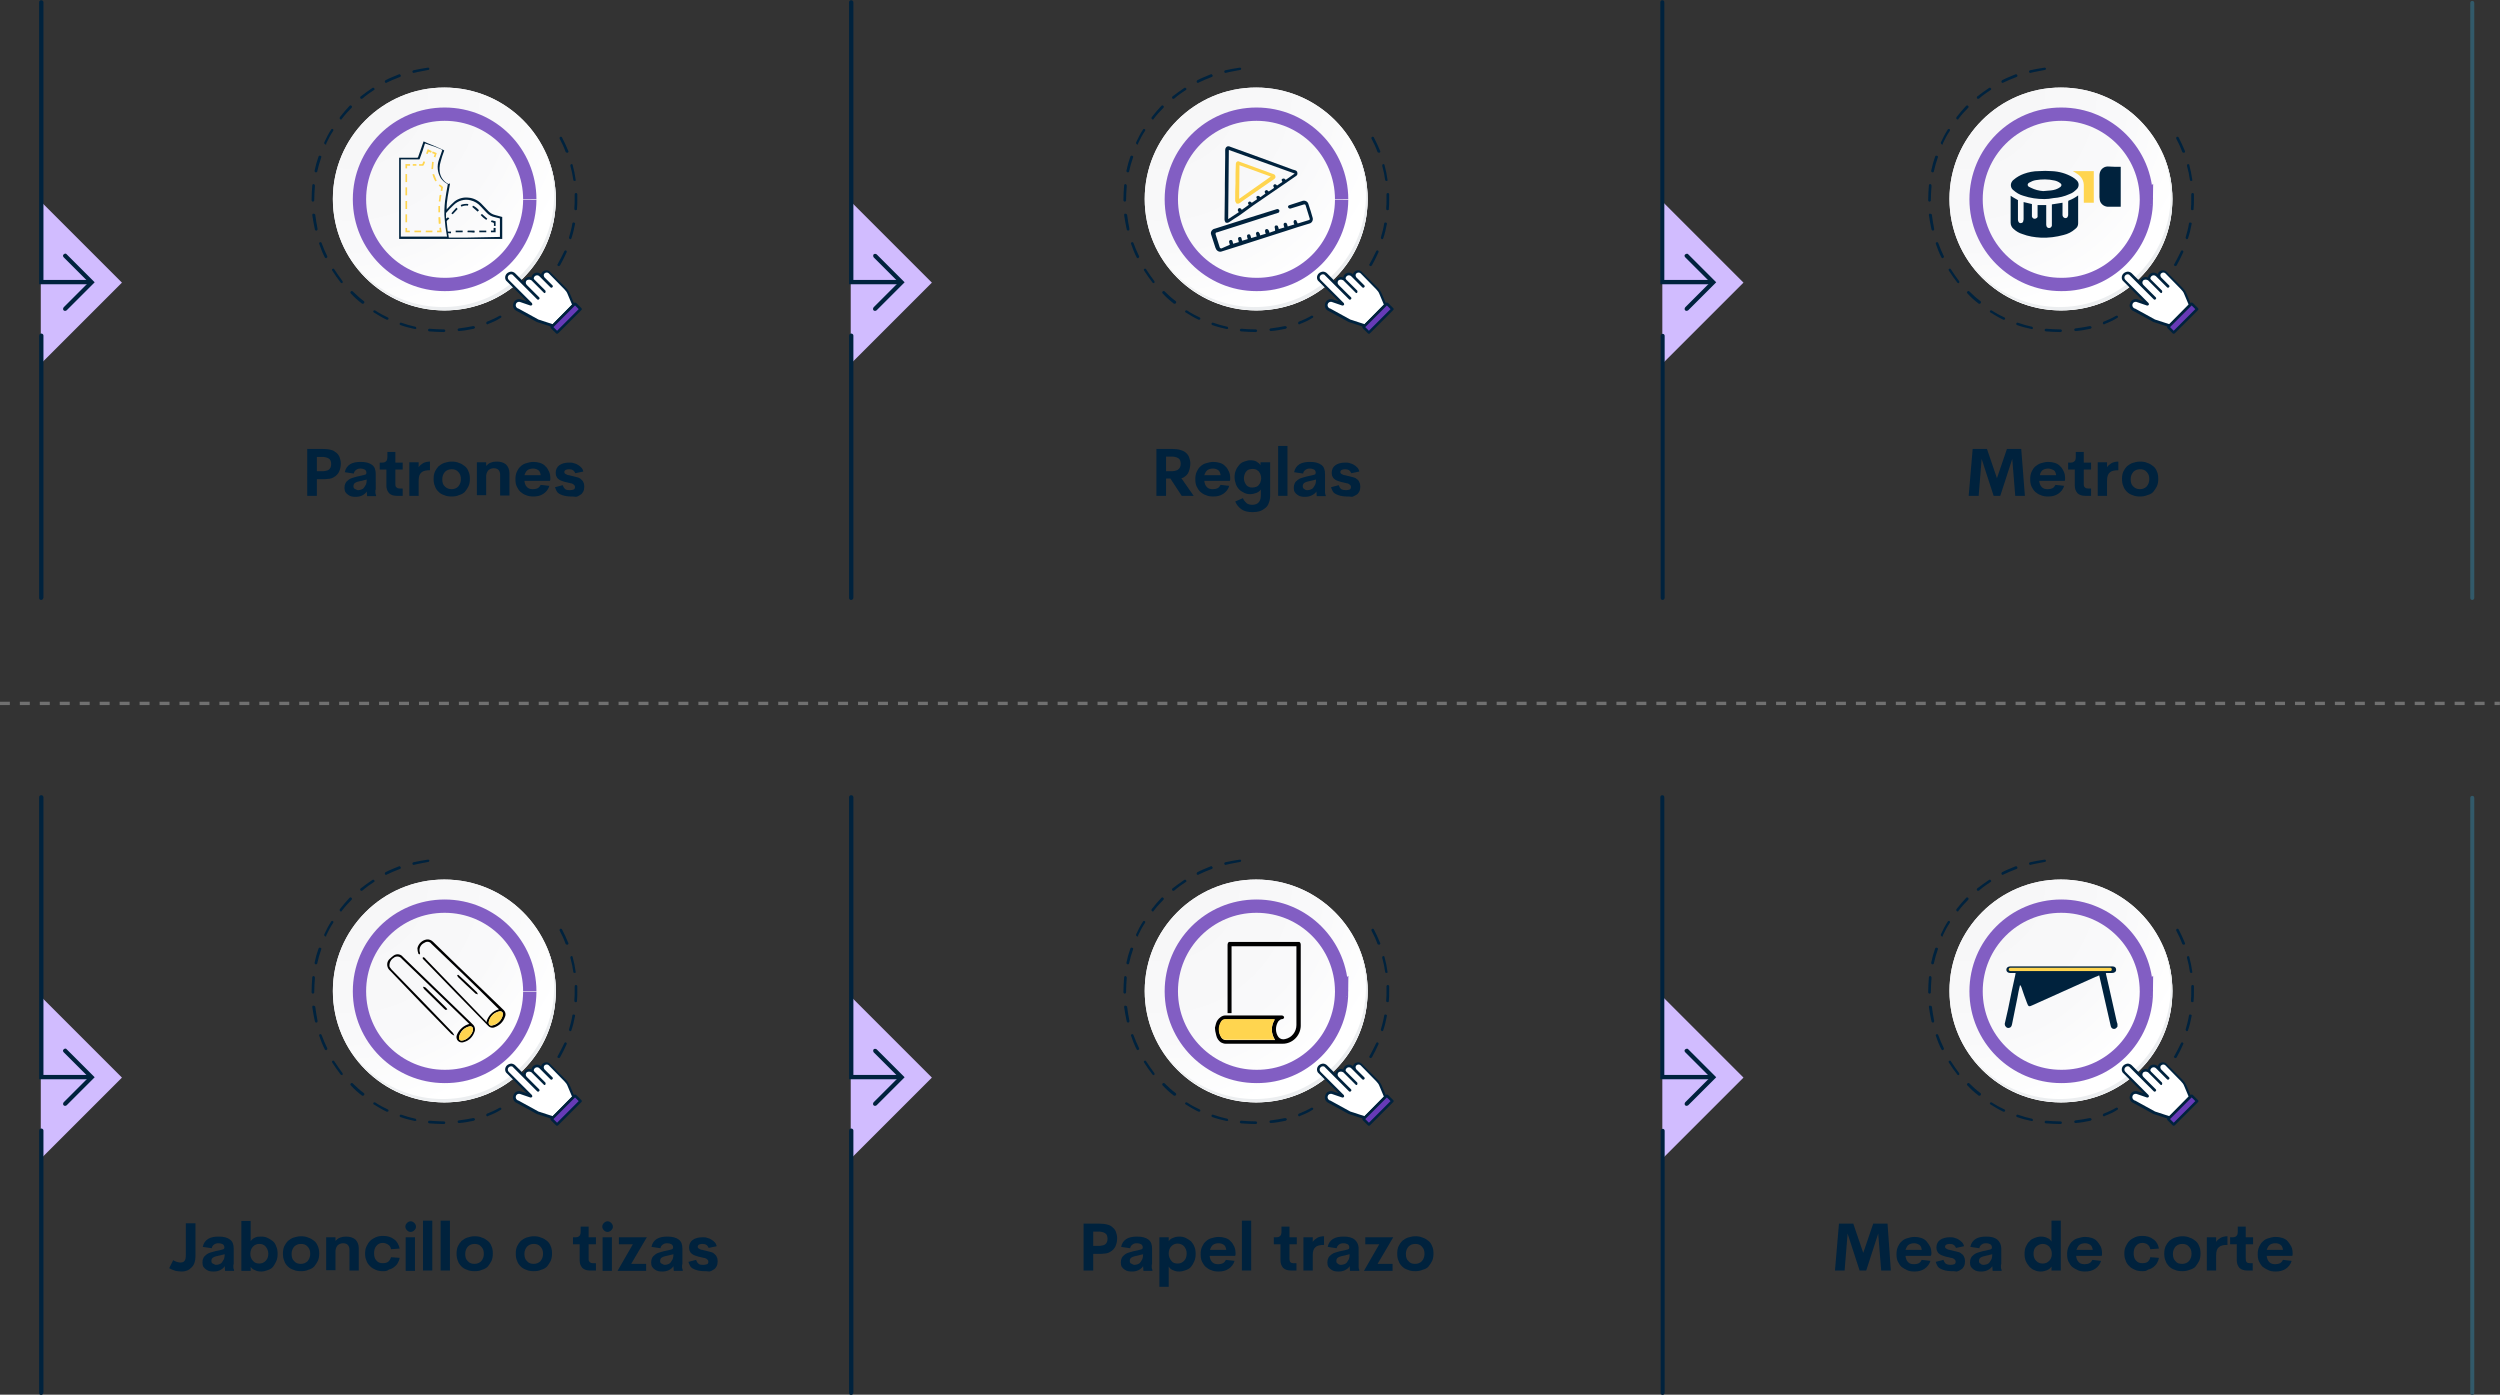 <?xml version="1.0" encoding="utf-8"?>
<!-- Generator: Adobe Illustrator 25.2.0, SVG Export Plug-In . SVG Version: 6.00 Build 0)  -->
<svg version="1.1" id="Capa_1" xmlns="http://www.w3.org/2000/svg" xmlns:xlink="http://www.w3.org/1999/xlink" x="0px" y="0px"
	 viewBox="0 0 751.6 419.3" style="enable-background:new 0 0 751.6 419.3;" xml:space="preserve">
<rect x="0" y="0" width="751.6" height="419.3" fill="#333333" stroke="none"/>
<style type="text/css">
	.st0{enable-background:new    ;}
	.st1{fill:#00223D;}
	.st2{fill:#D1BCFF;}
	.st3{fill:#325A6A;}
	.st4{fill:#FFFFFF;}
	.st5{fill:url(#Trazado_40937_1_);}
	.st6{fill:none;stroke:#825EC3;stroke-width:4;stroke-miterlimit:10;}
	.st7{fill:#ECEEF0;}
	.st8{fill:#673AB7;}
	.st9{fill:#FFD54F;}
	.st10{fill:url(#Trazado_40937-2_1_);}
	.st11{fill:url(#Trazado_40937-3_1_);}
	.st12{fill:none;stroke:#707070;stroke-dasharray:3;}
	.st13{fill:url(#Trazado_40937-4_1_);}
	.st14{fill:url(#Trazado_40937-5_1_);}
	.st15{fill:url(#Trazado_40937-6_1_);}
</style>
<g id="Grupo_48198" transform="translate(-326.138 -3747.032)">
	<g class="st0">
		<path class="st1" d="M427.2,3883.1c0.4,0.3,0.8,0.8,1,1.3c0.2,0.6,0.4,1.2,0.4,2c0,0.9-0.2,1.7-0.5,2.4c-0.3,0.7-0.9,1.3-1.6,1.7
			c-0.5,0.3-1.1,0.5-1.7,0.5c-0.6,0.1-1.2,0.1-1.6,0.1h-1.8v5h-2.9V3882h4.7c1,0,1.8,0.1,2.5,0.3
			C426.2,3882.4,426.7,3882.7,427.2,3883.1z M424.9,3888.3c0.5-0.3,0.8-0.9,0.8-1.7c0-0.8-0.2-1.4-0.7-1.7c-0.3-0.2-0.6-0.3-1-0.4
			c-0.4-0.1-0.8-0.1-1.2-0.1h-1.4v4.3h1.4c0.4,0,0.8,0,1.2-0.1S424.6,3888.5,424.9,3888.3z"/>
		<path class="st1" d="M439,3894.3c0,0.3,0,0.6,0,0.9c0,0.3,0.1,0.5,0.2,0.7v0.3h-2.7l-0.1-1.4c-0.3,0.5-0.8,0.9-1.4,1.2
			c-0.6,0.3-1.3,0.4-1.9,0.4c-0.4,0-0.8,0-1.2-0.1c-0.4-0.1-0.7-0.2-1.1-0.5c-0.3-0.2-0.6-0.5-0.8-0.8c-0.2-0.3-0.3-0.8-0.3-1.3
			c0-0.6,0.1-1,0.3-1.4c0.2-0.4,0.5-0.7,0.9-1c0.4-0.3,0.8-0.5,1.2-0.6c0.5-0.1,0.9-0.3,1.4-0.4l1.8-0.4c0.3-0.1,0.5-0.1,0.7-0.2
			c0.2-0.1,0.3-0.3,0.3-0.5c0-0.5-0.2-0.8-0.5-1c-0.4-0.2-0.8-0.3-1.2-0.3c-0.6,0-1,0.1-1.4,0.4c-0.4,0.3-0.6,0.6-0.7,1.1l-2.7-0.4
			c0.2-1.1,0.8-1.9,1.6-2.4c0.8-0.5,1.9-0.7,3.2-0.7c1.5,0,2.6,0.3,3.4,0.9c0.8,0.6,1.1,1.5,1.1,2.8V3894.3z M433.8,3894.4
			c0.3,0,0.7-0.1,1-0.2c0.3-0.1,0.6-0.3,0.8-0.6s0.4-0.6,0.6-1c0.1-0.4,0.2-0.8,0.2-1.4l-2.5,0.6c-0.4,0.1-0.7,0.2-1,0.4
			c-0.3,0.2-0.5,0.5-0.5,1c0,0.4,0.1,0.7,0.4,0.8S433.4,3894.4,433.8,3894.4z"/>
		<path class="st1" d="M445.4,3896.1c-1,0-1.8-0.3-2.3-0.8c-0.5-0.6-0.8-1.3-0.8-2.3v-4.8h-2v-2.1h0.8c0.5,0,0.8-0.1,1.1-0.4
			c0.3-0.2,0.4-0.7,0.4-1.4v-1.4h2.4v3.2h2.2v2.1h-2.2v4.4c0,0.5,0.1,0.8,0.4,1c0.2,0.2,0.5,0.3,0.9,0.3h0.9v2.2H445.4z"/>
		<path class="st1" d="M452,3887.5c0.3-0.5,0.8-0.9,1.3-1.2s1.3-0.5,2.1-0.5v2.6c-1.2,0-2.1,0.2-2.6,0.7c-0.5,0.4-0.8,1.2-0.8,2.4
			v4.6h-2.8V3886h2.8V3887.5z"/>
		<path class="st1" d="M461.9,3896.3c-0.8,0-1.6-0.1-2.2-0.4c-0.7-0.2-1.3-0.6-1.7-1c-0.5-0.5-0.9-1-1.1-1.7
			c-0.3-0.6-0.4-1.4-0.4-2.2c0-0.8,0.1-1.5,0.4-2.2c0.3-0.6,0.7-1.2,1.1-1.6c0.5-0.4,1.1-0.8,1.7-1c0.7-0.2,1.4-0.4,2.2-0.4
			c0.8,0,1.6,0.1,2.2,0.4c0.7,0.2,1.3,0.6,1.8,1c0.5,0.4,0.9,1,1.1,1.6c0.3,0.6,0.4,1.4,0.4,2.2c0,0.8-0.1,1.5-0.4,2.2
			c-0.3,0.6-0.7,1.2-1.1,1.7c-0.5,0.5-1.1,0.8-1.8,1C463.5,3896.2,462.7,3896.3,461.9,3896.3z M461.9,3894.1c0.8,0,1.5-0.3,2-0.8
			c0.5-0.6,0.8-1.3,0.8-2.2c0-0.9-0.2-1.6-0.8-2.2c-0.5-0.6-1.2-0.8-2-0.8c-0.8,0-1.5,0.3-2,0.8c-0.5,0.6-0.8,1.3-0.8,2.2
			c0,0.9,0.2,1.7,0.8,2.2C460.4,3893.8,461.1,3894.1,461.9,3894.1z"/>
		<path class="st1" d="M475.4,3885.8c1.3,0,2.2,0.3,2.9,0.9c0.6,0.6,1,1.5,1,2.6v6.7h-2.8v-6.2c0-0.7-0.2-1.2-0.5-1.5
			s-0.8-0.5-1.4-0.5c-0.6,0-1.1,0.2-1.5,0.5c-0.4,0.3-0.7,0.9-0.8,1.7v5.9h-2.8V3886h2.8v1.1c0.4-0.4,0.8-0.8,1.4-1
			S474.7,3885.8,475.4,3885.8z"/>
		<path class="st1" d="M491.5,3891.6h-7.7c0.1,0.8,0.3,1.4,0.8,1.9s1.1,0.6,1.8,0.6c0.5,0,1-0.1,1.4-0.3c0.4-0.2,0.7-0.6,0.9-1
			l2.6,0.3c-0.3,1-0.9,1.8-1.8,2.4c-0.9,0.6-1.9,0.8-3,0.8c-0.8,0-1.6-0.1-2.2-0.4c-0.7-0.2-1.2-0.6-1.7-1c-0.5-0.5-0.8-1-1.1-1.6
			c-0.3-0.6-0.4-1.4-0.4-2.2s0.1-1.5,0.4-2.2c0.3-0.6,0.6-1.2,1.1-1.6c0.5-0.5,1-0.8,1.7-1s1.4-0.4,2.2-0.4c0.7,0,1.4,0.1,2,0.3
			c0.6,0.2,1.2,0.5,1.6,1c0.5,0.4,0.8,1,1.1,1.6c0.3,0.6,0.4,1.4,0.4,2.3L491.5,3891.6z M486.4,3887.9c-0.7,0-1.3,0.2-1.7,0.5
			c-0.4,0.3-0.7,0.9-0.9,1.5h4.9c-0.1-0.7-0.3-1.2-0.7-1.5C487.6,3888.1,487,3887.9,486.4,3887.9z"/>
		<path class="st1" d="M497.6,3896.3c-0.6,0-1.1-0.1-1.7-0.2c-0.5-0.1-1-0.3-1.4-0.5s-0.8-0.5-1-0.9s-0.4-0.8-0.5-1.2l2.3-0.6
			c0.2,0.5,0.4,0.9,0.8,1.2s0.9,0.3,1.4,0.3c0.4,0,0.8-0.1,1.1-0.2s0.4-0.4,0.4-0.8c0-0.2-0.1-0.4-0.2-0.5c-0.1-0.1-0.3-0.3-0.5-0.4
			c-0.2-0.1-0.4-0.2-0.7-0.2c-0.3-0.1-0.5-0.1-0.8-0.2c-0.5-0.1-1-0.2-1.5-0.4c-0.4-0.1-0.8-0.3-1.1-0.5c-0.3-0.2-0.6-0.5-0.7-0.8
			c-0.2-0.3-0.3-0.7-0.3-1.2c0-1,0.4-1.8,1.1-2.3c0.7-0.5,1.7-0.8,3-0.8c0.5,0,0.9,0,1.4,0.2c0.5,0.1,0.9,0.3,1.2,0.5
			c0.4,0.2,0.7,0.5,1,0.8c0.3,0.3,0.5,0.7,0.6,1.2l-2.4,0.5c-0.2-0.4-0.4-0.7-0.7-0.9c-0.3-0.2-0.7-0.3-1.2-0.3
			c-0.4,0-0.8,0.1-1,0.2c-0.3,0.2-0.4,0.4-0.4,0.7c0,0.2,0.1,0.3,0.2,0.4c0.1,0.1,0.3,0.2,0.5,0.3c0.2,0.1,0.4,0.2,0.7,0.2
			c0.3,0.1,0.5,0.1,0.8,0.2c0.6,0.1,1.1,0.3,1.6,0.4s0.9,0.3,1.2,0.6s0.6,0.5,0.7,0.9c0.2,0.3,0.3,0.8,0.3,1.3
			c0,0.6-0.1,1.1-0.3,1.5c-0.2,0.4-0.5,0.8-0.9,1c-0.4,0.3-0.8,0.5-1.3,0.6C498.6,3896.3,498.1,3896.3,497.6,3896.3z"/>
	</g>
	<g class="st0">
		<path class="st1" d="M380.8,4129.3c-0.6,0-1.2-0.1-1.9-0.2c-0.6-0.2-1.2-0.4-1.9-0.8l1.2-2.4c0.4,0.2,0.7,0.4,1.1,0.5
			s0.7,0.2,1.1,0.2c0.6,0,1-0.2,1.2-0.5c0.3-0.3,0.4-0.9,0.4-1.8v-9.5h2.9v10c0,0.7-0.1,1.3-0.3,1.9c-0.2,0.6-0.5,1-0.9,1.4
			c-0.4,0.4-0.8,0.7-1.3,0.9S381.4,4129.3,380.8,4129.3z"/>
		<path class="st1" d="M396.3,4127.2c0,0.3,0,0.6,0,0.9c0,0.3,0.1,0.5,0.2,0.7v0.3h-2.7l-0.1-1.4c-0.3,0.5-0.8,0.9-1.4,1.2
			c-0.6,0.3-1.3,0.4-1.9,0.4c-0.4,0-0.8,0-1.2-0.1c-0.4-0.1-0.7-0.2-1.1-0.5c-0.3-0.2-0.6-0.5-0.8-0.8c-0.2-0.3-0.3-0.8-0.3-1.3
			c0-0.6,0.1-1,0.3-1.4c0.2-0.4,0.5-0.7,0.9-1c0.4-0.3,0.8-0.5,1.2-0.6c0.5-0.1,0.9-0.3,1.4-0.4l1.8-0.4c0.3-0.1,0.5-0.1,0.7-0.2
			c0.2-0.1,0.3-0.3,0.3-0.5c0-0.5-0.2-0.8-0.5-1c-0.4-0.2-0.8-0.3-1.2-0.3c-0.6,0-1,0.1-1.4,0.4c-0.4,0.3-0.6,0.6-0.7,1.1l-2.7-0.4
			c0.2-1.1,0.8-1.9,1.6-2.4c0.8-0.5,1.9-0.7,3.2-0.7c1.5,0,2.6,0.3,3.4,0.9c0.8,0.6,1.1,1.5,1.1,2.8V4127.2z M391.1,4127.3
			c0.3,0,0.7-0.1,1-0.2c0.3-0.1,0.6-0.3,0.8-0.6s0.4-0.6,0.6-1c0.1-0.4,0.2-0.8,0.2-1.4l-2.5,0.6c-0.4,0.1-0.7,0.2-1,0.4
			c-0.3,0.2-0.5,0.5-0.5,1c0,0.4,0.1,0.7,0.4,0.8S390.7,4127.3,391.1,4127.3z"/>
		<path class="st1" d="M404.7,4118.8c0.7,0,1.3,0.1,1.9,0.4s1.1,0.6,1.6,1s0.8,1,1,1.6c0.3,0.6,0.4,1.4,0.4,2.2
			c0,0.8-0.1,1.5-0.4,2.2c-0.3,0.6-0.6,1.2-1,1.7s-1,0.8-1.6,1c-0.6,0.2-1.2,0.4-1.9,0.4c-0.7,0-1.3-0.1-1.9-0.4
			c-0.6-0.2-1-0.6-1.3-1v1.2h-2.8v-15h2.8v6.1c0.3-0.5,0.7-0.8,1.3-1.1S404,4118.8,404.7,4118.8z M404.1,4126.9
			c0.8,0,1.4-0.3,1.9-0.8c0.5-0.5,0.8-1.2,0.8-2.1c0-0.9-0.3-1.6-0.8-2.2s-1.2-0.8-1.9-0.8c-0.8,0-1.4,0.3-1.9,0.8
			c-0.5,0.5-0.8,1.3-0.8,2.2c0,0.9,0.3,1.6,0.8,2.1C402.7,4126.7,403.3,4126.9,404.1,4126.9z"/>
		<path class="st1" d="M416.6,4129.2c-0.8,0-1.6-0.1-2.2-0.4c-0.7-0.2-1.3-0.6-1.7-1c-0.5-0.5-0.9-1-1.1-1.7
			c-0.3-0.6-0.4-1.4-0.4-2.2c0-0.8,0.1-1.5,0.4-2.2c0.3-0.6,0.7-1.2,1.1-1.6c0.5-0.4,1.1-0.8,1.7-1c0.7-0.2,1.4-0.4,2.2-0.4
			c0.8,0,1.6,0.1,2.2,0.4c0.7,0.2,1.3,0.6,1.8,1c0.5,0.4,0.9,1,1.1,1.6c0.3,0.6,0.4,1.4,0.4,2.2c0,0.8-0.1,1.5-0.4,2.2
			c-0.3,0.6-0.7,1.2-1.1,1.7c-0.5,0.5-1.1,0.8-1.8,1C418.2,4129.1,417.4,4129.2,416.6,4129.2z M416.6,4127c0.8,0,1.5-0.3,2-0.8
			c0.5-0.6,0.8-1.3,0.8-2.2c0-0.9-0.2-1.6-0.8-2.2c-0.5-0.6-1.2-0.8-2-0.8c-0.8,0-1.5,0.3-2,0.8c-0.5,0.6-0.8,1.3-0.8,2.2
			c0,0.9,0.2,1.7,0.8,2.2C415.1,4126.8,415.8,4127,416.6,4127z"/>
		<path class="st1" d="M430.1,4118.8c1.3,0,2.2,0.3,2.9,0.9c0.6,0.6,1,1.5,1,2.6v6.7h-2.8v-6.2c0-0.7-0.2-1.2-0.5-1.5
			s-0.8-0.5-1.4-0.5c-0.6,0-1.1,0.2-1.5,0.5c-0.4,0.3-0.7,0.9-0.8,1.7v5.9h-2.8V4119h2.8v1.1c0.4-0.4,0.8-0.8,1.4-1
			S429.4,4118.8,430.1,4118.8z"/>
		<path class="st1" d="M441.3,4129.2c-0.8,0-1.5-0.1-2.2-0.4c-0.7-0.3-1.2-0.6-1.7-1.1s-0.9-1-1.1-1.7c-0.3-0.6-0.4-1.4-0.4-2.1
			s0.1-1.5,0.4-2.1c0.3-0.6,0.6-1.2,1.1-1.7s1.1-0.8,1.7-1.1c0.7-0.3,1.4-0.4,2.2-0.4c1.3,0,2.4,0.3,3.3,1c0.9,0.6,1.4,1.6,1.7,2.8
			l-2.6,0.2c-0.1-0.6-0.4-1.1-0.9-1.4s-1-0.5-1.6-0.5c-0.8,0-1.4,0.3-1.9,0.9c-0.5,0.6-0.7,1.3-0.7,2.2c0,0.9,0.2,1.7,0.7,2.2
			c0.5,0.6,1.1,0.8,1.9,0.8c0.6,0,1.2-0.1,1.6-0.4c0.4-0.3,0.7-0.8,0.9-1.4l2.6,0.2c-0.1,0.6-0.3,1.1-0.6,1.6
			c-0.3,0.5-0.7,0.9-1.1,1.2c-0.4,0.3-0.9,0.6-1.5,0.7C442.5,4129.2,441.9,4129.2,441.3,4129.2z"/>
		<path class="st1" d="M449.6,4117.4c-0.5,0-0.8-0.2-1.1-0.5c-0.3-0.3-0.5-0.7-0.5-1.1c0-0.4,0.2-0.8,0.5-1.1
			c0.3-0.3,0.7-0.5,1.1-0.5c0.4,0,0.8,0.2,1.1,0.5c0.3,0.3,0.5,0.7,0.5,1.1c0,0.5-0.2,0.8-0.5,1.1
			C450.4,4117.2,450,4117.4,449.6,4117.4z M448.1,4129V4119h2.8v10.1H448.1z"/>
		<path class="st1" d="M453.3,4129v-15h2.8v15H453.3z"/>
		<path class="st1" d="M458.6,4129v-15h2.8v15H458.6z"/>
		<path class="st1" d="M468.8,4129.2c-0.8,0-1.6-0.1-2.2-0.4c-0.7-0.2-1.3-0.6-1.7-1c-0.5-0.5-0.9-1-1.1-1.7
			c-0.3-0.6-0.4-1.4-0.4-2.2c0-0.8,0.1-1.5,0.4-2.2c0.3-0.6,0.7-1.2,1.1-1.6c0.5-0.4,1.1-0.8,1.7-1c0.7-0.2,1.4-0.4,2.2-0.4
			c0.8,0,1.6,0.1,2.2,0.4c0.7,0.2,1.3,0.6,1.8,1c0.5,0.4,0.9,1,1.1,1.6c0.3,0.6,0.4,1.4,0.4,2.2c0,0.8-0.1,1.5-0.4,2.2
			c-0.3,0.6-0.7,1.2-1.1,1.7c-0.5,0.5-1.1,0.8-1.8,1C470.4,4129.1,469.7,4129.2,468.8,4129.2z M468.8,4127c0.8,0,1.5-0.3,2-0.8
			c0.5-0.6,0.8-1.3,0.8-2.2c0-0.9-0.2-1.6-0.8-2.2c-0.5-0.6-1.2-0.8-2-0.8c-0.8,0-1.5,0.3-2,0.8c-0.5,0.6-0.8,1.3-0.8,2.2
			c0,0.9,0.2,1.7,0.8,2.2C467.3,4126.8,468,4127,468.8,4127z"/>
		<path class="st1" d="M486.6,4129.2c-0.8,0-1.6-0.1-2.2-0.4c-0.7-0.2-1.3-0.6-1.7-1c-0.5-0.5-0.9-1-1.1-1.7
			c-0.3-0.6-0.4-1.4-0.4-2.2c0-0.8,0.1-1.5,0.4-2.2c0.3-0.6,0.7-1.2,1.1-1.6c0.5-0.4,1.1-0.8,1.7-1c0.7-0.2,1.4-0.4,2.2-0.4
			c0.8,0,1.6,0.1,2.2,0.4c0.7,0.2,1.3,0.6,1.8,1c0.5,0.4,0.9,1,1.1,1.6c0.3,0.6,0.4,1.4,0.4,2.2c0,0.8-0.1,1.5-0.4,2.2
			c-0.3,0.6-0.7,1.2-1.1,1.7c-0.5,0.5-1.1,0.8-1.8,1C488.2,4129.1,487.4,4129.2,486.6,4129.2z M486.6,4127c0.8,0,1.5-0.3,2-0.8
			c0.5-0.6,0.8-1.3,0.8-2.2c0-0.9-0.2-1.6-0.8-2.2c-0.5-0.6-1.2-0.8-2-0.8c-0.8,0-1.5,0.3-2,0.8c-0.5,0.6-0.8,1.3-0.8,2.2
			c0,0.9,0.2,1.7,0.8,2.2C485.1,4126.8,485.8,4127,486.6,4127z"/>
		<path class="st1" d="M503.5,4129c-1,0-1.8-0.3-2.3-0.8c-0.5-0.6-0.8-1.3-0.8-2.3v-4.8h-2v-2.1h0.8c0.5,0,0.8-0.1,1.1-0.4
			c0.3-0.2,0.4-0.7,0.4-1.4v-1.4h2.4v3.2h2.2v2.1h-2.2v4.4c0,0.5,0.1,0.8,0.4,1c0.2,0.2,0.5,0.3,0.9,0.3h0.9v2.2H503.5z"/>
		<path class="st1" d="M508.8,4117.4c-0.5,0-0.8-0.2-1.1-0.5c-0.3-0.3-0.5-0.7-0.5-1.1c0-0.4,0.2-0.8,0.5-1.1
			c0.3-0.3,0.7-0.5,1.1-0.5c0.4,0,0.8,0.2,1.1,0.5c0.3,0.3,0.5,0.7,0.5,1.1c0,0.5-0.2,0.8-0.5,1.1
			C509.6,4117.2,509.2,4117.4,508.8,4117.4z M507.3,4129V4119h2.8v10.1H507.3z"/>
		<path class="st1" d="M520.6,4119l-4.7,8h4.5v2.1h-8.6l4.6-8h-4.2v-2.1H520.6z"/>
		<path class="st1" d="M531.2,4127.2c0,0.3,0,0.6,0,0.9c0,0.3,0.1,0.5,0.2,0.7v0.3h-2.7l-0.1-1.4c-0.3,0.5-0.8,0.9-1.4,1.2
			c-0.6,0.3-1.3,0.4-1.9,0.4c-0.4,0-0.8,0-1.2-0.1c-0.4-0.1-0.7-0.2-1.1-0.5c-0.3-0.2-0.6-0.5-0.8-0.8c-0.2-0.3-0.3-0.8-0.3-1.3
			c0-0.6,0.1-1,0.3-1.4c0.2-0.4,0.5-0.7,0.9-1c0.4-0.3,0.8-0.5,1.2-0.6c0.5-0.1,0.9-0.3,1.4-0.4l1.8-0.4c0.3-0.1,0.5-0.1,0.7-0.2
			c0.2-0.1,0.3-0.3,0.3-0.5c0-0.5-0.2-0.8-0.5-1c-0.4-0.2-0.8-0.3-1.2-0.3c-0.6,0-1,0.1-1.4,0.4c-0.4,0.3-0.6,0.6-0.7,1.1l-2.7-0.4
			c0.2-1.1,0.8-1.9,1.6-2.4c0.8-0.5,1.9-0.7,3.2-0.7c1.5,0,2.6,0.3,3.4,0.9c0.8,0.6,1.1,1.5,1.1,2.8V4127.2z M526,4127.3
			c0.3,0,0.7-0.1,1-0.2c0.3-0.1,0.6-0.3,0.8-0.6s0.4-0.6,0.6-1c0.1-0.4,0.2-0.8,0.2-1.4l-2.5,0.6c-0.4,0.1-0.7,0.2-1,0.4
			c-0.3,0.2-0.5,0.5-0.5,1c0,0.4,0.1,0.7,0.4,0.8S525.6,4127.3,526,4127.3z"/>
		<path class="st1" d="M537.7,4129.2c-0.6,0-1.1-0.1-1.7-0.2c-0.5-0.1-1-0.3-1.4-0.5s-0.8-0.5-1-0.9s-0.4-0.8-0.5-1.2l2.3-0.6
			c0.2,0.5,0.4,0.9,0.8,1.2s0.9,0.3,1.4,0.3c0.4,0,0.8-0.1,1.1-0.2s0.4-0.4,0.4-0.8c0-0.2-0.1-0.4-0.2-0.5c-0.1-0.1-0.3-0.3-0.5-0.4
			c-0.2-0.1-0.4-0.2-0.7-0.2c-0.3-0.1-0.5-0.1-0.8-0.2c-0.5-0.1-1-0.2-1.5-0.4c-0.4-0.1-0.8-0.3-1.1-0.5c-0.3-0.2-0.6-0.5-0.7-0.8
			c-0.2-0.3-0.3-0.7-0.3-1.2c0-1,0.4-1.8,1.1-2.3c0.7-0.5,1.7-0.8,3-0.8c0.5,0,0.9,0,1.4,0.2c0.5,0.1,0.9,0.3,1.2,0.5
			c0.4,0.2,0.7,0.5,1,0.8c0.3,0.3,0.5,0.7,0.6,1.2l-2.4,0.5c-0.2-0.4-0.4-0.7-0.7-0.9c-0.3-0.2-0.7-0.3-1.2-0.3
			c-0.4,0-0.8,0.1-1,0.2c-0.3,0.2-0.4,0.4-0.4,0.7c0,0.2,0.1,0.3,0.2,0.4c0.1,0.1,0.3,0.2,0.5,0.3c0.2,0.1,0.4,0.2,0.7,0.2
			c0.3,0.1,0.5,0.1,0.8,0.2c0.6,0.1,1.1,0.3,1.6,0.4s0.9,0.3,1.2,0.6s0.6,0.5,0.7,0.9c0.2,0.3,0.3,0.8,0.3,1.3
			c0,0.6-0.1,1.1-0.3,1.5c-0.2,0.4-0.5,0.8-0.9,1c-0.4,0.3-0.8,0.5-1.3,0.6C538.7,4129.2,538.2,4129.2,537.7,4129.2z"/>
	</g>
	<g class="st0">
		<path class="st1" d="M681.4,3896.1l-3.4-5.2h-1.3v5.2h-2.9V3882h4.7c1,0,1.8,0.1,2.5,0.3c0.6,0.2,1.2,0.4,1.6,0.8
			c0.4,0.3,0.8,0.8,1,1.3c0.2,0.6,0.4,1.2,0.4,2c0,0.9-0.2,1.7-0.5,2.5c-0.3,0.8-0.9,1.3-1.6,1.7c-0.1,0.1-0.2,0.1-0.3,0.1
			c-0.1,0-0.2,0.1-0.3,0.1l3.7,5.3H681.4z M676.7,3884.4v4.3h1.4c0.4,0,0.8,0,1.2-0.1s0.8-0.2,1-0.4c0.5-0.3,0.8-0.9,0.8-1.7
			c0-0.8-0.2-1.4-0.7-1.7c-0.3-0.2-0.6-0.3-1-0.4c-0.4-0.1-0.8-0.1-1.2-0.1H676.7z"/>
		<path class="st1" d="M695.9,3891.6h-7.7c0.1,0.8,0.3,1.4,0.8,1.9s1.1,0.6,1.8,0.6c0.5,0,1-0.1,1.4-0.3c0.4-0.2,0.7-0.6,0.9-1
			l2.6,0.3c-0.3,1-0.9,1.8-1.8,2.4c-0.9,0.6-1.9,0.8-3,0.8c-0.8,0-1.6-0.1-2.2-0.4c-0.7-0.2-1.2-0.6-1.7-1c-0.5-0.5-0.8-1-1.1-1.6
			c-0.3-0.6-0.4-1.4-0.4-2.2s0.1-1.5,0.4-2.2c0.3-0.6,0.6-1.2,1.1-1.6c0.5-0.5,1-0.8,1.7-1s1.4-0.4,2.2-0.4c0.7,0,1.4,0.1,2,0.3
			c0.6,0.2,1.2,0.5,1.6,1c0.5,0.4,0.8,1,1.1,1.6c0.3,0.6,0.4,1.4,0.4,2.3L695.9,3891.6z M690.8,3887.9c-0.7,0-1.3,0.2-1.7,0.5
			c-0.4,0.3-0.7,0.9-0.9,1.5h4.9c-0.1-0.7-0.3-1.2-0.7-1.5C692,3888.1,691.5,3887.9,690.8,3887.9z"/>
		<path class="st1" d="M705.2,3886h2.8v9.8c0,0.9-0.1,1.7-0.4,2.4c-0.2,0.7-0.6,1.2-1.1,1.6s-1,0.7-1.6,0.9
			c-0.6,0.2-1.4,0.3-2.2,0.3c-1.5,0-2.6-0.3-3.4-0.9c-0.8-0.6-1.4-1.3-1.8-2.3l2.3-1c0.3,0.7,0.7,1.1,1.1,1.5c0.4,0.3,1,0.5,1.7,0.5
			c0.9,0,1.6-0.3,2-0.8c0.4-0.5,0.6-1.2,0.6-2.1v-1.7c-0.3,0.4-0.7,0.8-1.3,1s-1.2,0.4-1.9,0.4c-0.6,0-1.2-0.1-1.8-0.4
			s-1.1-0.6-1.5-1c-0.4-0.4-0.8-1-1-1.6c-0.2-0.6-0.4-1.3-0.4-2.1s0.1-1.4,0.4-2.1c0.2-0.6,0.6-1.1,1-1.6s0.9-0.8,1.5-1
			s1.2-0.4,1.8-0.4c0.7,0,1.4,0.1,1.9,0.4s0.9,0.6,1.2,1.1V3886z M702.7,3893.6c0.4,0,0.7-0.1,1.1-0.2c0.3-0.1,0.6-0.3,0.8-0.6
			c0.2-0.3,0.4-0.5,0.5-0.9c0.1-0.3,0.2-0.7,0.2-1.1c0-0.4-0.1-0.8-0.2-1.1c-0.1-0.3-0.3-0.6-0.5-0.9c-0.2-0.2-0.5-0.4-0.8-0.6
			c-0.3-0.1-0.7-0.2-1.1-0.2s-0.7,0.1-1.1,0.2c-0.3,0.1-0.6,0.3-0.8,0.6c-0.2,0.2-0.4,0.5-0.5,0.9c-0.1,0.3-0.2,0.7-0.2,1.1
			c0,0.4,0.1,0.8,0.2,1.1c0.1,0.3,0.3,0.6,0.5,0.9c0.2,0.3,0.5,0.5,0.8,0.6C702,3893.6,702.3,3893.6,702.7,3893.6z"/>
		<path class="st1" d="M710.4,3896.1v-15h2.8v15H710.4z"/>
		<path class="st1" d="M724.5,3894.3c0,0.3,0,0.6,0,0.9c0,0.3,0.1,0.5,0.2,0.7v0.3h-2.7l-0.1-1.4c-0.3,0.5-0.8,0.9-1.5,1.2
			c-0.6,0.3-1.3,0.4-1.9,0.4c-0.4,0-0.8,0-1.2-0.1c-0.4-0.1-0.7-0.2-1.1-0.5c-0.3-0.2-0.6-0.5-0.8-0.8c-0.2-0.3-0.3-0.8-0.3-1.3
			c0-0.6,0.1-1,0.3-1.4s0.5-0.7,0.9-1c0.4-0.3,0.8-0.5,1.2-0.6c0.5-0.1,0.9-0.3,1.4-0.4l1.8-0.4c0.3-0.1,0.5-0.1,0.7-0.2
			c0.2-0.1,0.3-0.3,0.3-0.5c0-0.5-0.2-0.8-0.5-1c-0.4-0.2-0.8-0.3-1.2-0.3c-0.6,0-1,0.1-1.4,0.4c-0.4,0.3-0.6,0.6-0.7,1.1l-2.7-0.4
			c0.2-1.1,0.8-1.9,1.6-2.4s1.9-0.7,3.2-0.7c1.5,0,2.6,0.3,3.4,0.9c0.8,0.6,1.1,1.5,1.1,2.8V3894.3z M719.2,3894.4
			c0.3,0,0.7-0.1,1-0.2c0.3-0.1,0.6-0.3,0.8-0.6c0.2-0.3,0.4-0.6,0.6-1c0.1-0.4,0.2-0.8,0.2-1.4l-2.5,0.6c-0.4,0.1-0.7,0.2-1,0.4
			c-0.3,0.2-0.5,0.5-0.5,1c0,0.4,0.1,0.7,0.4,0.8C718.5,3894.3,718.8,3894.4,719.2,3894.4z"/>
		<path class="st1" d="M730.9,3896.3c-0.6,0-1.1-0.1-1.7-0.2c-0.5-0.1-1-0.3-1.4-0.5s-0.8-0.5-1-0.9s-0.4-0.8-0.5-1.2l2.3-0.6
			c0.2,0.5,0.4,0.9,0.8,1.2c0.4,0.2,0.9,0.3,1.4,0.3c0.4,0,0.8-0.1,1.1-0.2c0.3-0.2,0.4-0.4,0.4-0.8c0-0.2-0.1-0.4-0.2-0.5
			c-0.1-0.1-0.3-0.3-0.5-0.4c-0.2-0.1-0.4-0.2-0.7-0.2c-0.3-0.1-0.5-0.1-0.8-0.2c-0.5-0.1-1-0.2-1.5-0.4c-0.4-0.1-0.8-0.3-1.1-0.5
			c-0.3-0.2-0.6-0.5-0.7-0.8c-0.2-0.3-0.3-0.7-0.3-1.2c0-1,0.4-1.8,1.1-2.3c0.7-0.5,1.7-0.8,3-0.8c0.5,0,0.9,0,1.4,0.2
			c0.5,0.1,0.9,0.3,1.2,0.5c0.4,0.2,0.7,0.5,1,0.8c0.3,0.3,0.5,0.7,0.6,1.2l-2.4,0.5c-0.2-0.4-0.4-0.7-0.7-0.9
			c-0.3-0.2-0.7-0.3-1.2-0.3c-0.4,0-0.8,0.1-1,0.2c-0.3,0.2-0.4,0.4-0.4,0.7c0,0.2,0.1,0.3,0.2,0.4c0.1,0.1,0.3,0.2,0.5,0.3
			c0.2,0.1,0.4,0.2,0.7,0.2c0.3,0.1,0.5,0.1,0.8,0.2c0.6,0.1,1.1,0.3,1.6,0.4s0.9,0.3,1.2,0.6c0.3,0.2,0.6,0.5,0.7,0.9
			c0.2,0.3,0.3,0.8,0.3,1.3c0,0.6-0.1,1.1-0.3,1.5c-0.2,0.4-0.5,0.8-0.9,1s-0.8,0.5-1.3,0.6C732,3896.3,731.5,3896.3,730.9,3896.3z"
			/>
	</g>
	<g class="st0">
		<path class="st1" d="M660.6,4116c0.4,0.3,0.8,0.8,1,1.3c0.2,0.6,0.4,1.2,0.4,2c0,0.9-0.2,1.7-0.5,2.4c-0.3,0.7-0.9,1.3-1.6,1.7
			c-0.5,0.3-1.1,0.5-1.7,0.5c-0.6,0.1-1.2,0.1-1.6,0.1h-1.8v5h-2.9v-14.1h4.7c1,0,1.8,0.1,2.5,0.3
			C659.6,4115.3,660.2,4115.6,660.6,4116z M658.3,4121.2c0.5-0.3,0.8-0.9,0.8-1.7c0-0.8-0.2-1.4-0.7-1.7c-0.3-0.2-0.6-0.3-1-0.4
			c-0.4-0.1-0.8-0.1-1.2-0.1h-1.4v4.3h1.4c0.4,0,0.8,0,1.2-0.1S658,4121.4,658.3,4121.2z"/>
		<path class="st1" d="M672.4,4127.2c0,0.3,0,0.6,0,0.9c0,0.3,0.1,0.5,0.2,0.7v0.3h-2.7l-0.1-1.4c-0.3,0.5-0.8,0.9-1.4,1.2
			c-0.6,0.3-1.3,0.4-1.9,0.4c-0.4,0-0.8,0-1.2-0.1c-0.4-0.1-0.7-0.2-1.1-0.5c-0.3-0.2-0.6-0.5-0.8-0.8c-0.2-0.3-0.3-0.8-0.3-1.3
			c0-0.6,0.1-1,0.3-1.4c0.2-0.4,0.5-0.7,0.9-1c0.4-0.3,0.8-0.5,1.2-0.6c0.5-0.1,0.9-0.3,1.4-0.4l1.8-0.4c0.3-0.1,0.5-0.1,0.7-0.2
			c0.2-0.1,0.3-0.3,0.3-0.5c0-0.5-0.2-0.8-0.5-1c-0.4-0.2-0.8-0.3-1.2-0.3c-0.6,0-1,0.1-1.4,0.4c-0.4,0.3-0.6,0.6-0.7,1.1l-2.7-0.4
			c0.2-1.1,0.8-1.9,1.6-2.4c0.8-0.5,1.9-0.7,3.2-0.7c1.5,0,2.6,0.3,3.4,0.9c0.8,0.6,1.1,1.5,1.1,2.8V4127.2z M667.2,4127.3
			c0.3,0,0.7-0.1,1-0.2c0.3-0.1,0.6-0.3,0.8-0.6s0.4-0.6,0.6-1c0.1-0.4,0.2-0.8,0.2-1.4l-2.5,0.6c-0.4,0.1-0.7,0.2-1,0.4
			c-0.3,0.2-0.5,0.5-0.5,1c0,0.4,0.1,0.7,0.4,0.8S666.8,4127.3,667.2,4127.3z"/>
		<path class="st1" d="M680.7,4118.8c0.7,0,1.3,0.1,1.9,0.4s1.1,0.6,1.6,1c0.4,0.5,0.8,1,1,1.6c0.3,0.6,0.4,1.4,0.4,2.2
			c0,0.8-0.1,1.5-0.4,2.2c-0.3,0.7-0.6,1.2-1,1.7c-0.4,0.5-1,0.8-1.6,1s-1.2,0.4-1.9,0.4c-0.7,0-1.3-0.1-1.9-0.4
			c-0.6-0.2-1-0.6-1.3-1.1v6.1h-2.8V4119h2.8v1.2c0.3-0.5,0.7-0.8,1.3-1C679.4,4118.9,680.1,4118.8,680.7,4118.8z M680.2,4126.9
			c0.8,0,1.4-0.3,1.9-0.8c0.5-0.5,0.8-1.2,0.8-2.2c0-0.9-0.3-1.6-0.8-2.2c-0.5-0.5-1.2-0.8-1.9-0.8c-0.8,0-1.4,0.3-1.9,0.8
			c-0.5,0.5-0.8,1.2-0.8,2.2c0,0.9,0.3,1.6,0.8,2.2C678.7,4126.7,679.4,4126.9,680.2,4126.9z"/>
		<path class="st1" d="M697.5,4124.6h-7.7c0.1,0.8,0.3,1.4,0.8,1.9s1.1,0.6,1.8,0.6c0.5,0,1-0.1,1.4-0.3c0.4-0.2,0.7-0.6,0.9-1
			l2.6,0.3c-0.3,1-0.9,1.8-1.8,2.4c-0.9,0.6-1.9,0.8-3,0.8c-0.8,0-1.6-0.1-2.2-0.4c-0.7-0.2-1.2-0.6-1.7-1c-0.5-0.5-0.8-1-1.1-1.6
			c-0.3-0.6-0.4-1.4-0.4-2.2s0.1-1.5,0.4-2.2c0.3-0.6,0.6-1.2,1.1-1.6c0.5-0.5,1-0.8,1.7-1s1.4-0.4,2.2-0.4c0.7,0,1.4,0.1,2,0.3
			c0.6,0.2,1.2,0.5,1.6,1c0.5,0.4,0.8,1,1.1,1.6c0.3,0.6,0.4,1.4,0.4,2.3L697.5,4124.6z M692.5,4120.8c-0.7,0-1.3,0.2-1.7,0.5
			c-0.4,0.3-0.7,0.9-0.9,1.5h4.9c-0.1-0.7-0.3-1.2-0.7-1.5C693.7,4121,693.1,4120.8,692.5,4120.8z"/>
		<path class="st1" d="M699.5,4129v-15h2.8v15H699.5z"/>
		<path class="st1" d="M714.2,4129c-1,0-1.8-0.3-2.3-0.8c-0.5-0.6-0.8-1.3-0.8-2.3v-4.8h-2v-2.1h0.8c0.5,0,0.8-0.1,1.1-0.4
			c0.3-0.2,0.4-0.7,0.4-1.4v-1.4h2.4v3.2h2.2v2.1h-2.2v4.4c0,0.5,0.1,0.8,0.3,1c0.2,0.2,0.5,0.3,0.9,0.3h0.9v2.2H714.2z"/>
		<path class="st1" d="M720.8,4120.4c0.3-0.5,0.8-0.9,1.3-1.2s1.3-0.5,2.1-0.5v2.6c-1.2,0-2.1,0.2-2.6,0.7c-0.5,0.4-0.8,1.2-0.8,2.4
			v4.6H718V4119h2.8V4120.4z"/>
		<path class="st1" d="M734.6,4127.2c0,0.3,0,0.6,0,0.9c0,0.3,0.1,0.5,0.2,0.7v0.3H732l-0.1-1.4c-0.3,0.5-0.8,0.9-1.4,1.2
			c-0.6,0.3-1.3,0.4-1.9,0.4c-0.4,0-0.8,0-1.2-0.1c-0.4-0.1-0.7-0.2-1.1-0.5s-0.6-0.5-0.8-0.8s-0.3-0.8-0.3-1.3c0-0.6,0.1-1,0.3-1.4
			c0.2-0.4,0.5-0.7,0.9-1c0.4-0.3,0.8-0.5,1.2-0.6s0.9-0.3,1.4-0.4l1.8-0.4c0.3-0.1,0.5-0.1,0.7-0.2c0.2-0.1,0.3-0.3,0.3-0.5
			c0-0.5-0.2-0.8-0.5-1c-0.4-0.2-0.8-0.3-1.2-0.3c-0.6,0-1,0.1-1.4,0.4c-0.4,0.3-0.6,0.6-0.7,1.1l-2.7-0.4c0.2-1.1,0.8-1.9,1.6-2.4
			c0.8-0.5,1.9-0.7,3.2-0.7c1.5,0,2.6,0.3,3.3,0.9s1.2,1.5,1.2,2.8V4127.2z M729.3,4127.3c0.3,0,0.7-0.1,1-0.2
			c0.3-0.1,0.6-0.3,0.8-0.6c0.2-0.3,0.4-0.6,0.6-1c0.1-0.4,0.2-0.8,0.2-1.4l-2.5,0.6c-0.4,0.1-0.7,0.2-1,0.4c-0.3,0.2-0.5,0.5-0.5,1
			c0,0.4,0.1,0.7,0.4,0.8C728.6,4127.2,728.9,4127.3,729.3,4127.3z"/>
		<path class="st1" d="M745,4119l-4.7,8h4.5v2.1h-8.6l4.6-8h-4.2v-2.1H745z"/>
		<path class="st1" d="M751.6,4129.2c-0.8,0-1.6-0.1-2.2-0.4c-0.7-0.2-1.3-0.6-1.7-1s-0.9-1-1.1-1.7c-0.3-0.6-0.4-1.4-0.4-2.2
			c0-0.8,0.1-1.5,0.4-2.2c0.3-0.6,0.7-1.2,1.1-1.6c0.5-0.4,1.1-0.8,1.7-1c0.7-0.2,1.4-0.4,2.2-0.4c0.8,0,1.6,0.1,2.2,0.4
			c0.7,0.2,1.3,0.6,1.8,1c0.5,0.4,0.9,1,1.1,1.6c0.3,0.6,0.4,1.4,0.4,2.2c0,0.8-0.1,1.5-0.4,2.2c-0.3,0.6-0.7,1.2-1.1,1.7
			s-1.1,0.8-1.8,1C753.1,4129.1,752.4,4129.2,751.6,4129.2z M751.6,4127c0.8,0,1.5-0.3,2-0.8c0.5-0.6,0.8-1.3,0.8-2.2
			c0-0.9-0.2-1.6-0.8-2.2c-0.5-0.6-1.2-0.8-2-0.8c-0.8,0-1.5,0.3-2,0.8c-0.5,0.6-0.8,1.3-0.8,2.2c0,0.9,0.2,1.7,0.8,2.2
			C750.1,4126.8,750.7,4127,751.6,4127z"/>
	</g>
	<g class="st0">
		<path class="st1" d="M934.9,3896.1H932l-0.9-11.1l-3.6,11.1h-2l-3.6-11.1l-0.9,11.1H918l1.2-14.1h4.3l3,8.8l3-8.8h4.3
			L934.9,3896.1z"/>
		<path class="st1" d="M946.9,3891.6h-7.7c0.1,0.8,0.3,1.4,0.8,1.9s1.1,0.6,1.8,0.6c0.5,0,1-0.1,1.4-0.3c0.4-0.2,0.7-0.6,0.9-1
			l2.6,0.3c-0.3,1-0.9,1.8-1.8,2.4s-1.9,0.8-3,0.8c-0.8,0-1.6-0.1-2.2-0.4c-0.7-0.2-1.2-0.6-1.7-1c-0.5-0.5-0.8-1-1.1-1.6
			c-0.3-0.6-0.4-1.4-0.4-2.2s0.1-1.5,0.4-2.2c0.3-0.6,0.6-1.2,1.1-1.6s1-0.8,1.7-1s1.4-0.4,2.2-0.4c0.7,0,1.4,0.1,2,0.3
			s1.2,0.5,1.6,1c0.5,0.4,0.8,1,1.1,1.6c0.3,0.6,0.4,1.4,0.4,2.3L946.9,3891.6z M941.9,3887.9c-0.7,0-1.3,0.2-1.7,0.5
			s-0.7,0.9-0.8,1.5h4.9c-0.1-0.7-0.3-1.2-0.7-1.5C943,3888.1,942.5,3887.9,941.9,3887.9z"/>
		<path class="st1" d="M953,3896.1c-1,0-1.8-0.3-2.3-0.8c-0.5-0.6-0.8-1.3-0.8-2.3v-4.8h-2v-2.1h0.8c0.5,0,0.8-0.1,1.1-0.4
			c0.3-0.2,0.4-0.7,0.4-1.4v-1.4h2.4v3.2h2.2v2.1h-2.2v4.4c0,0.5,0.1,0.8,0.4,1c0.2,0.2,0.5,0.3,0.9,0.3h0.9v2.2H953z"/>
		<path class="st1" d="M959.6,3887.5c0.3-0.5,0.8-0.9,1.3-1.2s1.3-0.5,2.1-0.5v2.6c-1.2,0-2.1,0.2-2.6,0.7c-0.5,0.4-0.8,1.2-0.8,2.4
			v4.6h-2.8V3886h2.8V3887.5z"/>
		<path class="st1" d="M969.5,3896.3c-0.8,0-1.6-0.1-2.2-0.4c-0.7-0.2-1.3-0.6-1.7-1s-0.9-1-1.1-1.7c-0.3-0.6-0.4-1.4-0.4-2.2
			c0-0.8,0.1-1.5,0.4-2.2c0.3-0.6,0.7-1.2,1.1-1.6c0.5-0.4,1.1-0.8,1.7-1c0.7-0.2,1.4-0.4,2.2-0.4c0.8,0,1.6,0.1,2.2,0.4
			c0.7,0.2,1.3,0.6,1.8,1c0.5,0.4,0.9,1,1.1,1.6c0.3,0.6,0.4,1.4,0.4,2.2c0,0.8-0.1,1.5-0.4,2.2c-0.3,0.6-0.7,1.2-1.1,1.7
			s-1.1,0.8-1.8,1C971,3896.2,970.3,3896.3,969.5,3896.3z M969.5,3894.1c0.8,0,1.5-0.3,2-0.8c0.5-0.6,0.8-1.3,0.8-2.2
			c0-0.9-0.2-1.6-0.8-2.2c-0.5-0.6-1.2-0.8-2-0.8c-0.8,0-1.5,0.3-2,0.8c-0.5,0.6-0.8,1.3-0.8,2.2c0,0.9,0.2,1.7,0.8,2.2
			C968,3893.8,968.6,3894.1,969.5,3894.1z"/>
	</g>
	<g class="st0">
		<path class="st1" d="M894.6,4129h-2.9l-0.9-11.1l-3.6,11.1h-2l-3.6-11.1l-0.9,11.1h-2.9l1.2-14.1h4.3l3,8.8l3-8.8h4.3L894.6,4129z
			"/>
		<path class="st1" d="M906.6,4124.6H899c0.1,0.8,0.3,1.4,0.8,1.9s1.1,0.6,1.8,0.6c0.5,0,1-0.1,1.4-0.3c0.4-0.2,0.7-0.6,0.9-1
			l2.6,0.3c-0.3,1-0.9,1.8-1.8,2.4c-0.9,0.6-1.9,0.8-3,0.8c-0.8,0-1.6-0.1-2.2-0.4s-1.2-0.6-1.7-1c-0.5-0.5-0.8-1-1.1-1.6
			s-0.4-1.4-0.4-2.2s0.1-1.5,0.4-2.2c0.3-0.6,0.6-1.2,1.1-1.6c0.5-0.5,1-0.8,1.7-1s1.4-0.4,2.2-0.4c0.7,0,1.4,0.1,2,0.3
			c0.6,0.2,1.2,0.5,1.6,1s0.8,1,1.1,1.6c0.3,0.6,0.4,1.4,0.4,2.3L906.6,4124.6z M901.6,4120.8c-0.7,0-1.3,0.2-1.7,0.5
			c-0.4,0.3-0.7,0.9-0.9,1.5h4.9c-0.1-0.7-0.3-1.2-0.7-1.5C902.7,4121,902.2,4120.8,901.6,4120.8z"/>
		<path class="st1" d="M912.7,4129.2c-0.6,0-1.1-0.1-1.7-0.2c-0.5-0.1-1-0.3-1.4-0.5s-0.8-0.5-1-0.9s-0.4-0.8-0.5-1.2l2.3-0.6
			c0.2,0.5,0.4,0.9,0.8,1.2c0.4,0.2,0.9,0.3,1.4,0.3c0.4,0,0.8-0.1,1.1-0.2c0.3-0.2,0.4-0.4,0.4-0.8c0-0.2-0.1-0.4-0.2-0.5
			c-0.1-0.1-0.3-0.3-0.5-0.4c-0.2-0.1-0.4-0.2-0.7-0.2c-0.3-0.1-0.5-0.1-0.8-0.2c-0.5-0.1-1-0.2-1.5-0.4c-0.4-0.1-0.8-0.3-1.1-0.5
			s-0.6-0.5-0.7-0.8c-0.2-0.3-0.3-0.7-0.3-1.2c0-1,0.4-1.8,1.1-2.3s1.7-0.8,3-0.8c0.5,0,0.9,0,1.4,0.2c0.5,0.1,0.9,0.3,1.2,0.5
			s0.7,0.5,1,0.8c0.3,0.3,0.5,0.7,0.6,1.2l-2.4,0.5c-0.2-0.4-0.4-0.7-0.7-0.9c-0.3-0.2-0.7-0.3-1.2-0.3c-0.4,0-0.8,0.1-1,0.2
			c-0.3,0.2-0.4,0.4-0.4,0.7c0,0.2,0.1,0.3,0.2,0.4c0.1,0.1,0.3,0.2,0.5,0.3s0.4,0.2,0.7,0.2c0.3,0.1,0.5,0.1,0.8,0.2
			c0.6,0.1,1.1,0.3,1.6,0.4s0.9,0.3,1.2,0.6c0.3,0.2,0.6,0.5,0.7,0.9c0.2,0.3,0.3,0.8,0.3,1.3c0,0.6-0.1,1.1-0.3,1.5s-0.5,0.8-0.9,1
			c-0.4,0.3-0.8,0.5-1.3,0.6C913.8,4129.2,913.3,4129.2,912.7,4129.2z"/>
		<path class="st1" d="M927.7,4127.2c0,0.3,0,0.6,0,0.9c0,0.3,0.1,0.5,0.2,0.7v0.3h-2.7l-0.1-1.4c-0.3,0.5-0.8,0.9-1.4,1.2
			c-0.6,0.3-1.3,0.4-1.9,0.4c-0.4,0-0.8,0-1.2-0.1c-0.4-0.1-0.7-0.2-1.1-0.5s-0.6-0.5-0.8-0.8s-0.3-0.8-0.3-1.3c0-0.6,0.1-1,0.3-1.4
			c0.2-0.4,0.5-0.7,0.9-1c0.4-0.3,0.8-0.5,1.2-0.6s0.9-0.3,1.4-0.4l1.8-0.4c0.3-0.1,0.5-0.1,0.7-0.2c0.2-0.1,0.3-0.3,0.3-0.5
			c0-0.5-0.2-0.8-0.5-1c-0.4-0.2-0.8-0.3-1.2-0.3c-0.6,0-1,0.1-1.4,0.4c-0.4,0.3-0.6,0.6-0.7,1.1l-2.7-0.4c0.2-1.1,0.8-1.9,1.6-2.4
			c0.8-0.5,1.9-0.7,3.2-0.7c1.5,0,2.6,0.3,3.3,0.9s1.2,1.5,1.2,2.8V4127.2z M922.5,4127.3c0.3,0,0.7-0.1,1-0.2
			c0.3-0.1,0.6-0.3,0.8-0.6c0.2-0.3,0.4-0.6,0.6-1c0.1-0.4,0.2-0.8,0.2-1.4l-2.5,0.6c-0.4,0.1-0.7,0.2-1,0.4c-0.3,0.2-0.5,0.5-0.5,1
			c0,0.4,0.1,0.7,0.4,0.8C921.8,4127.2,922.1,4127.3,922.5,4127.3z"/>
		<path class="st1" d="M942.9,4114h2.8v15h-2.8v-1.2c-0.3,0.5-0.7,0.8-1.3,1.1c-0.6,0.2-1.2,0.4-1.9,0.4c-0.7,0-1.3-0.1-1.9-0.4
			c-0.6-0.2-1.1-0.6-1.5-1c-0.4-0.5-0.8-1-1.1-1.7c-0.3-0.6-0.4-1.4-0.4-2.2c0-0.8,0.1-1.6,0.4-2.2c0.3-0.6,0.6-1.2,1.1-1.6
			c0.4-0.5,1-0.8,1.5-1c0.6-0.2,1.2-0.4,1.9-0.4c0.7,0,1.3,0.1,1.9,0.4c0.6,0.2,1,0.6,1.3,1.1V4114z M940.3,4126.9
			c0.8,0,1.4-0.3,1.9-0.8c0.5-0.5,0.8-1.2,0.8-2.1c0-0.9-0.3-1.6-0.8-2.2c-0.5-0.5-1.2-0.8-1.9-0.8c-0.8,0-1.4,0.3-2,0.8
			s-0.8,1.3-0.8,2.2c0,0.9,0.3,1.6,0.8,2.1C938.9,4126.7,939.5,4126.9,940.3,4126.9z"/>
		<path class="st1" d="M958,4124.6h-7.7c0.1,0.8,0.3,1.4,0.8,1.9s1.1,0.6,1.8,0.6c0.5,0,1-0.1,1.4-0.3c0.4-0.2,0.7-0.6,0.9-1
			l2.6,0.3c-0.3,1-0.9,1.8-1.8,2.4c-0.9,0.6-1.9,0.8-3,0.8c-0.8,0-1.6-0.1-2.2-0.4s-1.2-0.6-1.7-1c-0.5-0.5-0.8-1-1.1-1.6
			s-0.4-1.4-0.4-2.2s0.1-1.5,0.4-2.2c0.3-0.6,0.6-1.2,1.1-1.6c0.5-0.5,1-0.8,1.7-1s1.4-0.4,2.2-0.4c0.7,0,1.4,0.1,2,0.3
			c0.6,0.2,1.2,0.5,1.6,1s0.8,1,1.1,1.6c0.3,0.6,0.4,1.4,0.4,2.3L958,4124.6z M953,4120.8c-0.7,0-1.3,0.2-1.7,0.5
			c-0.4,0.3-0.7,0.9-0.9,1.5h4.9c-0.1-0.7-0.3-1.2-0.7-1.5C954.1,4121,953.6,4120.8,953,4120.8z"/>
		<path class="st1" d="M970.2,4129.2c-0.8,0-1.5-0.1-2.2-0.4c-0.7-0.3-1.2-0.6-1.7-1.1c-0.5-0.5-0.9-1-1.1-1.7
			c-0.3-0.6-0.4-1.4-0.4-2.1s0.1-1.5,0.4-2.1c0.3-0.6,0.6-1.2,1.1-1.7c0.5-0.5,1.1-0.8,1.7-1.1c0.7-0.3,1.4-0.4,2.2-0.4
			c1.3,0,2.4,0.3,3.3,1c0.9,0.6,1.5,1.6,1.7,2.8l-2.6,0.2c-0.1-0.6-0.4-1.1-0.8-1.4s-1-0.5-1.6-0.5c-0.8,0-1.4,0.3-1.9,0.9
			c-0.5,0.6-0.7,1.3-0.7,2.2c0,0.9,0.2,1.7,0.7,2.2c0.5,0.6,1.1,0.8,1.9,0.8c0.6,0,1.2-0.1,1.6-0.4c0.4-0.3,0.7-0.8,0.8-1.4l2.6,0.2
			c-0.1,0.6-0.3,1.1-0.6,1.6c-0.3,0.5-0.7,0.9-1.1,1.2c-0.4,0.3-0.9,0.6-1.5,0.7C971.4,4129.2,970.8,4129.2,970.2,4129.2z"/>
		<path class="st1" d="M982.2,4129.2c-0.8,0-1.6-0.1-2.2-0.4c-0.7-0.2-1.3-0.6-1.7-1s-0.9-1-1.1-1.7c-0.3-0.6-0.4-1.4-0.4-2.2
			c0-0.8,0.1-1.5,0.4-2.2c0.3-0.6,0.7-1.2,1.1-1.6c0.5-0.4,1.1-0.8,1.7-1c0.7-0.2,1.4-0.4,2.2-0.4c0.8,0,1.6,0.1,2.2,0.4
			c0.7,0.2,1.3,0.6,1.8,1c0.5,0.4,0.9,1,1.1,1.6c0.3,0.6,0.4,1.4,0.4,2.2c0,0.8-0.1,1.5-0.4,2.2c-0.3,0.6-0.7,1.2-1.1,1.7
			s-1.1,0.8-1.8,1C983.7,4129.1,983,4129.2,982.2,4129.2z M982.2,4127c0.8,0,1.5-0.3,2-0.8c0.5-0.6,0.8-1.3,0.8-2.2
			c0-0.9-0.2-1.6-0.8-2.2c-0.5-0.6-1.2-0.8-2-0.8c-0.8,0-1.5,0.3-2,0.8c-0.5,0.6-0.8,1.3-0.8,2.2c0,0.9,0.2,1.7,0.8,2.2
			C980.6,4126.8,981.3,4127,982.2,4127z"/>
		<path class="st1" d="M992.4,4120.4c0.3-0.5,0.8-0.9,1.3-1.2s1.3-0.5,2.1-0.5v2.6c-1.2,0-2.1,0.2-2.6,0.7c-0.5,0.4-0.8,1.2-0.8,2.4
			v4.6h-2.8V4119h2.8V4120.4z"/>
		<path class="st1" d="M1001.7,4129c-1,0-1.8-0.3-2.3-0.8c-0.5-0.6-0.8-1.3-0.8-2.3v-4.8h-2v-2.1h0.8c0.5,0,0.8-0.1,1.1-0.4
			c0.3-0.2,0.4-0.7,0.4-1.4v-1.4h2.4v3.2h2.2v2.1h-2.2v4.4c0,0.5,0.1,0.8,0.3,1c0.2,0.2,0.5,0.3,0.9,0.3h0.9v2.2H1001.7z"/>
		<path class="st1" d="M1015.3,4124.6h-7.7c0.1,0.8,0.3,1.4,0.8,1.9s1.1,0.6,1.8,0.6c0.5,0,1-0.1,1.4-0.3c0.4-0.2,0.7-0.6,0.9-1
			l2.6,0.3c-0.3,1-0.9,1.8-1.8,2.4c-0.9,0.6-1.9,0.8-3,0.8c-0.8,0-1.6-0.1-2.2-0.4s-1.2-0.6-1.7-1c-0.5-0.5-0.8-1-1.1-1.6
			s-0.4-1.4-0.4-2.2s0.1-1.5,0.4-2.2c0.3-0.6,0.6-1.2,1.1-1.6c0.5-0.5,1-0.8,1.7-1s1.4-0.4,2.2-0.4c0.7,0,1.4,0.1,2,0.3
			c0.6,0.2,1.2,0.5,1.6,1s0.8,1,1.1,1.6c0.3,0.6,0.4,1.4,0.4,2.3L1015.3,4124.6z M1010.2,4120.8c-0.7,0-1.3,0.2-1.7,0.5
			c-0.4,0.3-0.7,0.9-0.9,1.5h4.9c-0.1-0.7-0.3-1.2-0.7-1.5C1011.4,4121,1010.9,4120.8,1010.2,4120.8z"/>
	</g>
	<g id="Grupo_47338">
		<path id="Trazado_66716" class="st2" d="M338.4,3807.6v48.8l24.4-24.4L338.4,3807.6z"/>
		<path id="Trazado_66717" class="st1" d="M338.5,3927.4c-0.4,0-0.6-0.3-0.6-0.6l0,0V3848c0-0.4,0.3-0.7,0.6-0.7
			c0.4,0,0.7,0.3,0.7,0.6c0,0,0,0,0,0.1v78.7C339.1,3927.1,338.9,3927.4,338.5,3927.4C338.5,3927.4,338.5,3927.4,338.5,3927.4z"/>
		<path id="Trazado_66723" class="st1" d="M352.7,3832.5h-14.8v-84.8c0-0.4,0.3-0.6,0.7-0.6c0.3,0,0.6,0.3,0.6,0.6v83.5h13.5
			c0.4,0,0.6,0.3,0.6,0.6C353.3,3832.2,353,3832.5,352.7,3832.5z"/>
		<path id="Trazado_66724" class="st1" d="M345.7,3840.5c-0.4,0-0.6-0.3-0.6-0.6c0-0.2,0.1-0.3,0.2-0.5l7.5-7.5l-7.5-7.5
			c-0.3-0.3-0.3-0.7,0-0.9c0.3-0.3,0.7-0.3,0.9,0l8.4,8.4l-8.4,8.4C346.1,3840.4,345.9,3840.5,345.7,3840.5z"/>
	</g>
	<g id="Grupo_47343">
		<path id="Trazado_71248" class="st2" d="M338.4,4046.6v48.8l24.4-24.4L338.4,4046.6z"/>
		<path id="Trazado_71251" class="st1" d="M338.5,4166.4c-0.4,0-0.6-0.3-0.6-0.6l0,0V4087c0-0.4,0.3-0.7,0.6-0.7
			c0.4,0,0.7,0.3,0.7,0.6c0,0,0,0,0,0.1v78.7C339.1,4166.1,338.9,4166.4,338.5,4166.4C338.5,4166.4,338.5,4166.4,338.5,4166.4z"/>
		<path id="Trazado_71250" class="st1" d="M352.7,4071.5h-14.8v-84.8c0-0.4,0.3-0.6,0.7-0.6c0.3,0,0.6,0.3,0.6,0.6v83.5h13.5
			c0.4,0,0.6,0.3,0.6,0.6C353.3,4071.2,353,4071.5,352.7,4071.5z"/>
		<path id="Trazado_71249" class="st1" d="M345.7,4079.5c-0.4,0-0.6-0.3-0.6-0.6c0-0.2,0.1-0.3,0.2-0.5l7.5-7.5l-7.5-7.5
			c-0.3-0.3-0.3-0.7,0-0.9c0.3-0.3,0.7-0.3,0.9,0l8.4,8.4l-8.4,8.4C346.1,4079.4,345.9,4079.5,345.7,4079.5z"/>
	</g>
	<g id="Grupo_47339">
		<g id="Grupo_47337">
			<path id="Trazado_66718" class="st2" d="M581.9,3807.6v48.8l24.4-24.4L581.9,3807.6z"/>
			<path id="Trazado_66725" class="st1" d="M596.2,3832.5h-14.8v-84.8c0-0.4,0.3-0.6,0.7-0.6c0.3,0,0.6,0.3,0.6,0.6v83.5h13.5
				c0.4,0,0.6,0.3,0.6,0.6C596.8,3832.2,596.5,3832.5,596.2,3832.5L596.2,3832.5z"/>
			<path id="Trazado_66726" class="st1" d="M582,3927.4c-0.4,0-0.6-0.3-0.6-0.6l0,0V3848c0-0.4,0.3-0.7,0.6-0.7
				c0.4,0,0.7,0.3,0.7,0.6c0,0,0,0,0,0.1v78.7C582.7,3927.1,582.4,3927.4,582,3927.4C582,3927.4,582,3927.4,582,3927.4z"/>
		</g>
		<path id="Trazado_66727" class="st1" d="M589.2,3840.5c-0.4,0-0.6-0.3-0.6-0.6c0-0.2,0.1-0.3,0.2-0.5l7.5-7.5l-7.5-7.5
			c-0.2-0.3-0.2-0.7,0-0.9c0.2-0.2,0.6-0.2,0.9,0l8.4,8.4l-8.4,8.4C589.6,3840.4,589.4,3840.5,589.2,3840.5z"/>
	</g>
	<g id="Grupo_47342">
		<path id="Trazado_71244" class="st2" d="M581.9,4046.6v48.8l24.4-24.4L581.9,4046.6z"/>
		<path id="Trazado_71246" class="st1" d="M596.2,4071.5h-14.8v-84.8c0-0.4,0.3-0.6,0.7-0.6c0.3,0,0.6,0.3,0.6,0.6v83.5h13.5
			c0.4,0,0.6,0.3,0.6,0.6C596.8,4071.2,596.5,4071.5,596.2,4071.5L596.2,4071.5z"/>
		<path id="Trazado_71247" class="st1" d="M582,4166.4c-0.4,0-0.6-0.3-0.6-0.6l0,0V4087c0-0.4,0.3-0.7,0.6-0.7
			c0.4,0,0.7,0.3,0.7,0.6c0,0,0,0,0,0.1v78.7C582.7,4166.1,582.4,4166.4,582,4166.4C582,4166.4,582,4166.4,582,4166.4z"/>
		<path id="Trazado_71245" class="st1" d="M589.2,4079.5c-0.4,0-0.6-0.3-0.6-0.6c0-0.2,0.1-0.3,0.2-0.5l7.5-7.5l-7.5-7.5
			c-0.2-0.3-0.2-0.7,0-0.9c0.2-0.2,0.6-0.2,0.9,0l8.4,8.4l-8.4,8.4C589.6,4079.4,589.4,4079.5,589.2,4079.5z"/>
	</g>
	<g id="Grupo_47340">
		<path id="Trazado_66719" class="st2" d="M825.9,3807.6v48.8l24.4-24.4L825.9,3807.6z"/>
		<path id="Trazado_66728" class="st1" d="M840.1,3832.5h-14.8v-84.8c0-0.4,0.3-0.6,0.6-0.6c0.4,0,0.6,0.3,0.6,0.6v83.5h13.5
			c0.4,0,0.6,0.3,0.6,0.6C840.8,3832.2,840.5,3832.5,840.1,3832.5L840.1,3832.5z"/>
		<path id="Trazado_66729" class="st1" d="M826,3927.4c-0.4,0-0.6-0.3-0.6-0.6c0,0,0,0,0,0V3848c0-0.4,0.3-0.6,0.6-0.6
			c0.4,0,0.6,0.3,0.6,0.6v78.7C826.6,3927.1,826.3,3927.4,826,3927.4C826,3927.4,826,3927.4,826,3927.4z"/>
		<path id="Trazado_66730" class="st1" d="M833.2,3840.5c-0.4,0-0.6-0.3-0.6-0.6c0-0.2,0.1-0.3,0.2-0.5l7.5-7.5l-7.5-7.5
			c-0.3-0.3-0.3-0.7,0-0.9s0.7-0.3,0.9,0l8.4,8.4l-8.4,8.4C833.5,3840.4,833.4,3840.5,833.2,3840.5z"/>
	</g>
	<g id="Grupo_47341">
		<path id="Trazado_71240" class="st2" d="M825.9,4046.6v48.8l24.4-24.4L825.9,4046.6z"/>
		<path id="Trazado_71241" class="st1" d="M840.1,4071.5h-14.8v-84.8c0-0.4,0.3-0.6,0.6-0.6c0.4,0,0.6,0.3,0.6,0.6v83.5h13.5
			c0.4,0,0.6,0.3,0.6,0.6C840.8,4071.2,840.5,4071.5,840.1,4071.5L840.1,4071.5z"/>
		<path id="Trazado_71242" class="st1" d="M826,4166.4c-0.4,0-0.6-0.3-0.6-0.6c0,0,0,0,0,0V4087c0-0.4,0.3-0.6,0.6-0.6
			c0.4,0,0.6,0.3,0.6,0.6v78.7C826.6,4166.1,826.3,4166.4,826,4166.4C826,4166.4,826,4166.4,826,4166.4z"/>
		<path id="Trazado_71243" class="st1" d="M833.2,4079.5c-0.4,0-0.6-0.3-0.6-0.6c0-0.2,0.1-0.3,0.2-0.5l7.5-7.5l-7.5-7.5
			c-0.3-0.3-0.3-0.7,0-0.9s0.7-0.3,0.9,0l8.4,8.4l-8.4,8.4C833.5,4079.4,833.4,4079.5,833.2,4079.5z"/>
	</g>
	<path id="Trazado_66740" class="st3" d="M1069.4,3927.4c-0.4,0-0.6-0.3-0.6-0.6c0,0,0,0,0,0v-178.9c0-0.4,0.3-0.6,0.6-0.6
		c0.4,0,0.6,0.3,0.6,0.6v178.9C1070,3927.1,1069.8,3927.4,1069.4,3927.4C1069.4,3927.4,1069.4,3927.4,1069.4,3927.4z"/>
	<path id="Trazado_71239" class="st3" d="M1069.4,4166.4c-0.4,0-0.6-0.3-0.6-0.6c0,0,0,0,0,0v-178.9c0-0.4,0.3-0.6,0.6-0.6
		c0.4,0,0.6,0.3,0.6,0.6v178.9C1070,4166.1,1069.8,4166.4,1069.4,4166.4C1069.4,4166.4,1069.4,4166.4,1069.4,4166.4z"/>
	<g id="Grupo_47314" transform="translate(418.417 4003.764)">
		<g id="Grupo_26585" transform="translate(75.285 22.478)">
			<path id="Trazado_67426" class="st1" d="M0.4,38.9c-0.1,0-0.1,0-0.2-0.1c-0.2-0.1-0.3-0.3-0.1-0.5c0,0,0,0,0,0
				c0.7-1.3,1.4-2.6,2-3.9c0.1-0.2,0.3-0.3,0.5-0.2c0.2,0.1,0.3,0.3,0.2,0.5c-0.6,1.4-1.3,2.7-2,4C0.7,38.8,0.5,38.9,0.4,38.9z
				 M3.9,30.8c0,0-0.1,0-0.1,0c-0.2-0.1-0.3-0.3-0.3-0.5c0.4-1.4,0.8-2.8,1-4.2c0-0.2,0.2-0.4,0.5-0.3s0.4,0.2,0.3,0.5l0,0
				c-0.3,1.5-0.6,2.9-1.1,4.3C4.2,30.7,4.1,30.8,3.9,30.8L3.9,30.8z M5.5,22.1L5.5,22.1c-0.2,0-0.4-0.2-0.4-0.4c0,0,0,0,0,0
				c0.1-1,0.1-2,0.1-2.9c0-0.5,0-1,0-1.5c0-0.2,0.2-0.4,0.4-0.4c0.2,0,0.4,0.2,0.4,0.4c0,0.5,0,1,0,1.5c0,1,0,2-0.1,3
				C5.9,22,5.7,22.1,5.5,22.1L5.5,22.1z M5.2,13.3c-0.2,0-0.4-0.1-0.4-0.3c-0.2-1.4-0.5-2.9-0.9-4.3c0-0.2,0.1-0.4,0.3-0.5
				c0.2,0,0.4,0.1,0.4,0.3c0.4,1.4,0.7,2.9,0.9,4.4C5.6,13.1,5.5,13.3,5.2,13.3C5.2,13.3,5.2,13.3,5.2,13.3L5.2,13.3z M2.9,4.8
				c-0.2,0-0.3-0.1-0.4-0.2C2,3.2,1.4,1.9,0.7,0.6C0.6,0.4,0.7,0.1,0.9,0C1.1,0,1.3,0,1.4,0.2c0.7,1.3,1.3,2.7,1.9,4.1
				c0.1,0.2,0,0.4-0.2,0.5c0,0,0,0,0,0C3,4.8,2.9,4.8,2.9,4.8L2.9,4.8z"/>
		</g>
		<g id="Grupo_26586" transform="translate(1.398 1.698)">
			<path id="Trazado_67427" class="st1" d="M39.7,79.5c-1.4,0-2.9-0.1-4.3-0.2c-0.2,0-0.4-0.2-0.4-0.4c0-0.2,0.2-0.4,0.4-0.4l0,0
				c1.4,0.1,2.8,0.2,4.2,0.2h0.2c0.2,0,0.4,0.2,0.4,0.4c0,0,0,0,0,0c0,0.2-0.2,0.4-0.4,0.4c0,0,0,0,0,0L39.7,79.5z M44.3,79.2
				c-0.2,0-0.4-0.2-0.4-0.4c0-0.2,0.2-0.4,0.4-0.4c1.5-0.2,2.9-0.4,4.3-0.7c0.2,0,0.4,0.1,0.5,0.3s-0.1,0.4-0.3,0.5
				C47.3,78.8,45.9,79.1,44.3,79.2L44.3,79.2z M31.1,78.6C31.1,78.6,31.1,78.6,31.1,78.6c-1.5-0.3-3-0.7-4.4-1.2
				c-0.2-0.1-0.3-0.3-0.2-0.5c0.1-0.2,0.3-0.3,0.5-0.2c1.4,0.5,2.8,0.9,4.2,1.2c0.2,0,0.3,0.3,0.3,0.5
				C31.5,78.5,31.3,78.6,31.1,78.6L31.1,78.6z M52.9,77.2c-0.2,0-0.4-0.2-0.4-0.4c0-0.2,0.1-0.3,0.2-0.4c1.3-0.5,2.6-1.1,3.8-1.8
				c0.2-0.1,0.4,0,0.5,0.1c0.1,0.2,0.1,0.4-0.1,0.5c-1.2,0.8-2.6,1.4-3.9,1.9C53,77.2,52.9,77.2,52.9,77.2L52.9,77.2z M22.8,75.8
				c-0.1,0-0.1,0-0.2,0c-1.3-0.6-2.6-1.4-3.9-2.2c-0.2-0.1-0.2-0.4-0.1-0.5s0.4-0.2,0.5-0.1c1.2,0.8,2.5,1.5,3.8,2.1
				c0.2,0.1,0.3,0.3,0.2,0.5C23.1,75.7,22.9,75.8,22.8,75.8L22.8,75.8z M15.3,71c-0.1,0-0.2,0-0.2-0.1c-1.2-0.9-2.3-1.9-3.3-3
				c-0.2-0.2-0.2-0.4,0-0.6c0.2-0.2,0.4-0.2,0.6,0l0,0c1,1,2.1,2,3.3,2.9c0.2,0.1,0.2,0.4,0.1,0.6C15.6,71,15.5,71,15.3,71L15.3,71z
				 M9.1,64.8c-0.1,0-0.2-0.1-0.3-0.1C7.9,63.5,7,62.3,6.2,61c-0.1-0.2-0.1-0.4,0.1-0.5c0.2-0.1,0.4-0.1,0.5,0.1
				c0.8,1.2,1.6,2.4,2.5,3.6c0.1,0.2,0.1,0.4-0.1,0.6C9.3,64.8,9.2,64.8,9.1,64.8L9.1,64.8z M4.4,57.3c-0.2,0-0.3-0.1-0.4-0.2
				c-0.7-1.3-1.2-2.7-1.7-4.1c-0.1-0.2,0-0.4,0.2-0.5c0.2-0.1,0.4,0,0.5,0.2c0.5,1.4,1.1,2.7,1.7,4c0.1,0.2,0,0.4-0.2,0.5
				c0,0,0,0,0,0C4.5,57.3,4.4,57.3,4.4,57.3L4.4,57.3z M1.4,49c-0.2,0-0.3-0.1-0.4-0.3c-0.3-1.5-0.6-2.9-0.8-4.4
				c0-0.2,0.1-0.4,0.3-0.4S1,44,1.1,44.2c0.2,1.4,0.4,2.9,0.7,4.3C1.8,48.8,1.7,49,1.4,49C1.5,49,1.5,49,1.4,49
				C1.5,49,1.4,49,1.4,49L1.4,49z M0.4,40.3c-0.2,0-0.4-0.2-0.4-0.4v-0.2c0-1.4,0.1-2.8,0.2-4.2l0-0.1c0-0.2,0.2-0.4,0.4-0.4
				S1,35.3,1,35.5l0,0.1c-0.1,1.4-0.2,2.7-0.2,4.1v0.2C0.8,40.1,0.6,40.3,0.4,40.3C0.4,40.3,0.4,40.3,0.4,40.3L0.4,40.3z M1.3,31.5
				c-0.2,0-0.4-0.2-0.4-0.4c0,0,0-0.1,0-0.1c0.3-1.5,0.7-2.9,1.2-4.3c0.1-0.2,0.3-0.3,0.5-0.2C2.9,26.5,3,26.8,2.9,27
				c-0.5,1.4-0.9,2.8-1.2,4.2C1.7,31.4,1.5,31.5,1.3,31.5L1.3,31.5z M4.2,23.1c-0.2,0-0.4-0.2-0.4-0.4c0-0.1,0-0.1,0-0.2
				c0.6-1.3,1.3-2.7,2.1-3.9c0.1-0.2,0.4-0.2,0.5-0.1c0.2,0.1,0.2,0.3,0.1,0.5c-0.8,1.2-1.5,2.5-2.1,3.8C4.5,23.1,4.3,23.2,4.2,23.1
				L4.2,23.1z M8.8,15.6c-0.1,0-0.2,0-0.2-0.1c-0.2-0.1-0.2-0.4-0.1-0.6c0,0,0,0,0,0c0.9-1.2,1.9-2.3,2.9-3.4c0.2-0.2,0.4-0.2,0.6,0
				c0.2,0.2,0.2,0.4,0,0.6c-1,1-2,2.1-2.9,3.3C9.1,15.6,8.9,15.6,8.8,15.6L8.8,15.6z M15,9.4c-0.2,0-0.4-0.2-0.4-0.4
				c0-0.1,0.1-0.2,0.1-0.3c1.2-0.9,2.4-1.8,3.6-2.6c0.2-0.1,0.4-0.1,0.5,0.1C19,6.3,19,6.6,18.8,6.7c-1.2,0.8-2.4,1.6-3.5,2.6
				C15.2,9.3,15.1,9.4,15,9.4L15,9.4z M22.4,4.6c-0.2,0-0.4-0.2-0.4-0.4c0-0.1,0.1-0.3,0.2-0.4c1.3-0.7,2.7-1.2,4.1-1.8
				c0.2-0.1,0.4,0.1,0.5,0.3c0.1,0.2,0,0.4-0.2,0.5c-1.4,0.5-2.7,1.1-4,1.7C22.5,4.6,22.5,4.6,22.4,4.6L22.4,4.6z M30.7,1.6
				c-0.2,0-0.4-0.2-0.4-0.4c0-0.2,0.1-0.3,0.3-0.4C32.1,0.5,33.5,0.2,35,0c0.2,0,0.4,0.1,0.4,0.3c0,0.2-0.1,0.4-0.3,0.4l0,0
				C33.7,1,32.2,1.2,30.7,1.6C30.8,1.6,30.8,1.6,30.7,1.6L30.7,1.6z"/>
		</g>
		<g id="Grupo_47319" transform="translate(-67.207 34.693)">
			<g id="Grupo_18423" transform="translate(75 -27)">
				<g id="Grupo_18421">
					<g id="Grupo_18420">
						<g id="Grupo_18419">
							<path id="Trazado_40936" class="st4" d="M67,33.5C67,52,52,67,33.5,67S0,52,0,33.5C0,15,15,0,33.5,0c0,0,0,0,0,0
								C52,0,67,15,67,33.5z"/>
						</g>
					</g>
				</g>
				
					<radialGradient id="Trazado_40937_1_" cx="-23.159" cy="363.299" r="1.465" gradientTransform="matrix(67.042 0 0 -67.043 1557.825 24357.727)" gradientUnits="userSpaceOnUse">
					<stop  offset="0" style="stop-color:#F6F6F7"/>
					<stop  offset="0.477" style="stop-color:#F9F9FA"/>
					<stop  offset="0.715" style="stop-color:#FFFFFF"/>
				</radialGradient>
				<path id="Trazado_40937" class="st5" d="M67,33.5C67,15,52,0,33.5,0S0,15,0,33.5C0,52,15,67,33.5,67C52,67.1,67,52.2,67,33.8
					C67,33.7,67,33.6,67,33.5z"/>
				<path id="Trazado_40938" class="st6" d="M59.2,33.6C59.2,19.5,47.8,8,33.6,8S8,19.5,8,33.6s11.5,25.6,25.6,25.6c0,0,0,0,0,0
					c14.1,0.1,25.5-11.3,25.6-25.4C59.2,33.8,59.2,33.7,59.2,33.6z"/>
				<g id="Grupo_18422" transform="translate(5.939 18.82)">
					<path id="Trazado_40939" class="st7" d="M57.7,0c7.5,16.9-0.1,36.7-17,44.3C26.3,50.7,9.3,46.1,0,33.4
						c10.3,15.3,31.1,19.3,46.4,9C60.2,33,65,15,57.7,0z"/>
				</g>
				<g id="Grupo_47321" transform="translate(51.794 54.837)">
					<g id="Grupo_26675">
						<g id="Grupo_26674">
							<path id="Trazado_67515" class="st4" d="M20.6,10.5l-1.4-3.3C19,6.6,18.6,6,18.2,5.6l-4.8-4.8c-0.5-0.5-1.3-0.5-1.8,0
								c-0.5,0.4-0.5,1.2-0.1,1.6c0,0,0,0,0.1,0.1L14,4.8l-3.3-3.3C10.1,1,9.2,1,8.7,1.5C8.2,2,8.2,2.9,8.7,3.4l0,0l3.1,3.1L11.3,6
								L8.1,2.9C7.6,2.3,6.7,2.4,6.2,2.9c-0.5,0.5-0.5,1.4,0,1.9l3.7,3.7L2.7,1.3c-0.5-0.5-1.4-0.5-1.9,0c-0.5,0.5-0.5,1.4,0,1.9
								l7.1,7.1l0,0.1L4.5,9.2C3.7,9,3,9.5,2.8,10.3C2.6,11,3,11.7,3.7,12l6.1,3.3l4.6,1.5L20.6,10.5z"/>
							<path id="Trazado_67516" class="st1" d="M14.4,17.2c0,0-0.1,0-0.1,0l-4.6-1.5c0,0,0,0-0.1,0l-6-3.3C2.6,12,2.1,11,2.5,10
								c0.3-0.9,1.2-1.4,2.1-1.2l0,0l1.9,0.6l-6-6C0.2,3.2,0,2.7,0,2.3c0-1,0.8-1.7,1.8-1.8h0C2.2,0.5,2.7,0.7,3,1l2.5,2.5
								c0.2-0.8,0.9-1.4,1.7-1.4h0c0.3,0,0.5,0.1,0.7,0.2c0.1-0.9,0.9-1.5,1.7-1.5h0c0.5,0,0.9,0.2,1.2,0.5c0.1-0.3,0.2-0.5,0.4-0.7
								c0.6-0.6,1.7-0.7,2.3,0l4.8,4.8c0.5,0.5,0.9,1.1,1.2,1.8l1.4,3.3c0.1,0.1,0,0.3-0.1,0.4L14.7,17
								C14.6,17.1,14.5,17.2,14.4,17.2z M10,14.9l4.3,1.4l5.8-5.9l-1.3-3.1c-0.2-0.6-0.6-1.1-1-1.5L13.1,1c-0.3-0.3-0.9-0.3-1.2,0
								c-0.2,0.1-0.3,0.4-0.3,0.6c0,0.2,0.1,0.4,0.2,0.6l2.4,2.4c0.2,0.2,0.2,0.4,0,0.6c-0.2,0.2-0.4,0.2-0.6,0l-3.3-3.3
								c-0.2-0.2-0.4-0.3-0.7-0.3c-0.5,0-1,0.4-1,1C8.7,2.7,8.8,3,9,3.1l3.1,3.1c0.1,0.2,0.1,0.4,0,0.6C12,7,11.7,7,11.6,6.8
								L7.9,3.1C7.7,3,7.4,2.9,7.2,2.9C6.9,2.9,6.7,3,6.5,3.1c-0.4,0.4-0.4,1,0,1.4l3.7,3.7c0.2,0.2,0.2,0.4,0,0.6
								c-0.2,0.2-0.4,0.2-0.6,0l0,0L2.4,1.6C2.3,1.4,2,1.3,1.8,1.3c-0.5,0-1,0.4-1,1c0,0.3,0.1,0.5,0.3,0.7L8.1,10c0,0,0,0,0,0
								l0,0.1c0.1,0.2,0.1,0.4-0.1,0.5c-0.1,0.1-0.2,0.1-0.4,0.1L4.4,9.6c-0.6-0.1-1.1,0.2-1.2,0.8c0,0,0,0,0,0
								c-0.1,0.5,0.2,1,0.7,1.2c0,0,0,0,0.1,0L10,14.9z"/>
						</g>
					</g>
					<g id="Grupo_26676" transform="translate(13.612 9.773)">
						
							<rect id="Rectángulo_25697" x="-0.3" y="3.6" transform="matrix(0.707 -0.707 0.707 0.707 -1.952 4.711)" class="st8" width="9.9" height="2.3"/>
						<path id="Trazado_67517" class="st1" d="M2,9.4c-0.1,0-0.2,0-0.3-0.1L0.1,7.7C0,7.5,0,7.3,0.1,7.1l7-7C7.3,0,7.5,0,7.7,0.1
							l1.6,1.6c0.2,0.2,0.2,0.4,0,0.6c0,0,0,0,0,0l-7,7C2.2,9.4,2.1,9.4,2,9.4z M0.9,7.4L2,8.5L8.5,2L7.4,0.9L0.9,7.4z"/>
					</g>
				</g>
				<g id="Grupo_47333" transform="translate(57.534 71.475)">
					<g id="Grupo_47332" transform="translate(-41.21 -53.457)">
						<path id="Trazado_71304" d="M24.7,25.4l-6.4-6.2L4.4,5.8C3.9,5.1,2.9,4.9,2.1,5.4c0,0-0.1,0.1-0.1,0.1C1.1,6,0.6,7,0.7,8.1
							C0.8,8.4,1.1,8.7,1.3,9C7.5,15.3,13.6,21.7,19.7,28c0.2,0.3,0.4,0.6,0.5,0.9c-0.3-0.1-0.6-0.3-0.9-0.5
							C13.1,22.1,7,15.8,0.9,9.4c-1-0.8-1.2-2.3-0.4-3.3C0.6,6,0.7,5.9,0.8,5.8C1.2,5.4,1.6,5.1,2,4.8c0.9-0.6,2.1-0.4,2.7,0.4
							c4.9,4.7,9.8,9.5,14.7,14.2c2.1,2,4.2,4.1,6.3,6.1c0.7,0.6,0.9,1.6,0.5,2.4c-0.5,1.4-1.6,2.5-3,2.9c-0.6,0.3-1.4,0.2-1.9-0.3
							c-0.5-0.5-0.6-1.3-0.3-1.9C21.7,27,23.1,25.8,24.7,25.4z M22.3,30.4c1.6,0,3.5-1.9,3.5-3.4c0.1-0.4-0.3-0.9-0.7-0.9
							c-0.1,0-0.1,0-0.2,0c-1.7,0.3-3,1.6-3.3,3.3C21.6,30,21.8,30.3,22.3,30.4L22.3,30.4z"/>
						<path id="Trazado_71305" d="M29.8,24.9c0.5-1.9,1.9-3.4,3.8-3.9c-0.2-0.2-0.3-0.4-0.5-0.5C26.6,14,19.9,7.6,13.3,1.3
							c-0.5-0.7-1.4-0.8-2.1-0.3c0,0,0,0,0,0C10,1.5,9.4,2.9,9.9,4.1c0,0.1-0.1,0.3-0.1,0.4C9.7,4.4,9.4,4.4,9.4,4.3
							C9.2,3.8,9.1,3.2,9.1,2.6c0.3-1.3,1.4-2.4,2.8-2.6c0.7-0.1,1.4,0.2,1.9,0.7c5.1,5,10.2,9.9,15.4,14.9c1.9,1.8,3.8,3.7,5.7,5.5
							c0.6,0.5,0.9,1.4,0.5,2.2c-0.5,1.5-1.7,2.6-3.1,3.1c-0.7,0.3-1.5,0.1-2-0.5C23.8,19.3,17.4,12.7,11,6.1
							c-0.1-0.1-0.2-0.2-0.3-0.3c0-0.1,0-0.3,0-0.4c0.1-0.1,0.3-0.1,0.4,0c0.2,0.1,0.4,0.3,0.5,0.5c5.9,6.1,11.7,12.1,17.6,18.2
							C29.5,24.3,29.7,24.6,29.8,24.9z M31.3,25.9c1.8-0.2,3.2-1.6,3.5-3.4c0.1-0.5-0.3-0.9-0.7-0.9c-0.1,0-0.2,0-0.3,0
							c-1.7,0.3-2.9,1.6-3.3,3.3C30.5,25.5,30.8,25.8,31.3,25.9L31.3,25.9z"/>
						<path id="Trazado_71306" d="M18.1,21c-0.2,0.1-0.4,0.2-0.5,0.2c-0.1,0-0.2-0.2-0.4-0.3c-2-2-4.1-4-6.1-6
							c-0.1-0.2-0.3-0.4-0.3-0.7c0.3,0.1,0.6,0.1,0.8,0.3c2,2,4.1,4,6.1,6C17.8,20.6,17.9,20.7,18.1,21z"/>
						<path id="Trazado_71307" d="M21.3,10.6c0.2,0.1,0.3,0.2,0.4,0.3c1.8,1.7,3.6,3.3,5.3,5c0.1,0.2,0.2,0.4,0.3,0.6
							c-0.2-0.1-0.5-0.1-0.7-0.2c-1.8-1.7-3.6-3.3-5.3-5c-0.1-0.2-0.2-0.4-0.3-0.6C21.1,10.8,21.2,10.7,21.3,10.6z"/>
						<path id="Trazado_71308" class="st9" d="M22.3,30.4c-0.5,0-0.8-0.4-0.7-1c0.3-1.7,1.7-3,3.3-3.3c0.4,0,0.9,0.3,0.9,0.7
							c0,0.1,0,0.1,0,0.2C25.8,28.4,23.9,30.4,22.3,30.4z"/>
						<path id="Trazado_71309" class="st9" d="M31.3,25.9c-0.5,0-0.8-0.4-0.8-1c0.3-1.7,1.6-2.9,3.3-3.3c0.4-0.1,0.9,0.2,1,0.7
							c0,0.1,0,0.2,0,0.3C34.5,24.3,33.1,25.6,31.3,25.9z"/>
					</g>
				</g>
			</g>
		</g>
	</g>
	<g id="Grupo_47324" transform="translate(662.489 4003.764)">
		<g id="Grupo_26585-2" transform="translate(75.285 22.478)">
			<path id="Trazado_67426-2" class="st1" d="M0.4,38.9c-0.1,0-0.1,0-0.2-0.1c-0.2-0.1-0.3-0.3-0.1-0.5c0,0,0,0,0,0
				c0.7-1.3,1.4-2.6,2-3.9c0.1-0.2,0.3-0.3,0.5-0.2c0.2,0.1,0.3,0.3,0.2,0.5c-0.6,1.4-1.3,2.7-2,4C0.7,38.8,0.5,38.9,0.4,38.9z
				 M3.9,30.8c0,0-0.1,0-0.1,0c-0.2-0.1-0.3-0.3-0.3-0.5c0.4-1.4,0.8-2.8,1-4.2c0-0.2,0.2-0.4,0.5-0.3s0.4,0.2,0.3,0.5l0,0
				c-0.3,1.5-0.6,2.9-1.1,4.3C4.2,30.7,4.1,30.8,3.9,30.8L3.9,30.8z M5.5,22.1L5.5,22.1c-0.2,0-0.4-0.2-0.4-0.4c0,0,0,0,0,0
				c0.1-1,0.1-2,0.1-2.9c0-0.5,0-1,0-1.5c0-0.2,0.2-0.4,0.4-0.4c0.2,0,0.4,0.2,0.4,0.4c0,0.5,0,1,0,1.5c0,1,0,2-0.1,3
				C5.9,22,5.7,22.1,5.5,22.1L5.5,22.1z M5.2,13.3c-0.2,0-0.4-0.1-0.4-0.3c-0.2-1.4-0.5-2.9-0.9-4.3c0-0.2,0.1-0.4,0.3-0.5
				c0.2,0,0.4,0.1,0.4,0.3c0.4,1.4,0.7,2.9,0.9,4.4C5.6,13.1,5.5,13.3,5.2,13.3C5.2,13.3,5.2,13.3,5.2,13.3L5.2,13.3z M2.9,4.8
				c-0.2,0-0.3-0.1-0.4-0.2C2,3.2,1.4,1.9,0.7,0.6C0.6,0.4,0.7,0.1,0.9,0C1.1,0,1.3,0,1.4,0.2c0.7,1.3,1.3,2.7,1.9,4.1
				c0.1,0.2,0,0.4-0.2,0.5c0,0,0,0,0,0C3,4.8,2.9,4.8,2.9,4.8L2.9,4.8z"/>
		</g>
		<g id="Grupo_26586-2" transform="translate(1.398 1.698)">
			<path id="Trazado_67427-2" class="st1" d="M39.7,79.5c-1.4,0-2.9-0.1-4.3-0.2c-0.2,0-0.4-0.2-0.4-0.4c0-0.2,0.2-0.4,0.4-0.4l0,0
				c1.4,0.1,2.8,0.2,4.2,0.2h0.2c0.2,0,0.4,0.2,0.4,0.4c0,0,0,0,0,0c0,0.2-0.2,0.4-0.4,0.4c0,0,0,0,0,0L39.7,79.5z M44.3,79.2
				c-0.2,0-0.4-0.2-0.4-0.4c0-0.2,0.2-0.4,0.4-0.4c1.5-0.2,2.9-0.4,4.3-0.7c0.2,0,0.4,0.1,0.5,0.3s-0.1,0.4-0.3,0.5
				C47.3,78.8,45.9,79.1,44.3,79.2L44.3,79.2z M31.1,78.6C31.1,78.6,31.1,78.6,31.1,78.6c-1.5-0.3-3-0.7-4.4-1.2
				c-0.2-0.1-0.3-0.3-0.2-0.5c0.1-0.2,0.3-0.3,0.5-0.2c1.4,0.5,2.8,0.9,4.2,1.2c0.2,0,0.3,0.3,0.3,0.5
				C31.5,78.5,31.3,78.6,31.1,78.6L31.1,78.6z M52.9,77.2c-0.2,0-0.4-0.2-0.4-0.4c0-0.2,0.1-0.3,0.2-0.4c1.3-0.5,2.6-1.1,3.8-1.8
				c0.2-0.1,0.4,0,0.5,0.1c0.1,0.2,0.1,0.4-0.1,0.5c-1.2,0.8-2.6,1.4-3.9,1.9C53,77.2,52.9,77.2,52.9,77.2L52.9,77.2z M22.8,75.8
				c-0.1,0-0.1,0-0.2,0c-1.3-0.6-2.6-1.4-3.9-2.2c-0.2-0.1-0.2-0.4-0.1-0.5s0.4-0.2,0.5-0.1c1.2,0.8,2.5,1.5,3.8,2.1
				c0.2,0.1,0.3,0.3,0.2,0.5C23.1,75.7,22.9,75.8,22.8,75.8L22.8,75.8z M15.3,71c-0.1,0-0.2,0-0.2-0.1c-1.2-0.9-2.3-1.9-3.3-3
				c-0.2-0.2-0.2-0.4,0-0.6c0.2-0.2,0.4-0.2,0.6,0l0,0c1,1,2.1,2,3.3,2.9c0.2,0.1,0.2,0.4,0.1,0.6C15.6,71,15.5,71,15.3,71L15.3,71z
				 M9.1,64.8c-0.1,0-0.2-0.1-0.3-0.1C7.9,63.5,7,62.3,6.2,61c-0.1-0.2-0.1-0.4,0.1-0.5c0.2-0.1,0.4-0.1,0.5,0.1
				c0.8,1.2,1.6,2.4,2.5,3.6c0.1,0.2,0.1,0.4-0.1,0.6C9.3,64.8,9.2,64.8,9.1,64.8L9.1,64.8z M4.4,57.3c-0.2,0-0.3-0.1-0.4-0.2
				c-0.7-1.3-1.2-2.7-1.7-4.1c-0.1-0.2,0-0.4,0.2-0.5c0.2-0.1,0.4,0,0.5,0.2c0.5,1.4,1.1,2.7,1.7,4c0.1,0.2,0,0.4-0.2,0.5
				c0,0,0,0,0,0C4.5,57.3,4.4,57.3,4.4,57.3L4.4,57.3z M1.4,49c-0.2,0-0.3-0.1-0.4-0.3c-0.3-1.5-0.6-2.9-0.8-4.4
				c0-0.2,0.1-0.4,0.3-0.4S1,44,1.1,44.2c0.2,1.4,0.4,2.9,0.7,4.3C1.8,48.8,1.7,49,1.4,49C1.5,49,1.5,49,1.4,49
				C1.5,49,1.4,49,1.4,49L1.4,49z M0.4,40.3c-0.2,0-0.4-0.2-0.4-0.4v-0.2c0-1.4,0.1-2.8,0.2-4.2l0-0.1c0-0.2,0.2-0.4,0.4-0.4
				S1,35.3,1,35.5l0,0.1c-0.1,1.4-0.2,2.7-0.2,4.1v0.2C0.8,40.1,0.6,40.3,0.4,40.3C0.4,40.3,0.4,40.3,0.4,40.3L0.4,40.3z M1.3,31.5
				c-0.2,0-0.4-0.2-0.4-0.4c0,0,0-0.1,0-0.1c0.3-1.5,0.7-2.9,1.2-4.3c0.1-0.2,0.3-0.3,0.5-0.2C2.9,26.5,3,26.8,2.9,27
				c-0.5,1.4-0.9,2.8-1.2,4.2C1.7,31.4,1.5,31.5,1.3,31.5L1.3,31.5z M4.2,23.1c-0.2,0-0.4-0.2-0.4-0.4c0-0.1,0-0.1,0-0.2
				c0.6-1.3,1.3-2.7,2.1-3.9c0.1-0.2,0.4-0.2,0.5-0.1c0.2,0.1,0.2,0.3,0.1,0.5c-0.8,1.2-1.5,2.5-2.1,3.8C4.5,23.1,4.3,23.2,4.2,23.1
				L4.2,23.1z M8.8,15.6c-0.1,0-0.2,0-0.2-0.1c-0.2-0.1-0.2-0.4-0.1-0.6c0,0,0,0,0,0c0.9-1.2,1.9-2.3,2.9-3.4c0.2-0.2,0.4-0.2,0.6,0
				c0.2,0.2,0.2,0.4,0,0.6c-1,1-2,2.1-2.9,3.3C9.1,15.6,8.9,15.6,8.8,15.6L8.8,15.6z M15,9.4c-0.2,0-0.4-0.2-0.4-0.4
				c0-0.1,0.1-0.2,0.1-0.3c1.2-0.9,2.4-1.8,3.6-2.6c0.2-0.1,0.4-0.1,0.5,0.1C19,6.3,19,6.6,18.8,6.7c-1.2,0.8-2.4,1.6-3.5,2.6
				C15.2,9.3,15.1,9.4,15,9.4L15,9.4z M22.4,4.6c-0.2,0-0.4-0.2-0.4-0.4c0-0.1,0.1-0.3,0.2-0.4c1.3-0.7,2.7-1.2,4.1-1.8
				c0.2-0.1,0.4,0.1,0.5,0.3c0.1,0.2,0,0.4-0.2,0.5c-1.4,0.5-2.7,1.1-4,1.7C22.5,4.6,22.5,4.6,22.4,4.6L22.4,4.6z M30.7,1.6
				c-0.2,0-0.4-0.2-0.4-0.4c0-0.2,0.1-0.3,0.3-0.4C32.1,0.5,33.5,0.2,35,0c0.2,0,0.4,0.1,0.4,0.3c0,0.2-0.1,0.4-0.3,0.4l0,0
				C33.7,1,32.2,1.2,30.7,1.6C30.8,1.6,30.8,1.6,30.7,1.6L30.7,1.6z"/>
		</g>
		<g id="Grupo_47319-2" transform="translate(-67.207 34.693)">
			<g id="Grupo_18423-2" transform="translate(75 -27)">
				<g id="Grupo_18421-2">
					<g id="Grupo_18420-2">
						<g id="Grupo_18419-2">
							<path id="Trazado_40936-2" class="st4" d="M67,33.5C67,52,52,67,33.5,67S0,52,0,33.5C0,15,15,0,33.5,0c0,0,0,0,0,0
								C52,0,67,15,67,33.5z"/>
						</g>
					</g>
				</g>
				
					<radialGradient id="Trazado_40937-2_1_" cx="-267.231" cy="363.299" r="1.465" gradientTransform="matrix(67.042 0 0 -67.043 17920.975 24357.727)" gradientUnits="userSpaceOnUse">
					<stop  offset="0" style="stop-color:#F6F6F7"/>
					<stop  offset="0.477" style="stop-color:#F9F9FA"/>
					<stop  offset="0.715" style="stop-color:#FFFFFF"/>
				</radialGradient>
				<path id="Trazado_40937-2" class="st10" d="M67,33.5C67,15,52,0,33.5,0S0,15,0,33.5C0,52,15,67,33.5,67C52,67.1,67,52.2,67,33.8
					C67,33.7,67,33.6,67,33.5z"/>
				<path id="Trazado_40938-2" class="st6" d="M59.2,33.6C59.2,19.5,47.8,8,33.6,8S8,19.5,8,33.6s11.5,25.6,25.6,25.6c0,0,0,0,0,0
					c14.1,0.1,25.5-11.3,25.6-25.4C59.2,33.8,59.2,33.7,59.2,33.6z"/>
				<g id="Grupo_18422-2" transform="translate(5.939 18.82)">
					<path id="Trazado_40939-2" class="st7" d="M57.7,0c7.5,16.9-0.1,36.7-17,44.3C26.3,50.7,9.3,46.1,0,33.4
						c10.3,15.3,31.1,19.3,46.4,9C60.2,33,65,15,57.7,0z"/>
				</g>
				<g id="Grupo_47321-2" transform="translate(51.794 54.837)">
					<g id="Grupo_26675-2">
						<g id="Grupo_26674-2">
							<path id="Trazado_67515-2" class="st4" d="M20.6,10.5l-1.4-3.3C19,6.6,18.6,6,18.2,5.6l-4.8-4.8c-0.5-0.5-1.3-0.5-1.8,0
								c-0.5,0.4-0.5,1.2-0.1,1.6c0,0,0,0,0.1,0.1L14,4.8l-3.3-3.3C10.1,1,9.2,1,8.7,1.5C8.2,2,8.2,2.9,8.7,3.4l0,0l3.1,3.1L11.3,6
								L8.1,2.9C7.6,2.3,6.7,2.4,6.2,2.9c-0.5,0.5-0.5,1.4,0,1.9l3.7,3.7L2.7,1.3c-0.5-0.5-1.4-0.5-1.9,0c-0.5,0.5-0.5,1.4,0,1.9
								l7.1,7.1l0,0.1L4.5,9.2C3.7,9,3,9.5,2.8,10.3C2.6,11,3,11.7,3.7,12l6.1,3.3l4.6,1.5L20.6,10.5z"/>
							<path id="Trazado_67516-2" class="st1" d="M14.4,17.2c0,0-0.1,0-0.1,0l-4.6-1.5c0,0,0,0-0.1,0l-6-3.3C2.6,12,2.1,11,2.5,10
								c0.3-0.9,1.2-1.4,2.1-1.2l0,0l1.9,0.6l-6-6C0.2,3.2,0,2.7,0,2.3c0-1,0.8-1.7,1.8-1.8h0C2.2,0.5,2.7,0.7,3,1l2.5,2.5
								c0.2-0.8,0.9-1.4,1.7-1.4h0c0.3,0,0.5,0.1,0.7,0.2c0.1-0.9,0.9-1.5,1.7-1.5h0c0.5,0,0.9,0.2,1.2,0.5c0.1-0.3,0.2-0.5,0.4-0.7
								c0.6-0.6,1.7-0.7,2.3,0l4.8,4.8c0.5,0.5,0.9,1.1,1.2,1.8l1.4,3.3c0.1,0.1,0,0.3-0.1,0.4L14.7,17
								C14.6,17.1,14.5,17.2,14.4,17.2z M10,14.9l4.3,1.4l5.8-5.9l-1.3-3.1c-0.2-0.6-0.6-1.1-1-1.5L13.1,1c-0.3-0.3-0.9-0.3-1.2,0
								c-0.2,0.1-0.3,0.4-0.3,0.6c0,0.2,0.1,0.4,0.2,0.6l2.4,2.4c0.2,0.2,0.2,0.4,0,0.6c-0.2,0.2-0.4,0.2-0.6,0l-3.3-3.3
								c-0.2-0.2-0.4-0.3-0.7-0.3c-0.5,0-1,0.4-1,1C8.7,2.7,8.8,3,9,3.1l3.1,3.1c0.1,0.2,0.1,0.4,0,0.6C12,7,11.7,7,11.6,6.8
								L7.9,3.1C7.7,3,7.4,2.9,7.2,2.9C6.9,2.9,6.7,3,6.5,3.1c-0.4,0.4-0.4,1,0,1.4l3.7,3.7c0.2,0.2,0.2,0.4,0,0.6
								c-0.2,0.2-0.4,0.2-0.6,0l0,0L2.4,1.6C2.3,1.4,2,1.3,1.8,1.3c-0.5,0-1,0.4-1,1c0,0.3,0.1,0.5,0.3,0.7L8.1,10c0,0,0,0,0,0
								l0,0.1c0.1,0.2,0.1,0.4-0.1,0.5c-0.1,0.1-0.2,0.1-0.4,0.1L4.4,9.6c-0.6-0.1-1.1,0.2-1.2,0.8c0,0,0,0,0,0
								c-0.1,0.5,0.2,1,0.7,1.2c0,0,0,0,0.1,0L10,14.9z"/>
						</g>
					</g>
					<g id="Grupo_26676-2" transform="translate(13.612 9.773)">
						
							<rect id="Rectángulo_25697-2" x="-0.3" y="3.6" transform="matrix(0.707 -0.707 0.707 0.707 -1.952 4.711)" class="st8" width="9.9" height="2.3"/>
						<path id="Trazado_67517-2" class="st1" d="M2,9.4c-0.1,0-0.2,0-0.3-0.1L0.1,7.7C0,7.5,0,7.3,0.1,7.1l7-7C7.3,0,7.5,0,7.7,0.1
							l1.6,1.6c0.2,0.2,0.2,0.4,0,0.6c0,0,0,0,0,0l-7,7C2.2,9.4,2.1,9.4,2,9.4z M0.9,7.4L2,8.5L8.5,2L7.4,0.9L0.9,7.4z"/>
					</g>
				</g>
				<g id="Grupo_47335">
					<g id="Grupo_47334" transform="translate(-433.088 -838.638)">
						<path id="Trazado_71310" d="M454.2,883.2c0.1-0.4,0.2-0.8,0.3-1.2c0.2-0.8,0.7-1.5,1.4-2c0.4-0.3,0.9-0.5,1.4-0.5
							c5.7,0,11.3,0,17,0c0.3,0,0.6,0.2,0.7,0.5c0,0,0,0,0,0c0,0.3-0.2,0.6-0.6,0.6c-0.4,0-0.8,0.3-1.1,0.6c-1,1.5-1,3.4,0,4.8
							c0.5,0.6,1.3,0.8,2,0.6c2-0.4,3.4-2.2,3.4-4.2c0-1.6,0-3.3,0-4.9c0-6.1,0-12.3,0-18.4v-0.4h-19.5v20.1h-1.2v-0.4
							c0-6.7,0-13.4,0-20.1c0-0.3,0.1-0.7,0.4-0.9h21.2c0.3,0.2,0.4,0.5,0.4,0.9c0,8,0,16,0,24c0,0.1,0,0.2,0,0.4
							c-0.1,2.9-2.5,5.3-5.4,5.3c-5.7,0-11.4,0-17.2,0c-0.5,0-1-0.2-1.4-0.4c-0.7-0.5-1.2-1.2-1.4-2.1c-0.1-0.4-0.2-0.9-0.3-1.3
							L454.2,883.2z M472.2,880.7c-0.1,0-0.2,0-0.3,0c-4.8,0-9.6,0-14.5,0c-0.5,0-0.9,0.2-1.2,0.6c-1,1.5-1,3.4,0,4.9
							c0.3,0.4,0.8,0.7,1.3,0.7c4.8,0,9.7,0,14.5,0c0.1,0,0.2,0,0.3,0C471,884.9,471,882.6,472.2,880.7L472.2,880.7z"/>
						<path id="Trazado_71311" class="st9" d="M472.2,880.7c-1.2,1.9-1.2,4.2,0,6.1c-0.1,0-0.2,0-0.3,0c-4.8,0-9.7,0-14.5,0
							c-0.5,0-1-0.2-1.3-0.7c-1-1.5-1-3.4,0-4.9c0.3-0.4,0.7-0.6,1.2-0.6c4.8,0,9.6,0,14.5,0C472,880.7,472.1,880.7,472.2,880.7z"/>
					</g>
				</g>
			</g>
		</g>
	</g>
	<g id="Grupo_47326" transform="translate(904.434 4003.764)">
		<g id="Grupo_26585-3" transform="translate(75.285 22.478)">
			<path id="Trazado_67426-3" class="st1" d="M0.4,38.9c-0.1,0-0.1,0-0.2-0.1c-0.2-0.1-0.3-0.3-0.1-0.5c0,0,0,0,0,0
				c0.7-1.3,1.4-2.6,2-3.9c0.1-0.2,0.3-0.3,0.5-0.2c0.2,0.1,0.3,0.3,0.2,0.5c-0.6,1.4-1.3,2.7-2,4C0.7,38.8,0.5,38.9,0.4,38.9z
				 M3.9,30.8c0,0-0.1,0-0.1,0c-0.2-0.1-0.3-0.3-0.3-0.5c0.4-1.4,0.8-2.8,1-4.2c0-0.2,0.2-0.4,0.5-0.3s0.4,0.2,0.3,0.5l0,0
				c-0.3,1.5-0.6,2.9-1.1,4.3C4.2,30.7,4.1,30.8,3.9,30.8L3.9,30.8z M5.5,22.1L5.5,22.1c-0.2,0-0.4-0.2-0.4-0.4c0,0,0,0,0,0
				c0.1-1,0.1-2,0.1-2.9c0-0.5,0-1,0-1.5c0-0.2,0.2-0.4,0.4-0.4c0.2,0,0.4,0.2,0.4,0.4c0,0.5,0,1,0,1.5c0,1,0,2-0.1,3
				C5.9,22,5.7,22.1,5.5,22.1L5.5,22.1z M5.2,13.3c-0.2,0-0.4-0.1-0.4-0.3c-0.2-1.4-0.5-2.9-0.9-4.3c0-0.2,0.1-0.4,0.3-0.5
				c0.2,0,0.4,0.1,0.4,0.3c0.4,1.4,0.7,2.9,0.9,4.4C5.6,13.1,5.5,13.3,5.2,13.3C5.2,13.3,5.2,13.3,5.2,13.3L5.2,13.3z M2.9,4.8
				c-0.2,0-0.3-0.1-0.4-0.2C2,3.2,1.4,1.9,0.7,0.6C0.6,0.4,0.7,0.1,0.9,0C1.1,0,1.3,0,1.4,0.2c0.7,1.3,1.3,2.7,1.9,4.1
				c0.1,0.2,0,0.4-0.2,0.5c0,0,0,0,0,0C3,4.8,2.9,4.8,2.9,4.8L2.9,4.8z"/>
		</g>
		<g id="Grupo_26586-3" transform="translate(1.398 1.698)">
			<path id="Trazado_67427-3" class="st1" d="M39.7,79.5c-1.4,0-2.9-0.1-4.3-0.2c-0.2,0-0.4-0.2-0.4-0.4c0-0.2,0.2-0.4,0.4-0.4l0,0
				c1.4,0.1,2.8,0.2,4.2,0.2h0.2c0.2,0,0.4,0.2,0.4,0.4c0,0,0,0,0,0c0,0.2-0.2,0.4-0.4,0.4c0,0,0,0,0,0L39.7,79.5z M44.3,79.2
				c-0.2,0-0.4-0.2-0.4-0.4c0-0.2,0.2-0.4,0.4-0.4c1.5-0.2,2.9-0.4,4.3-0.7c0.2,0,0.4,0.1,0.5,0.3s-0.1,0.4-0.3,0.5
				C47.3,78.8,45.9,79.1,44.3,79.2L44.3,79.2z M31.1,78.6C31.1,78.6,31.1,78.6,31.1,78.6c-1.5-0.3-3-0.7-4.4-1.2
				c-0.2-0.1-0.3-0.3-0.2-0.5c0.1-0.2,0.3-0.3,0.5-0.2c1.4,0.5,2.8,0.9,4.2,1.2c0.2,0,0.3,0.3,0.3,0.5
				C31.5,78.5,31.3,78.6,31.1,78.6L31.1,78.6z M52.9,77.2c-0.2,0-0.4-0.2-0.4-0.4c0-0.2,0.1-0.3,0.2-0.4c1.3-0.5,2.6-1.1,3.8-1.8
				c0.2-0.1,0.4,0,0.5,0.1c0.1,0.2,0.1,0.4-0.1,0.5c-1.2,0.8-2.6,1.4-3.9,1.9C53,77.2,52.9,77.2,52.9,77.2L52.9,77.2z M22.8,75.8
				c-0.1,0-0.1,0-0.2,0c-1.3-0.6-2.6-1.4-3.9-2.2c-0.2-0.1-0.2-0.4-0.1-0.5s0.4-0.2,0.5-0.1c1.2,0.8,2.5,1.5,3.8,2.1
				c0.2,0.1,0.3,0.3,0.2,0.5C23.1,75.7,22.9,75.8,22.8,75.8L22.8,75.8z M15.3,71c-0.1,0-0.2,0-0.2-0.1c-1.2-0.9-2.3-1.9-3.3-3
				c-0.2-0.2-0.2-0.4,0-0.6c0.2-0.2,0.4-0.2,0.6,0l0,0c1,1,2.1,2,3.3,2.9c0.2,0.1,0.2,0.4,0.1,0.6C15.6,71,15.5,71,15.3,71L15.3,71z
				 M9.1,64.8c-0.1,0-0.2-0.1-0.3-0.1C7.9,63.5,7,62.3,6.2,61c-0.1-0.2-0.1-0.4,0.1-0.5c0.2-0.1,0.4-0.1,0.5,0.1
				c0.8,1.2,1.6,2.4,2.5,3.6c0.1,0.2,0.1,0.4-0.1,0.6C9.3,64.8,9.2,64.8,9.1,64.8L9.1,64.8z M4.4,57.3c-0.2,0-0.3-0.1-0.4-0.2
				c-0.7-1.3-1.2-2.7-1.7-4.1c-0.1-0.2,0-0.4,0.2-0.5c0.2-0.1,0.4,0,0.5,0.2c0.5,1.4,1.1,2.7,1.7,4c0.1,0.2,0,0.4-0.2,0.5
				c0,0,0,0,0,0C4.5,57.3,4.4,57.3,4.4,57.3L4.4,57.3z M1.4,49c-0.2,0-0.3-0.1-0.4-0.3c-0.3-1.5-0.6-2.9-0.8-4.4
				c0-0.2,0.1-0.4,0.3-0.4S1,44,1.1,44.2c0.2,1.4,0.4,2.9,0.7,4.3C1.8,48.8,1.7,49,1.4,49C1.5,49,1.5,49,1.4,49
				C1.5,49,1.4,49,1.4,49L1.4,49z M0.4,40.3c-0.2,0-0.4-0.2-0.4-0.4v-0.2c0-1.4,0.1-2.8,0.2-4.2l0-0.1c0-0.2,0.2-0.4,0.4-0.4
				S1,35.3,1,35.5l0,0.1c-0.1,1.4-0.2,2.7-0.2,4.1v0.2C0.8,40.1,0.6,40.3,0.4,40.3C0.4,40.3,0.4,40.3,0.4,40.3L0.4,40.3z M1.3,31.5
				c-0.2,0-0.4-0.2-0.4-0.4c0,0,0-0.1,0-0.1c0.3-1.5,0.7-2.9,1.2-4.3c0.1-0.2,0.3-0.3,0.5-0.2C2.9,26.5,3,26.8,2.9,27
				c-0.5,1.4-0.9,2.8-1.2,4.2C1.7,31.4,1.5,31.5,1.3,31.5L1.3,31.5z M4.2,23.1c-0.2,0-0.4-0.2-0.4-0.4c0-0.1,0-0.1,0-0.2
				c0.6-1.3,1.3-2.7,2.1-3.9c0.1-0.2,0.4-0.2,0.5-0.1c0.2,0.1,0.2,0.3,0.1,0.5c-0.8,1.2-1.5,2.5-2.1,3.8C4.5,23.1,4.3,23.2,4.2,23.1
				L4.2,23.1z M8.8,15.6c-0.1,0-0.2,0-0.2-0.1c-0.2-0.1-0.2-0.4-0.1-0.6c0,0,0,0,0,0c0.9-1.2,1.9-2.3,2.9-3.4c0.2-0.2,0.4-0.2,0.6,0
				c0.2,0.2,0.2,0.4,0,0.6c-1,1-2,2.1-2.9,3.3C9.1,15.6,8.9,15.6,8.8,15.6L8.8,15.6z M15,9.4c-0.2,0-0.4-0.2-0.4-0.4
				c0-0.1,0.1-0.2,0.1-0.3c1.2-0.9,2.4-1.8,3.6-2.6c0.2-0.1,0.4-0.1,0.5,0.1C19,6.3,19,6.6,18.8,6.7c-1.2,0.8-2.4,1.6-3.5,2.6
				C15.2,9.3,15.1,9.4,15,9.4L15,9.4z M22.4,4.6c-0.2,0-0.4-0.2-0.4-0.4c0-0.1,0.1-0.3,0.2-0.4c1.3-0.7,2.7-1.2,4.1-1.8
				c0.2-0.1,0.4,0.1,0.5,0.3c0.1,0.2,0,0.4-0.2,0.5c-1.4,0.5-2.7,1.1-4,1.7C22.5,4.6,22.5,4.6,22.4,4.6L22.4,4.6z M30.7,1.6
				c-0.2,0-0.4-0.2-0.4-0.4c0-0.2,0.1-0.3,0.3-0.4C32.1,0.5,33.5,0.2,35,0c0.2,0,0.4,0.1,0.4,0.3c0,0.2-0.1,0.4-0.3,0.4l0,0
				C33.7,1,32.2,1.2,30.7,1.6C30.8,1.6,30.8,1.6,30.7,1.6L30.7,1.6z"/>
		</g>
		<g id="Grupo_47319-3" transform="translate(-67.207 34.693)">
			<g id="Grupo_18423-3" transform="translate(75 -27)">
				<g id="Grupo_18421-3">
					<g id="Grupo_18420-3">
						<g id="Grupo_18419-3">
							<path id="Trazado_40936-3" class="st4" d="M67,33.5C67,52,52,67,33.5,67S0,52,0,33.5C0,15,15,0,33.5,0c0,0,0,0,0,0
								C52,0,67,15,67,33.5z"/>
						</g>
					</g>
				</g>
				
					<radialGradient id="Trazado_40937-3_1_" cx="-509.176" cy="363.299" r="1.465" gradientTransform="matrix(67.042 0 0 -67.043 34141.523 24357.727)" gradientUnits="userSpaceOnUse">
					<stop  offset="0" style="stop-color:#F6F6F7"/>
					<stop  offset="0.477" style="stop-color:#F9F9FA"/>
					<stop  offset="0.715" style="stop-color:#FFFFFF"/>
				</radialGradient>
				<path id="Trazado_40937-3" class="st11" d="M67,33.5C67,15,52,0,33.5,0S0,15,0,33.5C0,52,15,67,33.5,67C52,67.1,67,52.2,67,33.8
					C67,33.7,67,33.6,67,33.5z"/>
				<path id="Trazado_40938-3" class="st6" d="M59.2,33.6C59.2,19.5,47.8,8,33.6,8S8,19.5,8,33.6s11.5,25.6,25.6,25.6c0,0,0,0,0,0
					c14.1,0.1,25.5-11.3,25.6-25.4C59.2,33.8,59.2,33.7,59.2,33.6z"/>
				<g id="Grupo_18422-3" transform="translate(5.939 18.82)">
					<path id="Trazado_40939-3" class="st7" d="M57.7,0c7.5,16.9-0.1,36.7-17,44.3C26.3,50.7,9.3,46.1,0,33.4
						c10.3,15.3,31.1,19.3,46.4,9C60.2,33,65,15,57.7,0z"/>
				</g>
				<g id="Grupo_47321-3" transform="translate(51.794 54.837)">
					<g id="Grupo_26675-3">
						<g id="Grupo_26674-3">
							<path id="Trazado_67515-3" class="st4" d="M20.6,10.5l-1.4-3.3C19,6.6,18.6,6,18.2,5.6l-4.8-4.8c-0.5-0.5-1.3-0.5-1.8,0
								c-0.5,0.4-0.5,1.2-0.1,1.6c0,0,0,0,0.1,0.1L14,4.8l-3.3-3.3C10.1,1,9.2,1,8.7,1.5C8.2,2,8.2,2.9,8.7,3.4l0,0l3.1,3.1L11.3,6
								L8.1,2.9C7.6,2.3,6.7,2.4,6.2,2.9c-0.5,0.5-0.5,1.4,0,1.9l3.7,3.7L2.7,1.3c-0.5-0.5-1.4-0.5-1.9,0c-0.5,0.5-0.5,1.4,0,1.9
								l7.1,7.1l0,0.1L4.5,9.2C3.7,9,3,9.5,2.8,10.3C2.6,11,3,11.7,3.7,12l6.1,3.3l4.6,1.5L20.6,10.5z"/>
							<path id="Trazado_67516-3" class="st1" d="M14.4,17.2c0,0-0.1,0-0.1,0l-4.6-1.5c0,0,0,0-0.1,0l-6-3.3C2.6,12,2.1,11,2.5,10
								c0.3-0.9,1.2-1.4,2.1-1.2l0,0l1.9,0.6l-6-6C0.2,3.2,0,2.7,0,2.3c0-1,0.8-1.7,1.8-1.8h0C2.2,0.5,2.7,0.7,3,1l2.5,2.5
								c0.2-0.8,0.9-1.4,1.7-1.4h0c0.3,0,0.5,0.1,0.7,0.2c0.1-0.9,0.9-1.5,1.7-1.5h0c0.5,0,0.9,0.2,1.2,0.5c0.1-0.3,0.2-0.5,0.4-0.7
								c0.6-0.6,1.7-0.7,2.3,0l4.8,4.8c0.5,0.5,0.9,1.1,1.2,1.8l1.4,3.3c0.1,0.1,0,0.3-0.1,0.4L14.7,17
								C14.6,17.1,14.5,17.2,14.4,17.2z M10,14.9l4.3,1.4l5.8-5.9l-1.3-3.1c-0.2-0.6-0.6-1.1-1-1.5L13.1,1c-0.3-0.3-0.9-0.3-1.2,0
								c-0.2,0.1-0.3,0.4-0.3,0.6c0,0.2,0.1,0.4,0.2,0.6l2.4,2.4c0.2,0.2,0.2,0.4,0,0.6c-0.2,0.2-0.4,0.2-0.6,0l-3.3-3.3
								c-0.2-0.2-0.4-0.3-0.7-0.3c-0.5,0-1,0.4-1,1C8.7,2.7,8.8,3,9,3.1l3.1,3.1c0.1,0.2,0.1,0.4,0,0.6C12,7,11.7,7,11.6,6.8
								L7.9,3.1C7.7,3,7.4,2.9,7.2,2.9C6.9,2.9,6.7,3,6.5,3.1c-0.4,0.4-0.4,1,0,1.4l3.7,3.7c0.2,0.2,0.2,0.4,0,0.6
								c-0.2,0.2-0.4,0.2-0.6,0l0,0L2.4,1.6C2.3,1.4,2,1.3,1.8,1.3c-0.5,0-1,0.4-1,1c0,0.3,0.1,0.5,0.3,0.7L8.1,10c0,0,0,0,0,0
								l0,0.1c0.1,0.2,0.1,0.4-0.1,0.5c-0.1,0.1-0.2,0.1-0.4,0.1L4.4,9.6c-0.6-0.1-1.1,0.2-1.2,0.8c0,0,0,0,0,0
								c-0.1,0.5,0.2,1,0.7,1.2c0,0,0,0,0.1,0L10,14.9z"/>
						</g>
					</g>
					<g id="Grupo_26676-3" transform="translate(13.612 9.773)">
						
							<rect id="Rectángulo_25697-3" x="-0.3" y="3.6" transform="matrix(0.707 -0.707 0.707 0.707 -1.952 4.711)" class="st8" width="9.9" height="2.3"/>
						<path id="Trazado_67517-3" class="st1" d="M2,9.4c-0.1,0-0.2,0-0.3-0.1L0.1,7.7C0,7.5,0,7.3,0.1,7.1l7-7C7.3,0,7.5,0,7.7,0.1
							l1.6,1.6c0.2,0.2,0.2,0.4,0,0.6c0,0,0,0,0,0l-7,7C2.2,9.4,2.1,9.4,2,9.4z M0.9,7.4L2,8.5L8.5,2L7.4,0.9L0.9,7.4z"/>
					</g>
				</g>
			</g>
		</g>
		<path id="Trazado_71263" class="st1" d="M24.4,51.1c0.3-1.5,0.7-2.9,1-4.4c0.7-3.5,1.4-6.9,2.2-10.4c0-0.1,0-0.3,0.1-0.5
			c-0.6,0-1.1,0-1.6,0c-0.7,0-1.2-0.4-1.2-1s0.5-1,1.2-1c10.2,0,20.4,0,30.6,0c0.8,0,1.2,0.4,1.2,1c0,0.6-0.5,1-1.3,1
			c-0.6,0-1.1,0-1.6,0c-0.1,0-0.1,0-0.2,0.1c0.3,1.3,0.6,2.6,0.9,3.9c0.8,3.6,1.6,7.2,2.4,10.7c0.1,0.2,0.1,0.4,0.2,0.6v0.8
			c-0.3,0.4-0.6,0.8-1.2,0.7c-0.6-0.1-0.8-0.6-0.9-1.2c-1.1-4.8-2.2-9.6-3.3-14.5c0-0.1-0.1-0.2-0.1-0.4c-0.4,0.2-0.8,0.4-1.2,0.5
			l-18.9,8.5c-1,0.5-1.2,0.4-1.6-0.7c-0.6-1.6-1.2-3.2-1.7-4.8c-0.1-0.2-0.2-0.4-0.4-0.6c-0.3,1.3-0.6,2.6-0.8,3.9
			c-0.5,2.6-1.1,5.3-1.6,7.9c-0.1,0.5-0.3,1-0.9,1.1s-0.9-0.2-1.2-0.7L24.4,51.1z"/>
		<path id="Rectángulo_26902" class="st9" d="M26.1,34.2h30c0.3,0,0.5,0.2,0.5,0.5l0,0c0,0.3-0.2,0.5-0.5,0.5h-30
			c-0.3,0-0.5-0.2-0.5-0.5l0,0C25.6,34.5,25.8,34.2,26.1,34.2z"/>
	</g>
	<path id="Trazado_71252" class="st12" d="M326.1,3958.5h751.6"/>
	<g id="Grupo_47322" transform="translate(418.417 3765.663)">
		<g id="Grupo_26585-4" transform="translate(75.285 22.478)">
			<path id="Trazado_67426-4" class="st1" d="M0.4,38.9c-0.1,0-0.1,0-0.2-0.1c-0.2-0.1-0.3-0.3-0.1-0.5c0,0,0,0,0,0
				c0.7-1.3,1.4-2.6,2-3.9c0.1-0.2,0.3-0.3,0.5-0.2c0.2,0.1,0.3,0.3,0.2,0.5c-0.6,1.4-1.3,2.7-2,4C0.7,38.8,0.5,38.9,0.4,38.9z
				 M3.9,30.8c0,0-0.1,0-0.1,0c-0.2-0.1-0.3-0.3-0.3-0.5c0.4-1.4,0.8-2.8,1-4.2c0-0.2,0.2-0.4,0.5-0.3s0.4,0.2,0.3,0.5l0,0
				c-0.3,1.5-0.6,2.9-1.1,4.3C4.2,30.7,4.1,30.8,3.9,30.8L3.9,30.8z M5.5,22.1L5.5,22.1c-0.2,0-0.4-0.2-0.4-0.4c0,0,0,0,0,0
				c0.1-1,0.1-2,0.1-2.9c0-0.5,0-1,0-1.5c0-0.2,0.2-0.4,0.4-0.4c0.2,0,0.4,0.2,0.4,0.4c0,0.5,0,1,0,1.5c0,1,0,2-0.1,3
				C5.9,22,5.7,22.1,5.5,22.1L5.5,22.1z M5.2,13.3c-0.2,0-0.4-0.1-0.4-0.3c-0.2-1.4-0.5-2.9-0.9-4.3c0-0.2,0.1-0.4,0.3-0.5
				c0.2,0,0.4,0.1,0.4,0.3c0.4,1.4,0.7,2.9,0.9,4.4C5.6,13.1,5.5,13.3,5.2,13.3C5.2,13.3,5.2,13.3,5.2,13.3L5.2,13.3z M2.9,4.8
				c-0.2,0-0.3-0.1-0.4-0.2C2,3.2,1.4,1.9,0.7,0.6C0.6,0.4,0.7,0.1,0.9,0C1.1,0,1.3,0,1.4,0.2c0.7,1.3,1.3,2.7,1.9,4.1
				c0.1,0.2,0,0.4-0.2,0.5c0,0,0,0,0,0C3,4.8,2.9,4.8,2.9,4.8L2.9,4.8z"/>
		</g>
		<g id="Grupo_26586-4" transform="translate(1.398 1.698)">
			<path id="Trazado_67427-4" class="st1" d="M39.7,79.5c-1.4,0-2.9-0.1-4.3-0.2c-0.2,0-0.4-0.2-0.4-0.4c0-0.2,0.2-0.4,0.4-0.4l0,0
				c1.4,0.1,2.8,0.2,4.2,0.2h0.2c0.2,0,0.4,0.2,0.4,0.4c0,0,0,0,0,0c0,0.2-0.2,0.4-0.4,0.4c0,0,0,0,0,0L39.7,79.5z M44.3,79.2
				c-0.2,0-0.4-0.2-0.4-0.4c0-0.2,0.2-0.4,0.4-0.4c1.5-0.2,2.9-0.4,4.3-0.7c0.2,0,0.4,0.1,0.5,0.3s-0.1,0.4-0.3,0.5
				C47.3,78.8,45.9,79.1,44.3,79.2L44.3,79.2z M31.1,78.6C31.1,78.6,31.1,78.6,31.1,78.6c-1.5-0.3-3-0.7-4.4-1.2
				c-0.2-0.1-0.3-0.3-0.2-0.5c0.1-0.2,0.3-0.3,0.5-0.2c1.4,0.5,2.8,0.9,4.2,1.2c0.2,0,0.3,0.3,0.3,0.5
				C31.5,78.5,31.3,78.6,31.1,78.6L31.1,78.6z M52.9,77.2c-0.2,0-0.4-0.2-0.4-0.4c0-0.2,0.1-0.3,0.2-0.4c1.3-0.5,2.6-1.1,3.8-1.8
				c0.2-0.1,0.4,0,0.5,0.1c0.1,0.2,0.1,0.4-0.1,0.5c-1.2,0.8-2.6,1.4-3.9,1.9C53,77.2,52.9,77.2,52.9,77.2L52.9,77.2z M22.8,75.8
				c-0.1,0-0.1,0-0.2,0c-1.3-0.6-2.6-1.4-3.9-2.2c-0.2-0.1-0.2-0.4-0.1-0.5s0.4-0.2,0.5-0.1c1.2,0.8,2.5,1.5,3.8,2.1
				c0.2,0.1,0.3,0.3,0.2,0.5C23.1,75.7,22.9,75.8,22.8,75.8L22.8,75.8z M15.3,71c-0.1,0-0.2,0-0.2-0.1c-1.2-0.9-2.3-1.9-3.3-3
				c-0.2-0.2-0.2-0.4,0-0.6c0.2-0.2,0.4-0.2,0.6,0l0,0c1,1,2.1,2,3.3,2.9c0.2,0.1,0.2,0.4,0.1,0.6C15.6,71,15.5,71,15.3,71L15.3,71z
				 M9.1,64.8c-0.1,0-0.2-0.1-0.3-0.1C7.9,63.5,7,62.3,6.2,61c-0.1-0.2-0.1-0.4,0.1-0.5c0.2-0.1,0.4-0.1,0.5,0.1
				c0.8,1.2,1.6,2.4,2.5,3.6c0.1,0.2,0.1,0.4-0.1,0.6C9.3,64.8,9.2,64.8,9.1,64.8L9.1,64.8z M4.4,57.3c-0.2,0-0.3-0.1-0.4-0.2
				c-0.7-1.3-1.2-2.7-1.7-4.1c-0.1-0.2,0-0.4,0.2-0.5c0.2-0.1,0.4,0,0.5,0.2c0.5,1.4,1.1,2.7,1.7,4c0.1,0.2,0,0.4-0.2,0.5
				c0,0,0,0,0,0C4.5,57.3,4.4,57.3,4.4,57.3L4.4,57.3z M1.4,49c-0.2,0-0.3-0.1-0.4-0.3c-0.3-1.5-0.6-2.9-0.8-4.4
				c0-0.2,0.1-0.4,0.3-0.4S1,44,1.1,44.2c0.2,1.4,0.4,2.9,0.7,4.3C1.8,48.8,1.7,49,1.4,49C1.5,49,1.5,49,1.4,49
				C1.5,49,1.4,49,1.4,49L1.4,49z M0.4,40.3c-0.2,0-0.4-0.2-0.4-0.4v-0.2c0-1.4,0.1-2.8,0.2-4.2l0-0.1c0-0.2,0.2-0.4,0.4-0.4
				S1,35.3,1,35.5l0,0.1c-0.1,1.4-0.2,2.7-0.2,4.1v0.2C0.8,40.1,0.6,40.3,0.4,40.3C0.4,40.3,0.4,40.3,0.4,40.3L0.4,40.3z M1.3,31.5
				c-0.2,0-0.4-0.2-0.4-0.4c0,0,0-0.1,0-0.1c0.3-1.5,0.7-2.9,1.2-4.3c0.1-0.2,0.3-0.3,0.5-0.2C2.9,26.5,3,26.8,2.9,27
				c-0.5,1.4-0.9,2.8-1.2,4.2C1.7,31.4,1.5,31.5,1.3,31.5L1.3,31.5z M4.2,23.1c-0.2,0-0.4-0.2-0.4-0.4c0-0.1,0-0.1,0-0.2
				c0.6-1.3,1.3-2.7,2.1-3.9c0.1-0.2,0.4-0.2,0.5-0.1c0.2,0.1,0.2,0.3,0.1,0.5c-0.8,1.2-1.5,2.5-2.1,3.8C4.5,23.1,4.3,23.2,4.2,23.1
				L4.2,23.1z M8.8,15.6c-0.1,0-0.2,0-0.2-0.1c-0.2-0.1-0.2-0.4-0.1-0.6c0,0,0,0,0,0c0.9-1.2,1.9-2.3,2.9-3.4c0.2-0.2,0.4-0.2,0.6,0
				c0.2,0.2,0.2,0.4,0,0.6c-1,1-2,2.1-2.9,3.3C9.1,15.6,8.9,15.6,8.8,15.6L8.8,15.6z M15,9.4c-0.2,0-0.4-0.2-0.4-0.4
				c0-0.1,0.1-0.2,0.1-0.3c1.2-0.9,2.4-1.8,3.6-2.6c0.2-0.1,0.4-0.1,0.5,0.1C19,6.3,19,6.6,18.8,6.7c-1.2,0.8-2.4,1.6-3.5,2.6
				C15.2,9.3,15.1,9.4,15,9.4L15,9.4z M22.4,4.6c-0.2,0-0.4-0.2-0.4-0.4c0-0.1,0.1-0.3,0.2-0.4c1.3-0.7,2.7-1.2,4.1-1.8
				c0.2-0.1,0.4,0.1,0.5,0.3c0.1,0.2,0,0.4-0.2,0.5c-1.4,0.5-2.7,1.1-4,1.7C22.5,4.6,22.5,4.6,22.4,4.6L22.4,4.6z M30.7,1.6
				c-0.2,0-0.4-0.2-0.4-0.4c0-0.2,0.1-0.3,0.3-0.4C32.1,0.5,33.5,0.2,35,0c0.2,0,0.4,0.1,0.4,0.3c0,0.2-0.1,0.4-0.3,0.4l0,0
				C33.7,1,32.2,1.2,30.7,1.6C30.8,1.6,30.8,1.6,30.7,1.6L30.7,1.6z"/>
		</g>
		<g id="Grupo_47319-4" transform="translate(-67.207 34.693)">
			<g id="Grupo_18423-4" transform="translate(75 -27)">
				<g id="Grupo_18421-4">
					<g id="Grupo_18420-4">
						<g id="Grupo_18419-4">
							<path id="Trazado_40936-4" class="st4" d="M67,33.5C67,52,52,67,33.5,67S0,52,0,33.5C0,15,15,0,33.5,0c0,0,0,0,0,0
								C52,0,67,15,67,33.5z"/>
						</g>
					</g>
				</g>
				
					<radialGradient id="Trazado_40937-4_1_" cx="-23.159" cy="601.4" r="1.465" gradientTransform="matrix(67.042 0 0 -67.043 1557.825 40320.598)" gradientUnits="userSpaceOnUse">
					<stop  offset="0" style="stop-color:#F6F6F7"/>
					<stop  offset="0.477" style="stop-color:#F9F9FA"/>
					<stop  offset="0.715" style="stop-color:#FFFFFF"/>
				</radialGradient>
				<path id="Trazado_40937-4" class="st13" d="M67,33.5C67,15,52,0,33.5,0S0,15,0,33.5C0,52,15,67,33.5,67C52,67.1,67,52.2,67,33.8
					C67,33.7,67,33.6,67,33.5z"/>
				<path id="Trazado_40938-4" class="st6" d="M59.2,33.6C59.2,19.5,47.8,8,33.6,8S8,19.5,8,33.6s11.5,25.6,25.6,25.6c0,0,0,0,0,0
					c14.1,0.1,25.5-11.3,25.6-25.4C59.2,33.8,59.2,33.7,59.2,33.6z"/>
				<g id="Grupo_18422-4" transform="translate(5.939 18.82)">
					<path id="Trazado_40939-4" class="st7" d="M57.7,0c7.5,16.9-0.1,36.7-17,44.3C26.3,50.7,9.3,46.1,0,33.4
						c10.3,15.3,31.1,19.3,46.4,9C60.2,33,65,15,57.7,0z"/>
				</g>
				<g id="Grupo_47321-4" transform="translate(51.794 54.837)">
					<g id="Grupo_26675-4">
						<g id="Grupo_26674-4">
							<path id="Trazado_67515-4" class="st4" d="M20.6,10.5l-1.4-3.3C19,6.6,18.6,6,18.2,5.6l-4.8-4.8c-0.5-0.5-1.3-0.5-1.8,0
								c-0.5,0.4-0.5,1.2-0.1,1.6c0,0,0,0,0.1,0.1L14,4.8l-3.3-3.3C10.1,1,9.2,1,8.7,1.5C8.2,2,8.2,2.9,8.7,3.4l0,0l3.1,3.1L11.3,6
								L8.1,2.9C7.6,2.3,6.7,2.4,6.2,2.9c-0.5,0.5-0.5,1.4,0,1.9l3.7,3.7L2.7,1.3c-0.5-0.5-1.4-0.5-1.9,0c-0.5,0.5-0.5,1.4,0,1.9
								l7.1,7.1l0,0.1L4.5,9.2C3.7,9,3,9.5,2.8,10.3C2.6,11,3,11.7,3.7,12l6.1,3.3l4.6,1.5L20.6,10.5z"/>
							<path id="Trazado_67516-4" class="st1" d="M14.4,17.2c0,0-0.1,0-0.1,0l-4.6-1.5c0,0,0,0-0.1,0l-6-3.3C2.6,12,2.1,11,2.5,10
								c0.3-0.9,1.2-1.4,2.1-1.2l0,0l1.9,0.6l-6-6C0.2,3.2,0,2.7,0,2.3c0-1,0.8-1.7,1.8-1.8h0C2.2,0.5,2.7,0.7,3,1l2.5,2.5
								c0.2-0.8,0.9-1.4,1.7-1.4h0c0.3,0,0.5,0.1,0.7,0.2c0.1-0.9,0.9-1.5,1.7-1.5h0c0.5,0,0.9,0.2,1.2,0.5c0.1-0.3,0.2-0.5,0.4-0.7
								c0.6-0.6,1.7-0.7,2.3,0l4.8,4.8c0.5,0.5,0.9,1.1,1.2,1.8l1.4,3.3c0.1,0.1,0,0.3-0.1,0.4L14.7,17
								C14.6,17.1,14.5,17.2,14.4,17.2z M10,14.9l4.3,1.4l5.8-5.9l-1.3-3.1c-0.2-0.6-0.6-1.1-1-1.5L13.1,1c-0.3-0.3-0.9-0.3-1.2,0
								c-0.2,0.1-0.3,0.4-0.3,0.6c0,0.2,0.1,0.4,0.2,0.6l2.4,2.4c0.2,0.2,0.2,0.4,0,0.6c-0.2,0.2-0.4,0.2-0.6,0l-3.3-3.3
								c-0.2-0.2-0.4-0.3-0.7-0.3c-0.5,0-1,0.4-1,1C8.7,2.7,8.8,3,9,3.1l3.1,3.1c0.1,0.2,0.1,0.4,0,0.6C12,7,11.7,7,11.6,6.8
								L7.9,3.1C7.7,3,7.4,2.9,7.2,2.9C6.9,2.9,6.7,3,6.5,3.1c-0.4,0.4-0.4,1,0,1.4l3.7,3.7c0.2,0.2,0.2,0.4,0,0.6
								c-0.2,0.2-0.4,0.2-0.6,0l0,0L2.4,1.6C2.3,1.4,2,1.3,1.8,1.3c-0.5,0-1,0.4-1,1c0,0.3,0.1,0.5,0.3,0.7L8.1,10c0,0,0,0,0,0
								l0,0.1c0.1,0.2,0.1,0.4-0.1,0.5c-0.1,0.1-0.2,0.1-0.4,0.1L4.4,9.6c-0.6-0.1-1.1,0.2-1.2,0.8c0,0,0,0,0,0
								c-0.1,0.5,0.2,1,0.7,1.2c0,0,0,0,0.1,0L10,14.9z"/>
						</g>
					</g>
					<g id="Grupo_26676-4" transform="translate(13.612 9.773)">
						
							<rect id="Rectángulo_25697-4" x="-0.3" y="3.6" transform="matrix(0.707 -0.707 0.707 0.707 -1.952 4.711)" class="st8" width="9.9" height="2.3"/>
						<path id="Trazado_67517-4" class="st1" d="M2,9.4c-0.1,0-0.2,0-0.3-0.1L0.1,7.7C0,7.5,0,7.3,0.1,7.1l7-7C7.3,0,7.5,0,7.7,0.1
							l1.6,1.6c0.2,0.2,0.2,0.4,0,0.6c0,0,0,0,0,0l-7,7C2.2,9.4,2.1,9.4,2,9.4z M0.9,7.4L2,8.5L8.5,2L7.4,0.9L0.9,7.4z"/>
					</g>
				</g>
				<g id="Grupo_47331" transform="translate(246.133 -284.171)">
					<g id="Grupo_47330" transform="translate(-226.21 300.275)">
						<path id="Trazado_71273" class="st1" d="M15.3,12.8c-0.4,2.6-1.1,5.1-1,7.8c0.1-0.1,0.1-0.2,0.2-0.3c0.7-0.8,1.4-1.5,2.2-2.2
							c1.2-0.9,2.7-1.3,4.2-1.1c1.4,0.1,2.8,0.8,3.8,1.8c0.7,0.7,1.4,1.5,2.2,2.3c0.5,0.5,1.1,0.9,1.9,1.1c0.7,0.2,1.5,0.4,2.2,0.6
							v6.6H0V5h0.3C2,5,3.7,5,5.4,5c0.1,0,0.3-0.1,0.3-0.2c0.5-1.5,1.1-3.1,1.6-4.6c0,0,0-0.1,0.1-0.1c0.4,0.2,0.7,0.3,1.1,0.5
							c1.3,0.5,2.5,1,3.8,1.6c0.4,0.2,0.7,0.3,1.1,0.5c0.2,0.1,0.2,0.1,0.1,0.3c-0.4,1-0.7,2-1,3.1c-0.4,1.3-0.5,2.7-0.1,4
							c0.4,1.2,1.3,2.3,2.5,2.8C15.1,12.7,15.2,12.7,15.3,12.8z M0.5,5.5v23.2h13.9c0-0.2-0.1-0.4-0.1-0.6c-0.3-1.5-0.5-3.1-0.6-4.6
							c-0.2-1.8-0.1-3.6,0.1-5.5c0.2-1.6,0.5-3.2,0.8-4.8c0.1-0.1,0-0.3-0.2-0.4c0,0,0,0,0,0c-0.8-0.4-1.4-1-1.9-1.7
							c-1-1.7-1.2-3.7-0.5-5.6c0.3-0.9,0.6-1.7,0.9-2.6c0.1-0.2,0-0.3-0.2-0.4c-0.6-0.2-1.1-0.5-1.7-0.7L7.8,0.7
							c0,0.1-0.1,0.1-0.1,0.2C7.5,1.5,7.3,2.1,7.1,2.8C6.8,3.6,6.5,4.5,6.2,5.3c0,0.1-0.1,0.2-0.2,0.2c-0.2,0-0.5,0-0.7,0L0.5,5.5
							L0.5,5.5z M30.3,28.8c0-0.1,0-0.1,0-0.1c0-1.8,0-3.5,0-5.3c0-0.2-0.1-0.2-0.2-0.2c-0.4-0.1-0.8-0.2-1.2-0.3
							c-1.1-0.2-2-0.7-2.7-1.5c-0.6-0.6-1.1-1.2-1.7-1.8c-0.8-0.9-1.8-1.5-3-1.8c-1.8-0.5-3.8,0.1-5.1,1.4c-0.8,0.7-1.5,1.5-2.2,2.3
							c0,0-0.1,0.1-0.1,0.2c0,0.5,0,1,0,1.6l0.6-0.4l0.4,0.4c-0.3,0.2-0.5,0.4-0.7,0.6c-0.1,0.1-0.1,0.2-0.1,0.3
							c0.1,0.9,0.2,1.9,0.3,2.8c0,0.2,0.1,0.2,0.2,0.2c0.3,0,0.5,0,0.8,0v0.5h-0.9c0.1,0.4,0.2,0.7,0.2,1.1c0,0.2,0.1,0.2,0.3,0.2
							c1.7,0,3.4,0,5.2,0L30.3,28.8L30.3,28.8z"/>
						<path id="Trazado_71276" class="st9" d="M2.4,16.3H1.9v-2.4h0.5V16.3z"/>
						<path id="Trazado_71277" class="st9" d="M1.9,20.4V18h0.5v2.4H1.9z"/>
						<path id="Trazado_71278" class="st9" d="M2.4,12.3H1.9V9.9h0.5V12.3z"/>
						<path id="Trazado_71279" class="st9" d="M2.4,24.4H1.9V22h0.5V24.4z"/>
						<path id="Trazado_71280" class="st9" d="M7.8,6.2C7.7,6.6,7.6,6.9,7.4,7.2c0,0.1-0.1,0.1-0.2,0.2c-0.4,0-0.8,0-1.2,0
							c0-0.1,0-0.2,0-0.3c0-0.2,0.1-0.2,0.2-0.2c0.2,0,0.5,0.1,0.7,0c0.2-0.1,0.2-0.4,0.3-0.6c0,0,0-0.1,0.1-0.2L7.8,6.2z"/>
						<path id="Trazado_71281" class="st9" d="M2.4,8.2H1.9V6.9h1.4v0.5H2.4V8.2z"/>
						<path id="Trazado_71282" class="st9" d="M12.2,13c0.3,0.2,0.6,0.4,0.9,0.7c0,0.1,0.1,0.1,0.1,0.2C13.1,14.3,13,14.6,13,15
							l-0.5-0.1c0-0.3,0.1-0.5,0.1-0.8c0-0.1,0-0.2-0.1-0.2c-0.2-0.2-0.4-0.4-0.6-0.5L12.2,13z"/>
						<path id="Trazado_71283" class="st9" d="M11.3,3.6l-0.4,1.3l-0.5-0.2l0.3-0.8L9.9,3.6l0.2-0.5L11.3,3.6z"/>
						<path id="Trazado_71284" class="st9" d="M11.3,11.9l-0.4,0.2c-0.4-0.6-0.7-1.4-0.9-2.1l0.5-0.1L11.3,11.9z"/>
						<path id="Trazado_71285" class="st9" d="M11.4,27.4v-0.5h0.8l-0.1-0.8l0.5-0.1l0.2,1.4H11.4z"/>
						<path id="Trazado_71286" class="st9" d="M9.9,6.2l0.5,0.1l-0.2,2.1l-0.5,0C9.8,7.7,9.8,7,9.9,6.2z"/>
						<path id="Trazado_71287" class="st9" d="M9.8,3L9.6,3.5L8.9,3.2C8.8,3.3,8.8,3.5,8.7,3.6C8.6,3.9,8.6,3.9,8.3,3.8
							c-0.1,0-0.1,0-0.2-0.1l0.5-1.3L9.8,3z"/>
						<path id="Trazado_71288" class="st9" d="M2.4,26.1v0.8h0.8v0.5H1.9v-1.3H2.4z"/>
						<path id="Trazado_71289" class="st9" d="M10,26.9v0.5H8c0-0.1,0-0.3,0-0.4c0,0,0.1-0.1,0.1-0.1C8.7,26.9,9.4,26.9,10,26.9z"/>
						<path id="Trazado_71290" class="st9" d="M4.6,26.9h2v0.5h-2V26.9z"/>
						<path id="Trazado_71291" class="st9" d="M12.4,18.2l-0.5-0.1c0.1-0.5,0.2-1,0.2-1.5c0.1-0.5,0.1-0.5,0.6-0.4L12.4,18.2z"/>
						<path id="Trazado_71292" class="st9" d="M11.9,24.8l-0.1-1.9c0,0,0.1,0,0.1,0c0.5-0.1,0.5-0.1,0.5,0.4c0,0.4,0.1,0.8,0.1,1.2
							c0,0.3,0,0.3-0.3,0.4C12,24.8,12,24.8,11.9,24.8z"/>
						<path id="Trazado_71293" class="st9" d="M11.8,19.5l0.5,0v1.9h-0.5V19.5z"/>
						<path id="Trazado_71294" class="st9" d="M4.1,7.4V6.9c0.3,0,0.7,0,1,0C5.2,6.9,5.2,7,5.2,7c0,0.1,0,0.2,0,0.4L4.1,7.4z"/>
						<path id="Trazado_71295" class="st1" d="M29,26.1v1.3h-1.4v-0.5h0.8v-0.8L29,26.1z"/>
						<path id="Trazado_71296" class="st1" d="M29,25.5h-0.5c0-0.2,0-0.5,0-0.7c0-0.2-0.1-0.2-0.2-0.3c-0.2-0.1-0.4-0.1-0.7-0.2
							l0.2-0.5l1.2,0.3L29,25.5z"/>
						<path id="Trazado_71297" class="st1" d="M24,20.8l-0.4,0.4L22,19.8l0.2-0.4C22.9,19.7,23.5,20.2,24,20.8z"/>
						<path id="Trazado_71298" class="st1" d="M17.2,20l0.4,0.4L16.1,22l-0.4-0.3L17.2,20z"/>
						<path id="Trazado_71299" class="st1" d="M24.9,21.9l1.6,1.4l-0.3,0.4c-0.6-0.4-1.2-0.9-1.7-1.5L24.9,21.9z"/>
						<path id="Trazado_71300" class="st1" d="M20.8,18.9l-0.1,0.5c-0.7-0.1-1.3,0-2,0.3l-0.2-0.5C19.2,18.9,20,18.8,20.8,18.9z"/>
						<path id="Trazado_71301" class="st1" d="M19.1,27.4h-2.1v-0.5h2.1V27.4z"/>
						<path id="Trazado_71302" class="st1" d="M26.2,26.9v0.5h-2.1v-0.5H26.2z"/>
						<path id="Trazado_71303" class="st1" d="M20.6,27.4c-0.1-0.5-0.1-0.5,0.4-0.5h1.4c0.3,0,0.3,0,0.3,0.4c0,0.3-0.2,0.2-0.3,0.2
							C21.8,27.4,21.2,27.4,20.6,27.4z"/>
					</g>
				</g>
			</g>
		</g>
	</g>
	<g id="Grupo_47323" transform="translate(662.49 3765.663)">
		<g id="Grupo_26585-5" transform="translate(75.285 22.478)">
			<path id="Trazado_67426-5" class="st1" d="M0.4,38.9c-0.1,0-0.1,0-0.2-0.1c-0.2-0.1-0.3-0.3-0.1-0.5c0,0,0,0,0,0
				c0.7-1.3,1.4-2.6,2-3.9c0.1-0.2,0.3-0.3,0.5-0.2c0.2,0.1,0.3,0.3,0.2,0.5c-0.6,1.4-1.3,2.7-2,4C0.7,38.8,0.5,38.9,0.4,38.9z
				 M3.9,30.8c0,0-0.1,0-0.1,0c-0.2-0.1-0.3-0.3-0.3-0.5c0.4-1.4,0.8-2.8,1-4.2c0-0.2,0.2-0.4,0.5-0.3s0.4,0.2,0.3,0.5l0,0
				c-0.3,1.5-0.6,2.9-1.1,4.3C4.2,30.7,4.1,30.8,3.9,30.8L3.9,30.8z M5.5,22.1L5.5,22.1c-0.2,0-0.4-0.2-0.4-0.4c0,0,0,0,0,0
				c0.1-1,0.1-2,0.1-2.9c0-0.5,0-1,0-1.5c0-0.2,0.2-0.4,0.4-0.4c0.2,0,0.4,0.2,0.4,0.4c0,0.5,0,1,0,1.5c0,1,0,2-0.1,3
				C5.9,22,5.7,22.1,5.5,22.1L5.5,22.1z M5.2,13.3c-0.2,0-0.4-0.1-0.4-0.3c-0.2-1.4-0.5-2.9-0.9-4.3c0-0.2,0.1-0.4,0.3-0.5
				c0.2,0,0.4,0.1,0.4,0.3c0.4,1.4,0.7,2.9,0.9,4.4C5.6,13.1,5.5,13.3,5.2,13.3C5.2,13.3,5.2,13.3,5.2,13.3L5.2,13.3z M2.9,4.8
				c-0.2,0-0.3-0.1-0.4-0.2C2,3.2,1.4,1.9,0.7,0.6C0.6,0.4,0.7,0.1,0.9,0C1.1,0,1.3,0,1.4,0.2c0.7,1.3,1.3,2.7,1.9,4.1
				c0.1,0.2,0,0.4-0.2,0.5c0,0,0,0,0,0C3,4.8,2.9,4.8,2.9,4.8L2.9,4.8z"/>
		</g>
		<g id="Grupo_26586-5" transform="translate(1.398 1.698)">
			<path id="Trazado_67427-5" class="st1" d="M39.7,79.5c-1.4,0-2.9-0.1-4.3-0.2c-0.2,0-0.4-0.2-0.4-0.4c0-0.2,0.2-0.4,0.4-0.4l0,0
				c1.4,0.1,2.8,0.2,4.2,0.2h0.2c0.2,0,0.4,0.2,0.4,0.4c0,0,0,0,0,0c0,0.2-0.2,0.4-0.4,0.4c0,0,0,0,0,0L39.7,79.5z M44.3,79.2
				c-0.2,0-0.4-0.2-0.4-0.4c0-0.2,0.2-0.4,0.4-0.4c1.5-0.2,2.9-0.4,4.3-0.7c0.2,0,0.4,0.1,0.5,0.3s-0.1,0.4-0.3,0.5
				C47.3,78.8,45.9,79.1,44.3,79.2L44.3,79.2z M31.1,78.6C31.1,78.6,31.1,78.6,31.1,78.6c-1.5-0.3-3-0.7-4.4-1.2
				c-0.2-0.1-0.3-0.3-0.2-0.5c0.1-0.2,0.3-0.3,0.5-0.2c1.4,0.5,2.8,0.9,4.2,1.2c0.2,0,0.3,0.3,0.3,0.5
				C31.5,78.5,31.3,78.6,31.1,78.6L31.1,78.6z M52.9,77.2c-0.2,0-0.4-0.2-0.4-0.4c0-0.2,0.1-0.3,0.2-0.4c1.3-0.5,2.6-1.1,3.8-1.8
				c0.2-0.1,0.4,0,0.5,0.1c0.1,0.2,0.1,0.4-0.1,0.5c-1.2,0.8-2.6,1.4-3.9,1.9C53,77.2,52.9,77.2,52.9,77.2L52.9,77.2z M22.8,75.8
				c-0.1,0-0.1,0-0.2,0c-1.3-0.6-2.6-1.4-3.9-2.2c-0.2-0.1-0.2-0.4-0.1-0.5s0.4-0.2,0.5-0.1c1.2,0.8,2.5,1.5,3.8,2.1
				c0.2,0.1,0.3,0.3,0.2,0.5C23.1,75.7,22.9,75.8,22.8,75.8L22.8,75.8z M15.3,71c-0.1,0-0.2,0-0.2-0.1c-1.2-0.9-2.3-1.9-3.3-3
				c-0.2-0.2-0.2-0.4,0-0.6c0.2-0.2,0.4-0.2,0.6,0l0,0c1,1,2.1,2,3.3,2.9c0.2,0.1,0.2,0.4,0.1,0.6C15.6,71,15.5,71,15.3,71L15.3,71z
				 M9.1,64.8c-0.1,0-0.2-0.1-0.3-0.1C7.9,63.5,7,62.3,6.2,61c-0.1-0.2-0.1-0.4,0.1-0.5c0.2-0.1,0.4-0.1,0.5,0.1
				c0.8,1.2,1.6,2.4,2.5,3.6c0.1,0.2,0.1,0.4-0.1,0.6C9.3,64.8,9.2,64.8,9.1,64.8L9.1,64.8z M4.4,57.3c-0.2,0-0.3-0.1-0.4-0.2
				c-0.7-1.3-1.2-2.7-1.7-4.1c-0.1-0.2,0-0.4,0.2-0.5c0.2-0.1,0.4,0,0.5,0.2c0.5,1.4,1.1,2.7,1.7,4c0.1,0.2,0,0.4-0.2,0.5
				c0,0,0,0,0,0C4.5,57.3,4.4,57.3,4.4,57.3L4.4,57.3z M1.4,49c-0.2,0-0.3-0.1-0.4-0.3c-0.3-1.5-0.6-2.9-0.8-4.4
				c0-0.2,0.1-0.4,0.3-0.4S1,44,1.1,44.2c0.2,1.4,0.4,2.9,0.7,4.3C1.8,48.8,1.7,49,1.4,49C1.5,49,1.5,49,1.4,49
				C1.5,49,1.4,49,1.4,49L1.4,49z M0.4,40.3c-0.2,0-0.4-0.2-0.4-0.4v-0.2c0-1.4,0.1-2.8,0.2-4.2l0-0.1c0-0.2,0.2-0.4,0.4-0.4
				S1,35.3,1,35.5l0,0.1c-0.1,1.4-0.2,2.7-0.2,4.1v0.2C0.8,40.1,0.6,40.3,0.4,40.3C0.4,40.3,0.4,40.3,0.4,40.3L0.4,40.3z M1.3,31.5
				c-0.2,0-0.4-0.2-0.4-0.4c0,0,0-0.1,0-0.1c0.3-1.5,0.7-2.9,1.2-4.3c0.1-0.2,0.3-0.3,0.5-0.2C2.9,26.5,3,26.8,2.9,27
				c-0.5,1.4-0.9,2.8-1.2,4.2C1.7,31.4,1.5,31.5,1.3,31.5L1.3,31.5z M4.2,23.1c-0.2,0-0.4-0.2-0.4-0.4c0-0.1,0-0.1,0-0.2
				c0.6-1.3,1.3-2.7,2.1-3.9c0.1-0.2,0.4-0.2,0.5-0.1c0.2,0.1,0.2,0.3,0.1,0.5c-0.8,1.2-1.5,2.5-2.1,3.8C4.5,23.1,4.3,23.2,4.2,23.1
				L4.2,23.1z M8.8,15.6c-0.1,0-0.2,0-0.2-0.1c-0.2-0.1-0.2-0.4-0.1-0.6c0,0,0,0,0,0c0.9-1.2,1.9-2.3,2.9-3.4c0.2-0.2,0.4-0.2,0.6,0
				c0.2,0.2,0.2,0.4,0,0.6c-1,1-2,2.1-2.9,3.3C9.1,15.6,8.9,15.6,8.8,15.6L8.8,15.6z M15,9.4c-0.2,0-0.4-0.2-0.4-0.4
				c0-0.1,0.1-0.2,0.1-0.3c1.2-0.9,2.4-1.8,3.6-2.6c0.2-0.1,0.4-0.1,0.5,0.1C19,6.3,19,6.6,18.8,6.7c-1.2,0.8-2.4,1.6-3.5,2.6
				C15.2,9.3,15.1,9.4,15,9.4L15,9.4z M22.4,4.6c-0.2,0-0.4-0.2-0.4-0.4c0-0.1,0.1-0.3,0.2-0.4c1.3-0.7,2.7-1.2,4.1-1.8
				c0.2-0.1,0.4,0.1,0.5,0.3c0.1,0.2,0,0.4-0.2,0.5c-1.4,0.5-2.7,1.1-4,1.7C22.5,4.6,22.5,4.6,22.4,4.6L22.4,4.6z M30.7,1.6
				c-0.2,0-0.4-0.2-0.4-0.4c0-0.2,0.1-0.3,0.3-0.4C32.1,0.5,33.5,0.2,35,0c0.2,0,0.4,0.1,0.4,0.3c0,0.2-0.1,0.4-0.3,0.4l0,0
				C33.7,1,32.2,1.2,30.7,1.6C30.8,1.6,30.8,1.6,30.7,1.6L30.7,1.6z"/>
		</g>
		<g id="Grupo_47319-5" transform="translate(-67.207 34.693)">
			<g id="Grupo_18423-5" transform="translate(75 -27)">
				<g id="Grupo_18421-5">
					<g id="Grupo_18420-5">
						<g id="Grupo_18419-5">
							<path id="Trazado_40936-5" class="st4" d="M67,33.5C67,52,52,67,33.5,67S0,52,0,33.5C0,15,15,0,33.5,0c0,0,0,0,0,0
								C52,0,67,15,67,33.5z"/>
						</g>
					</g>
				</g>
				
					<radialGradient id="Trazado_40937-5_1_" cx="-267.232" cy="601.4" r="1.465" gradientTransform="matrix(67.042 0 0 -67.043 17921.039 40320.598)" gradientUnits="userSpaceOnUse">
					<stop  offset="0" style="stop-color:#F6F6F7"/>
					<stop  offset="0.477" style="stop-color:#F9F9FA"/>
					<stop  offset="0.715" style="stop-color:#FFFFFF"/>
				</radialGradient>
				<path id="Trazado_40937-5" class="st14" d="M67,33.5C67,15,52,0,33.5,0S0,15,0,33.5C0,52,15,67,33.5,67C52,67.1,67,52.2,67,33.8
					C67,33.7,67,33.6,67,33.5z"/>
				<path id="Trazado_40938-5" class="st6" d="M59.2,33.6C59.2,19.5,47.8,8,33.6,8S8,19.5,8,33.6s11.5,25.6,25.6,25.6c0,0,0,0,0,0
					c14.1,0.1,25.5-11.3,25.6-25.4C59.2,33.8,59.2,33.7,59.2,33.6z"/>
				<g id="Grupo_18422-5" transform="translate(5.939 18.82)">
					<path id="Trazado_40939-5" class="st7" d="M57.7,0c7.5,16.9-0.1,36.7-17,44.3C26.3,50.7,9.3,46.1,0,33.4
						c10.3,15.3,31.1,19.3,46.4,9C60.2,33,65,15,57.7,0z"/>
				</g>
				<g id="Grupo_47321-5" transform="translate(51.794 54.837)">
					<g id="Grupo_26675-5">
						<g id="Grupo_26674-5">
							<path id="Trazado_67515-5" class="st4" d="M20.6,10.5l-1.4-3.3C19,6.6,18.6,6,18.2,5.6l-4.8-4.8c-0.5-0.5-1.3-0.5-1.8,0
								c-0.5,0.4-0.5,1.2-0.1,1.6c0,0,0,0,0.1,0.1L14,4.8l-3.3-3.3C10.1,1,9.2,1,8.7,1.5C8.2,2,8.2,2.9,8.7,3.4l0,0l3.1,3.1L11.3,6
								L8.1,2.9C7.6,2.3,6.7,2.4,6.2,2.9c-0.5,0.5-0.5,1.4,0,1.9l3.7,3.7L2.7,1.3c-0.5-0.5-1.4-0.5-1.9,0c-0.5,0.5-0.5,1.4,0,1.9
								l7.1,7.1l0,0.1L4.5,9.2C3.7,9,3,9.5,2.8,10.3C2.6,11,3,11.7,3.7,12l6.1,3.3l4.6,1.5L20.6,10.5z"/>
							<path id="Trazado_67516-5" class="st1" d="M14.4,17.2c0,0-0.1,0-0.1,0l-4.6-1.5c0,0,0,0-0.1,0l-6-3.3C2.6,12,2.1,11,2.5,10
								c0.3-0.9,1.2-1.4,2.1-1.2l0,0l1.9,0.6l-6-6C0.2,3.2,0,2.7,0,2.3c0-1,0.8-1.7,1.8-1.8h0C2.2,0.5,2.7,0.7,3,1l2.5,2.5
								c0.2-0.8,0.9-1.4,1.7-1.4h0c0.3,0,0.5,0.1,0.7,0.2c0.1-0.9,0.9-1.5,1.7-1.5h0c0.5,0,0.9,0.2,1.2,0.5c0.1-0.3,0.2-0.5,0.4-0.7
								c0.6-0.6,1.7-0.7,2.3,0l4.8,4.8c0.5,0.5,0.9,1.1,1.2,1.8l1.4,3.3c0.1,0.1,0,0.3-0.1,0.4L14.7,17
								C14.6,17.1,14.5,17.2,14.4,17.2z M10,14.9l4.3,1.4l5.8-5.9l-1.3-3.1c-0.2-0.6-0.6-1.1-1-1.5L13.1,1c-0.3-0.3-0.9-0.3-1.2,0
								c-0.2,0.1-0.3,0.4-0.3,0.6c0,0.2,0.1,0.4,0.2,0.6l2.4,2.4c0.2,0.2,0.2,0.4,0,0.6c-0.2,0.2-0.4,0.2-0.6,0l-3.3-3.3
								c-0.2-0.2-0.4-0.3-0.7-0.3c-0.5,0-1,0.4-1,1C8.7,2.7,8.8,3,9,3.1l3.1,3.1c0.1,0.2,0.1,0.4,0,0.6C12,7,11.7,7,11.6,6.8
								L7.9,3.1C7.7,3,7.4,2.9,7.2,2.9C6.9,2.9,6.7,3,6.5,3.1c-0.4,0.4-0.4,1,0,1.4l3.7,3.7c0.2,0.2,0.2,0.4,0,0.6
								c-0.2,0.2-0.4,0.2-0.6,0l0,0L2.4,1.6C2.3,1.4,2,1.3,1.8,1.3c-0.5,0-1,0.4-1,1c0,0.3,0.1,0.5,0.3,0.7L8.1,10c0,0,0,0,0,0
								l0,0.1c0.1,0.2,0.1,0.4-0.1,0.5c-0.1,0.1-0.2,0.1-0.4,0.1L4.4,9.6c-0.6-0.1-1.1,0.2-1.2,0.8c0,0,0,0,0,0
								c-0.1,0.5,0.2,1,0.7,1.2c0,0,0,0,0.1,0L10,14.9z"/>
						</g>
					</g>
					<g id="Grupo_26676-5" transform="translate(13.612 9.773)">
						
							<rect id="Rectángulo_25697-5" x="-0.3" y="3.6" transform="matrix(0.707 -0.707 0.707 0.707 -1.952 4.711)" class="st8" width="9.9" height="2.3"/>
						<path id="Trazado_67517-5" class="st1" d="M2,9.4c-0.1,0-0.2,0-0.3-0.1L0.1,7.7C0,7.5,0,7.3,0.1,7.1l7-7C7.3,0,7.5,0,7.7,0.1
							l1.6,1.6c0.2,0.2,0.2,0.4,0,0.6c0,0,0,0,0,0l-7,7C2.2,9.4,2.1,9.4,2,9.4z M0.9,7.4L2,8.5L8.5,2L7.4,0.9L0.9,7.4z"/>
					</g>
				</g>
				<g id="Grupo_47329" transform="translate(120.479 103.011)">
					<g id="Grupo_47328" transform="translate(-100.283 -85.356)">
						<path id="Trazado_71270" class="st1" d="M5.4,29.6c-0.1-0.2-0.1-0.5-0.2-0.7c-0.1-0.3,0-0.6,0.3-0.7c0.3-0.1,0.6,0,0.7,0.3
							c0,0,0,0.1,0,0.1c0.1,0.2,0.1,0.4,0.2,0.7l1.7-0.5C8,28.5,8,28.2,7.9,28c-0.1-0.3,0-0.6,0.3-0.7c0.3-0.1,0.6,0,0.7,0.3
							c0,0,0,0,0,0.1c0.1,0.2,0.1,0.5,0.2,0.7l1.7-0.5c-0.1-0.3-0.2-0.5-0.2-0.7c-0.1-0.3,0-0.6,0.3-0.7c0.3-0.1,0.6,0,0.7,0.3
							c0,0,0,0,0,0.1c0.1,0.2,0.2,0.5,0.2,0.7l1.7-0.5c-0.1-0.3-0.2-0.5-0.2-0.7c-0.1-0.2,0-0.5,0.2-0.6c0.2-0.2,0.6-0.1,0.7,0.2
							c0,0,0,0.1,0.1,0.1c0.1,0.2,0.2,0.5,0.2,0.7l1.7-0.5c-0.1-0.3-0.2-0.5-0.2-0.7c-0.1-0.3,0.1-0.6,0.3-0.7c0.1,0,0.2,0,0.3,0
							c0.2,0,0.4,0.2,0.5,0.4c0.1,0.2,0.2,0.5,0.2,0.7l0.8-0.3l0.9-0.3C19,25,19,24.7,18.9,24.5c-0.1-0.3,0-0.6,0.3-0.7
							c0.1,0,0.2,0,0.3,0c0.2,0,0.4,0.2,0.4,0.4c0.1,0.2,0.2,0.5,0.2,0.7l1.7-0.5c-0.1-0.2-0.2-0.5-0.2-0.7c-0.1-0.3,0-0.6,0.3-0.7
							c0.1,0,0.2,0,0.3,0c0.2,0,0.3,0.2,0.4,0.4c0.1,0.2,0.1,0.5,0.2,0.7l1-0.3l1-0.3c-0.1-0.2-0.2-0.4-0.2-0.5
							c-0.1-0.3,0-0.6,0.2-0.8c0,0,0,0,0,0c0.3-0.1,0.6,0,0.7,0.3c0,0,0,0,0,0.1c0.1,0.2,0.2,0.4,0.3,0.6l0.7-0.2
							c0.9-0.3,1.7-0.5,2.6-0.8c0.3-0.1,0.4-0.2,0.3-0.5c-0.4-1.3-0.8-2.6-1.2-3.9c-0.1-0.3-0.2-0.4-0.6-0.3l-3.9,1.2
							c-0.2,0.1-0.5,0-0.7-0.2c-0.1-0.2-0.2-0.4,0-0.6c0.1-0.1,0.2-0.2,0.3-0.2c1.3-0.4,2.7-0.9,4-1.3c0.7-0.2,1.5,0.2,1.7,0.9
							c0.5,1.4,0.9,2.8,1.3,4.2c0.2,0.7-0.2,1.5-0.9,1.7c0,0,0,0,0,0c-1.2,0.4-2.4,0.7-3.6,1.1c-1.2,0.4-2.4,0.8-3.7,1.2
							c-3.4,1.1-6.9,2.2-10.3,3.3c-2.9,0.9-5.8,1.9-8.8,2.8c-0.7,0.3-1.5-0.1-1.8-0.8c0-0.1,0-0.1-0.1-0.2c-0.4-1.3-0.9-2.7-1.3-4
							c-0.3-0.7,0.1-1.5,0.9-1.8c0,0,0.1,0,0.1,0c3.6-1.1,7.1-2.3,10.7-3.4l8-2.5c0.2-0.1,0.5,0,0.7,0.2c0.2,0.2,0.1,0.6-0.1,0.8
							c-0.1,0.1-0.1,0.1-0.2,0.1l-2.5,0.8l-5.9,1.9l-9.4,3c-0.3,0.1-0.5,0.2-0.7,0.2c-0.2,0-0.3,0.2-0.3,0.4c0,0,0,0.1,0,0.1
							c0.4,1.3,0.8,2.5,1.2,3.8c0,0.1,0,0.2,0.1,0.2c0,0.2,0.2,0.3,0.4,0.3c0,0,0.1,0,0.1,0L5.4,29.6z"/>
						<path id="Trazado_71271" class="st1" d="M3.9,11.5C3.9,8.8,4,6,4,3.3c0-0.7,0-1.5,0-2.2C4,0.5,4.4,0,4.9,0
							c0.2,0,0.4,0,0.5,0.1c3,1.1,6.1,2.2,9.1,3.3c3,1.1,6,2.2,9,3.3c0.5,0.2,1,0.4,1.5,0.5c0.4,0.1,0.7,0.4,0.7,0.8
							c0.1,0.4-0.1,0.8-0.5,1c-4.3,2.9-8.5,5.9-12.8,8.8c-1.1,0.8-2.2,1.6-3.3,2.4c-0.8,0.6-1.6,1.1-2.4,1.6c-0.5,0.3-1,0.7-1.5,1
							c-0.3,0.2-0.7,0.3-1.1,0.1C4,22.7,3.8,22.4,3.8,22c0-2.7,0.1-5.4,0.1-8.1C3.9,13.1,3.9,12.3,3.9,11.5L3.9,11.5z M5.1,1.1
							C5,8,5,14.9,4.9,21.9l3.2-2.1c-0.1-0.1-0.1-0.2-0.2-0.3c-0.2-0.2-0.1-0.6,0.1-0.8c0.2-0.2,0.6-0.1,0.8,0.1
							C8.8,18.9,8.9,19,9,19.1l2.1-1.5c-0.3-0.4-0.3-0.7,0-0.9c0.3-0.2,0.5-0.1,0.9,0.3l1.6-1.1c-0.3-0.5-0.3-0.8,0-0.9
							c0.1-0.1,0.2-0.1,0.4-0.1c0.2,0.1,0.4,0.2,0.6,0.4l1.5-1.1c-0.3-0.4-0.3-0.7,0-0.9c0.3-0.2,0.5-0.2,1,0.3l1.6-1.1
							c-0.3-0.5-0.3-0.8,0-1c0.3-0.2,0.5-0.1,0.9,0.3l1.6-1.1c-0.3-0.5-0.3-0.8,0-0.9c0.1-0.1,0.2-0.1,0.4-0.1
							c0.3,0,0.4,0.2,0.6,0.4l2.7-1.9L5.1,1.1z"/>
						<path id="Trazado_71272" class="st9" d="M7.1,10.8c0-1.8,0-3.7,0.1-5.5c0-0.4,0.3-0.8,0.7-0.8c0.1,0,0.2,0,0.3,0.1
							c3.1,1.1,6.2,2.3,9.3,3.4l1.1,0.4c0.4,0.1,0.6,0.6,0.5,1c-0.1,0.2-0.2,0.3-0.3,0.4c-2.9,2-5.9,4.1-8.8,6.1
							c-0.6,0.4-1.1,0.8-1.7,1.2c-0.2,0.2-0.6,0.2-0.9,0.1C7.2,16.9,7,16.6,7,16.3c0-1.7,0-3.5,0.1-5.2C7.1,11,7.1,10.9,7.1,10.8
							L7.1,10.8z M17.7,9.1L8.3,5.7c0,3.4-0.1,6.7-0.1,10.1L17.7,9.1z"/>
					</g>
				</g>
			</g>
		</g>
	</g>
	<g id="Grupo_47325" transform="translate(904.434 3765.663)">
		<g id="Grupo_26585-6" transform="translate(75.285 22.478)">
			<path id="Trazado_67426-6" class="st1" d="M0.4,38.9c-0.1,0-0.1,0-0.2-0.1c-0.2-0.1-0.3-0.3-0.1-0.5c0,0,0,0,0,0
				c0.7-1.3,1.4-2.6,2-3.9c0.1-0.2,0.3-0.3,0.5-0.2c0.2,0.1,0.3,0.3,0.2,0.5c-0.6,1.4-1.3,2.7-2,4C0.7,38.8,0.5,38.9,0.4,38.9z
				 M3.9,30.8c0,0-0.1,0-0.1,0c-0.2-0.1-0.3-0.3-0.3-0.5c0.4-1.4,0.8-2.8,1-4.2c0-0.2,0.2-0.4,0.5-0.3s0.4,0.2,0.3,0.5l0,0
				c-0.3,1.5-0.6,2.9-1.1,4.3C4.2,30.7,4.1,30.8,3.9,30.8L3.9,30.8z M5.5,22.1L5.5,22.1c-0.2,0-0.4-0.2-0.4-0.4c0,0,0,0,0,0
				c0.1-1,0.1-2,0.1-2.9c0-0.5,0-1,0-1.5c0-0.2,0.2-0.4,0.4-0.4c0.2,0,0.4,0.2,0.4,0.4c0,0.5,0,1,0,1.5c0,1,0,2-0.1,3
				C5.9,22,5.7,22.1,5.5,22.1L5.5,22.1z M5.2,13.3c-0.2,0-0.4-0.1-0.4-0.3c-0.2-1.4-0.5-2.9-0.9-4.3c0-0.2,0.1-0.4,0.3-0.5
				c0.2,0,0.4,0.1,0.4,0.3c0.4,1.4,0.7,2.9,0.9,4.4C5.6,13.1,5.5,13.3,5.2,13.3C5.2,13.3,5.2,13.3,5.2,13.3L5.2,13.3z M2.9,4.8
				c-0.2,0-0.3-0.1-0.4-0.2C2,3.2,1.4,1.9,0.7,0.6C0.6,0.4,0.7,0.1,0.9,0C1.1,0,1.3,0,1.4,0.2c0.7,1.3,1.3,2.7,1.9,4.1
				c0.1,0.2,0,0.4-0.2,0.5c0,0,0,0,0,0C3,4.8,2.9,4.8,2.9,4.8L2.9,4.8z"/>
		</g>
		<g id="Grupo_26586-6" transform="translate(1.398 1.698)">
			<path id="Trazado_67427-6" class="st1" d="M39.7,79.5c-1.4,0-2.9-0.1-4.3-0.2c-0.2,0-0.4-0.2-0.4-0.4c0-0.2,0.2-0.4,0.4-0.4l0,0
				c1.4,0.1,2.8,0.2,4.2,0.2h0.2c0.2,0,0.4,0.2,0.4,0.4c0,0,0,0,0,0c0,0.2-0.2,0.4-0.4,0.4c0,0,0,0,0,0L39.7,79.5z M44.3,79.2
				c-0.2,0-0.4-0.2-0.4-0.4c0-0.2,0.2-0.4,0.4-0.4c1.5-0.2,2.9-0.4,4.3-0.7c0.2,0,0.4,0.1,0.5,0.3s-0.1,0.4-0.3,0.5
				C47.3,78.8,45.9,79.1,44.3,79.2L44.3,79.2z M31.1,78.6C31.1,78.6,31.1,78.6,31.1,78.6c-1.5-0.3-3-0.7-4.4-1.2
				c-0.2-0.1-0.3-0.3-0.2-0.5c0.1-0.2,0.3-0.3,0.5-0.2c1.4,0.5,2.8,0.9,4.2,1.2c0.2,0,0.3,0.3,0.3,0.5
				C31.5,78.5,31.3,78.6,31.1,78.6L31.1,78.6z M52.9,77.2c-0.2,0-0.4-0.2-0.4-0.4c0-0.2,0.1-0.3,0.2-0.4c1.3-0.5,2.6-1.1,3.8-1.8
				c0.2-0.1,0.4,0,0.5,0.1c0.1,0.2,0.1,0.4-0.1,0.5c-1.2,0.8-2.6,1.4-3.9,1.9C53,77.2,52.9,77.2,52.9,77.2L52.9,77.2z M22.8,75.8
				c-0.1,0-0.1,0-0.2,0c-1.3-0.6-2.6-1.4-3.9-2.2c-0.2-0.1-0.2-0.4-0.1-0.5s0.4-0.2,0.5-0.1c1.2,0.8,2.5,1.5,3.8,2.1
				c0.2,0.1,0.3,0.3,0.2,0.5C23.1,75.7,22.9,75.8,22.8,75.8L22.8,75.8z M15.3,71c-0.1,0-0.2,0-0.2-0.1c-1.2-0.9-2.3-1.9-3.3-3
				c-0.2-0.2-0.2-0.4,0-0.6c0.2-0.2,0.4-0.2,0.6,0l0,0c1,1,2.1,2,3.3,2.9c0.2,0.1,0.2,0.4,0.1,0.6C15.6,71,15.5,71,15.3,71L15.3,71z
				 M9.1,64.8c-0.1,0-0.2-0.1-0.3-0.1C7.9,63.5,7,62.3,6.2,61c-0.1-0.2-0.1-0.4,0.1-0.5c0.2-0.1,0.4-0.1,0.5,0.1
				c0.8,1.2,1.6,2.4,2.5,3.6c0.1,0.2,0.1,0.4-0.1,0.6C9.3,64.8,9.2,64.8,9.1,64.8L9.1,64.8z M4.4,57.3c-0.2,0-0.3-0.1-0.4-0.2
				c-0.7-1.3-1.2-2.7-1.7-4.1c-0.1-0.2,0-0.4,0.2-0.5c0.2-0.1,0.4,0,0.5,0.2c0.5,1.4,1.1,2.7,1.7,4c0.1,0.2,0,0.4-0.2,0.5
				c0,0,0,0,0,0C4.5,57.3,4.4,57.3,4.4,57.3L4.4,57.3z M1.4,49c-0.2,0-0.3-0.1-0.4-0.3c-0.3-1.5-0.6-2.9-0.8-4.4
				c0-0.2,0.1-0.4,0.3-0.4S1,44,1.1,44.2c0.2,1.4,0.4,2.9,0.7,4.3C1.8,48.8,1.7,49,1.4,49C1.5,49,1.5,49,1.4,49
				C1.5,49,1.4,49,1.4,49L1.4,49z M0.4,40.3c-0.2,0-0.4-0.2-0.4-0.4v-0.2c0-1.4,0.1-2.8,0.2-4.2l0-0.1c0-0.2,0.2-0.4,0.4-0.4
				S1,35.3,1,35.5l0,0.1c-0.1,1.4-0.2,2.7-0.2,4.1v0.2C0.8,40.1,0.6,40.3,0.4,40.3C0.4,40.3,0.4,40.3,0.4,40.3L0.4,40.3z M1.3,31.5
				c-0.2,0-0.4-0.2-0.4-0.4c0,0,0-0.1,0-0.1c0.3-1.5,0.7-2.9,1.2-4.3c0.1-0.2,0.3-0.3,0.5-0.2C2.9,26.5,3,26.8,2.9,27
				c-0.5,1.4-0.9,2.8-1.2,4.2C1.7,31.4,1.5,31.5,1.3,31.5L1.3,31.5z M4.2,23.1c-0.2,0-0.4-0.2-0.4-0.4c0-0.1,0-0.1,0-0.2
				c0.6-1.3,1.3-2.7,2.1-3.9c0.1-0.2,0.4-0.2,0.5-0.1c0.2,0.1,0.2,0.3,0.1,0.5c-0.8,1.2-1.5,2.5-2.1,3.8C4.5,23.1,4.3,23.2,4.2,23.1
				L4.2,23.1z M8.8,15.6c-0.1,0-0.2,0-0.2-0.1c-0.2-0.1-0.2-0.4-0.1-0.6c0,0,0,0,0,0c0.9-1.2,1.9-2.3,2.9-3.4c0.2-0.2,0.4-0.2,0.6,0
				c0.2,0.2,0.2,0.4,0,0.6c-1,1-2,2.1-2.9,3.3C9.1,15.6,8.9,15.6,8.8,15.6L8.8,15.6z M15,9.4c-0.2,0-0.4-0.2-0.4-0.4
				c0-0.1,0.1-0.2,0.1-0.3c1.2-0.9,2.4-1.8,3.6-2.6c0.2-0.1,0.4-0.1,0.5,0.1C19,6.3,19,6.6,18.8,6.7c-1.2,0.8-2.4,1.6-3.5,2.6
				C15.2,9.3,15.1,9.4,15,9.4L15,9.4z M22.4,4.6c-0.2,0-0.4-0.2-0.4-0.4c0-0.1,0.1-0.3,0.2-0.4c1.3-0.7,2.7-1.2,4.1-1.8
				c0.2-0.1,0.4,0.1,0.5,0.3c0.1,0.2,0,0.4-0.2,0.5c-1.4,0.5-2.7,1.1-4,1.7C22.5,4.6,22.5,4.6,22.4,4.6L22.4,4.6z M30.7,1.6
				c-0.2,0-0.4-0.2-0.4-0.4c0-0.2,0.1-0.3,0.3-0.4C32.1,0.5,33.5,0.2,35,0c0.2,0,0.4,0.1,0.4,0.3c0,0.2-0.1,0.4-0.3,0.4l0,0
				C33.7,1,32.2,1.2,30.7,1.6C30.8,1.6,30.8,1.6,30.7,1.6L30.7,1.6z"/>
		</g>
		<g id="Grupo_47319-6" transform="translate(-67.207 34.693)">
			<g id="Grupo_18423-6" transform="translate(75 -27)">
				<g id="Grupo_18421-6">
					<g id="Grupo_18420-6">
						<g id="Grupo_18419-6">
							<path id="Trazado_40936-6" class="st4" d="M67,33.5C67,52,52,67,33.5,67S0,52,0,33.5C0,15,15,0,33.5,0c0,0,0,0,0,0
								C52,0,67,15,67,33.5z"/>
						</g>
					</g>
				</g>
				
					<radialGradient id="Trazado_40937-6_1_" cx="-509.176" cy="601.4" r="1.465" gradientTransform="matrix(67.042 0 0 -67.043 34141.523 40320.598)" gradientUnits="userSpaceOnUse">
					<stop  offset="0" style="stop-color:#F6F6F7"/>
					<stop  offset="0.477" style="stop-color:#F9F9FA"/>
					<stop  offset="0.715" style="stop-color:#FFFFFF"/>
				</radialGradient>
				<path id="Trazado_40937-6" class="st15" d="M67,33.5C67,15,52,0,33.5,0S0,15,0,33.5C0,52,15,67,33.5,67C52,67.1,67,52.2,67,33.8
					C67,33.7,67,33.6,67,33.5z"/>
				<path id="Trazado_40938-6" class="st6" d="M59.2,33.6C59.2,19.5,47.8,8,33.6,8S8,19.5,8,33.6s11.5,25.6,25.6,25.6c0,0,0,0,0,0
					c14.1,0.1,25.5-11.3,25.6-25.4C59.2,33.8,59.2,33.7,59.2,33.6z"/>
				<g id="Grupo_18422-6" transform="translate(5.939 18.82)">
					<path id="Trazado_40939-6" class="st7" d="M57.7,0c7.5,16.9-0.1,36.7-17,44.3C26.3,50.7,9.3,46.1,0,33.4
						c10.3,15.3,31.1,19.3,46.4,9C60.2,33,65,15,57.7,0z"/>
				</g>
				<g id="Grupo_47321-6" transform="translate(51.794 54.837)">
					<g id="Grupo_26675-6">
						<g id="Grupo_26674-6">
							<path id="Trazado_67515-6" class="st4" d="M20.6,10.5l-1.4-3.3C19,6.6,18.6,6,18.2,5.6l-4.8-4.8c-0.5-0.5-1.3-0.5-1.8,0
								c-0.5,0.4-0.5,1.2-0.1,1.6c0,0,0,0,0.1,0.1L14,4.8l-3.3-3.3C10.1,1,9.2,1,8.7,1.5C8.2,2,8.2,2.9,8.7,3.4l0,0l3.1,3.1L11.3,6
								L8.1,2.9C7.6,2.3,6.7,2.4,6.2,2.9c-0.5,0.5-0.5,1.4,0,1.9l3.7,3.7L2.7,1.3c-0.5-0.5-1.4-0.5-1.9,0c-0.5,0.5-0.5,1.4,0,1.9
								l7.1,7.1l0,0.1L4.5,9.2C3.7,9,3,9.5,2.8,10.3C2.6,11,3,11.7,3.7,12l6.1,3.3l4.6,1.5L20.6,10.5z"/>
							<path id="Trazado_67516-6" class="st1" d="M14.4,17.2c0,0-0.1,0-0.1,0l-4.6-1.5c0,0,0,0-0.1,0l-6-3.3C2.6,12,2.1,11,2.5,10
								c0.3-0.9,1.2-1.4,2.1-1.2l0,0l1.9,0.6l-6-6C0.2,3.2,0,2.7,0,2.3c0-1,0.8-1.7,1.8-1.8h0C2.2,0.5,2.7,0.7,3,1l2.5,2.5
								c0.2-0.8,0.9-1.4,1.7-1.4h0c0.3,0,0.5,0.1,0.7,0.2c0.1-0.9,0.9-1.5,1.7-1.5h0c0.5,0,0.9,0.2,1.2,0.5c0.1-0.3,0.2-0.5,0.4-0.7
								c0.6-0.6,1.7-0.7,2.3,0l4.8,4.8c0.5,0.5,0.9,1.1,1.2,1.8l1.4,3.3c0.1,0.1,0,0.3-0.1,0.4L14.7,17
								C14.6,17.1,14.5,17.2,14.4,17.2z M10,14.9l4.3,1.4l5.8-5.9l-1.3-3.1c-0.2-0.6-0.6-1.1-1-1.5L13.1,1c-0.3-0.3-0.9-0.3-1.2,0
								c-0.2,0.1-0.3,0.4-0.3,0.6c0,0.2,0.1,0.4,0.2,0.6l2.4,2.4c0.2,0.2,0.2,0.4,0,0.6c-0.2,0.2-0.4,0.2-0.6,0l-3.3-3.3
								c-0.2-0.2-0.4-0.3-0.7-0.3c-0.5,0-1,0.4-1,1C8.7,2.7,8.8,3,9,3.1l3.1,3.1c0.1,0.2,0.1,0.4,0,0.6C12,7,11.7,7,11.6,6.8
								L7.9,3.1C7.7,3,7.4,2.9,7.2,2.9C6.9,2.9,6.7,3,6.5,3.1c-0.4,0.4-0.4,1,0,1.4l3.7,3.7c0.2,0.2,0.2,0.4,0,0.6
								c-0.2,0.2-0.4,0.2-0.6,0l0,0L2.4,1.6C2.3,1.4,2,1.3,1.8,1.3c-0.5,0-1,0.4-1,1c0,0.3,0.1,0.5,0.3,0.7L8.1,10c0,0,0,0,0,0
								l0,0.1c0.1,0.2,0.1,0.4-0.1,0.5c-0.1,0.1-0.2,0.1-0.4,0.1L4.4,9.6c-0.6-0.1-1.1,0.2-1.2,0.8c0,0,0,0,0,0
								c-0.1,0.5,0.2,1,0.7,1.2c0,0,0,0,0.1,0L10,14.9z"/>
						</g>
					</g>
					<g id="Grupo_26676-6" transform="translate(13.612 9.773)">
						
							<rect id="Rectángulo_25697-6" x="-0.3" y="3.6" transform="matrix(0.707 -0.707 0.707 0.707 -1.952 4.711)" class="st8" width="9.9" height="2.3"/>
						<path id="Trazado_67517-6" class="st1" d="M2,9.4c-0.1,0-0.2,0-0.3-0.1L0.1,7.7C0,7.5,0,7.3,0.1,7.1l7-7C7.3,0,7.5,0,7.7,0.1
							l1.6,1.6c0.2,0.2,0.2,0.4,0,0.6c0,0,0,0,0,0l-7,7C2.2,9.4,2.1,9.4,2,9.4z M0.9,7.4L2,8.5L8.5,2L7.4,0.9L0.9,7.4z"/>
					</g>
				</g>
				<g id="Grupo_47327" transform="translate(-68.713 -507.074)">
					<path id="Trazado_71265" class="st1" d="M99.5,542.2l3.2-0.5c0,0.3,0,0.7,0,1c0,0.9,0,1.8,0,2.7c0,0.4,0.3,0.8,0.7,0.9
						c0.4,0.1,0.8-0.1,0.9-0.5c0.1-0.2,0.1-0.4,0.1-0.5c0-1.3,0-2.6,0-3.9c0-0.2,0.1-0.4,0.3-0.4c1-0.4,1.9-0.9,2.7-1.5
						c0,0.1,0,0.2,0,0.3c0,2.7,0,5.4,0,8.1c0,0.7-0.3,1.3-0.9,1.7c-1,0.9-2.2,1.5-3.5,1.8c-2.2,0.6-4.5,0.9-6.8,0.8
						c-1.9-0.1-3.8-0.4-5.6-1.1c-1-0.3-1.8-0.8-2.6-1.5c-0.6-0.5-0.9-1.2-0.9-1.9c0-2.6,0-5.2,0-7.7v-0.4c0.4,0.3,0.8,0.5,1.3,0.8
						c0.2,0.1,0.5,0.3,0.7,0.4c0.2,0.1,0.3,0.2,0.2,0.4c0,1.9,0,3.7,0,5.6c0,0.3,0.1,0.5,0.2,0.7c0.2,0.3,0.5,0.4,0.8,0.3
						c0.3,0,0.6-0.3,0.6-0.6c0-0.2,0.1-0.3,0.1-0.5c0-1.6,0-3.2,0-4.8v-0.4l2.5,0.6c0,1.1,0,2.2,0,3.4c-0.1,0.4,0.2,0.9,0.6,1
						c0.4,0.1,0.9-0.1,1.1-0.5c0-0.1,0-0.2,0-0.3c0-0.7,0-1.3,0-2c0-0.5,0-0.9,0-1.3h2.6v0.4c0,1.8,0,3.7,0,5.5
						c0,0.3,0.1,0.6,0.3,0.8c0.3,0.3,0.9,0.3,1.2-0.1c0.1-0.1,0.1-0.2,0.2-0.4c0-0.2,0-0.4,0-0.5c0-1.7,0-3.5,0-5.2
						C99.5,542.6,99.5,542.4,99.5,542.2z"/>
					<path id="Trazado_71266" class="st1" d="M97.3,540.6c-2.2,0-4.3-0.3-6.4-1c-1.1-0.3-2.1-0.9-3-1.7c-0.8-0.6-1-1.8-0.3-2.7
						c0.1-0.1,0.2-0.3,0.4-0.4c0.9-0.8,2-1.4,3.1-1.8c1.4-0.5,2.9-0.8,4.4-0.8c1.3-0.1,2.7-0.1,4,0c2.2,0.1,4.3,0.7,6.2,1.8
						c0.5,0.3,0.9,0.6,1.3,1c0.7,0.7,0.7,1.8,0.1,2.5c0,0,0,0-0.1,0.1c-0.6,0.6-1.3,1.2-2.2,1.5c-1.5,0.7-3.2,1.1-4.8,1.2
						C99,540.5,98.1,540.6,97.3,540.6z M96.9,538.2c0.8-0.1,1.5-0.1,2.3-0.2c1-0.1,2-0.4,2.8-1c0.3-0.2,0.5-0.6,0.3-0.9
						c-0.1-0.1-0.2-0.3-0.3-0.3c-0.5-0.4-1.2-0.7-1.8-0.8c-1.8-0.4-3.7-0.4-5.5-0.1c-0.7,0.1-1.4,0.4-2.1,0.8
						c-0.3,0.2-0.5,0.6-0.3,0.9c0.1,0.1,0.2,0.3,0.3,0.3c0.2,0.1,0.4,0.2,0.6,0.3C94.4,537.8,95.6,538.1,96.9,538.2L96.9,538.2z"/>
					<path id="Trazado_71267" class="st1" d="M120.2,530.9v12c0,0-0.1,0-0.1,0c-1.3,0-2.6,0-3.9,0c-1.1-0.1-2.1-0.9-2.3-2
						c0-0.3-0.1-0.6-0.1-0.9c0-2.2,0-4.4,0-6.5c0-0.6,0.2-1.3,0.6-1.8c0.5-0.6,1.2-0.9,1.9-0.9C117.6,530.9,118.9,530.9,120.2,530.9
						z"/>
					<path id="Trazado_71268" class="st9" d="M109.1,541.7c0-1.6,0-3.2,0-4.9c0.1-1.6-0.7-3-2-3.8c-0.4-0.3-0.8-0.5-1.3-0.8h6.3v9.5
						L109.1,541.7z"/>
				</g>
			</g>
		</g>
	</g>
</g>
</svg>
